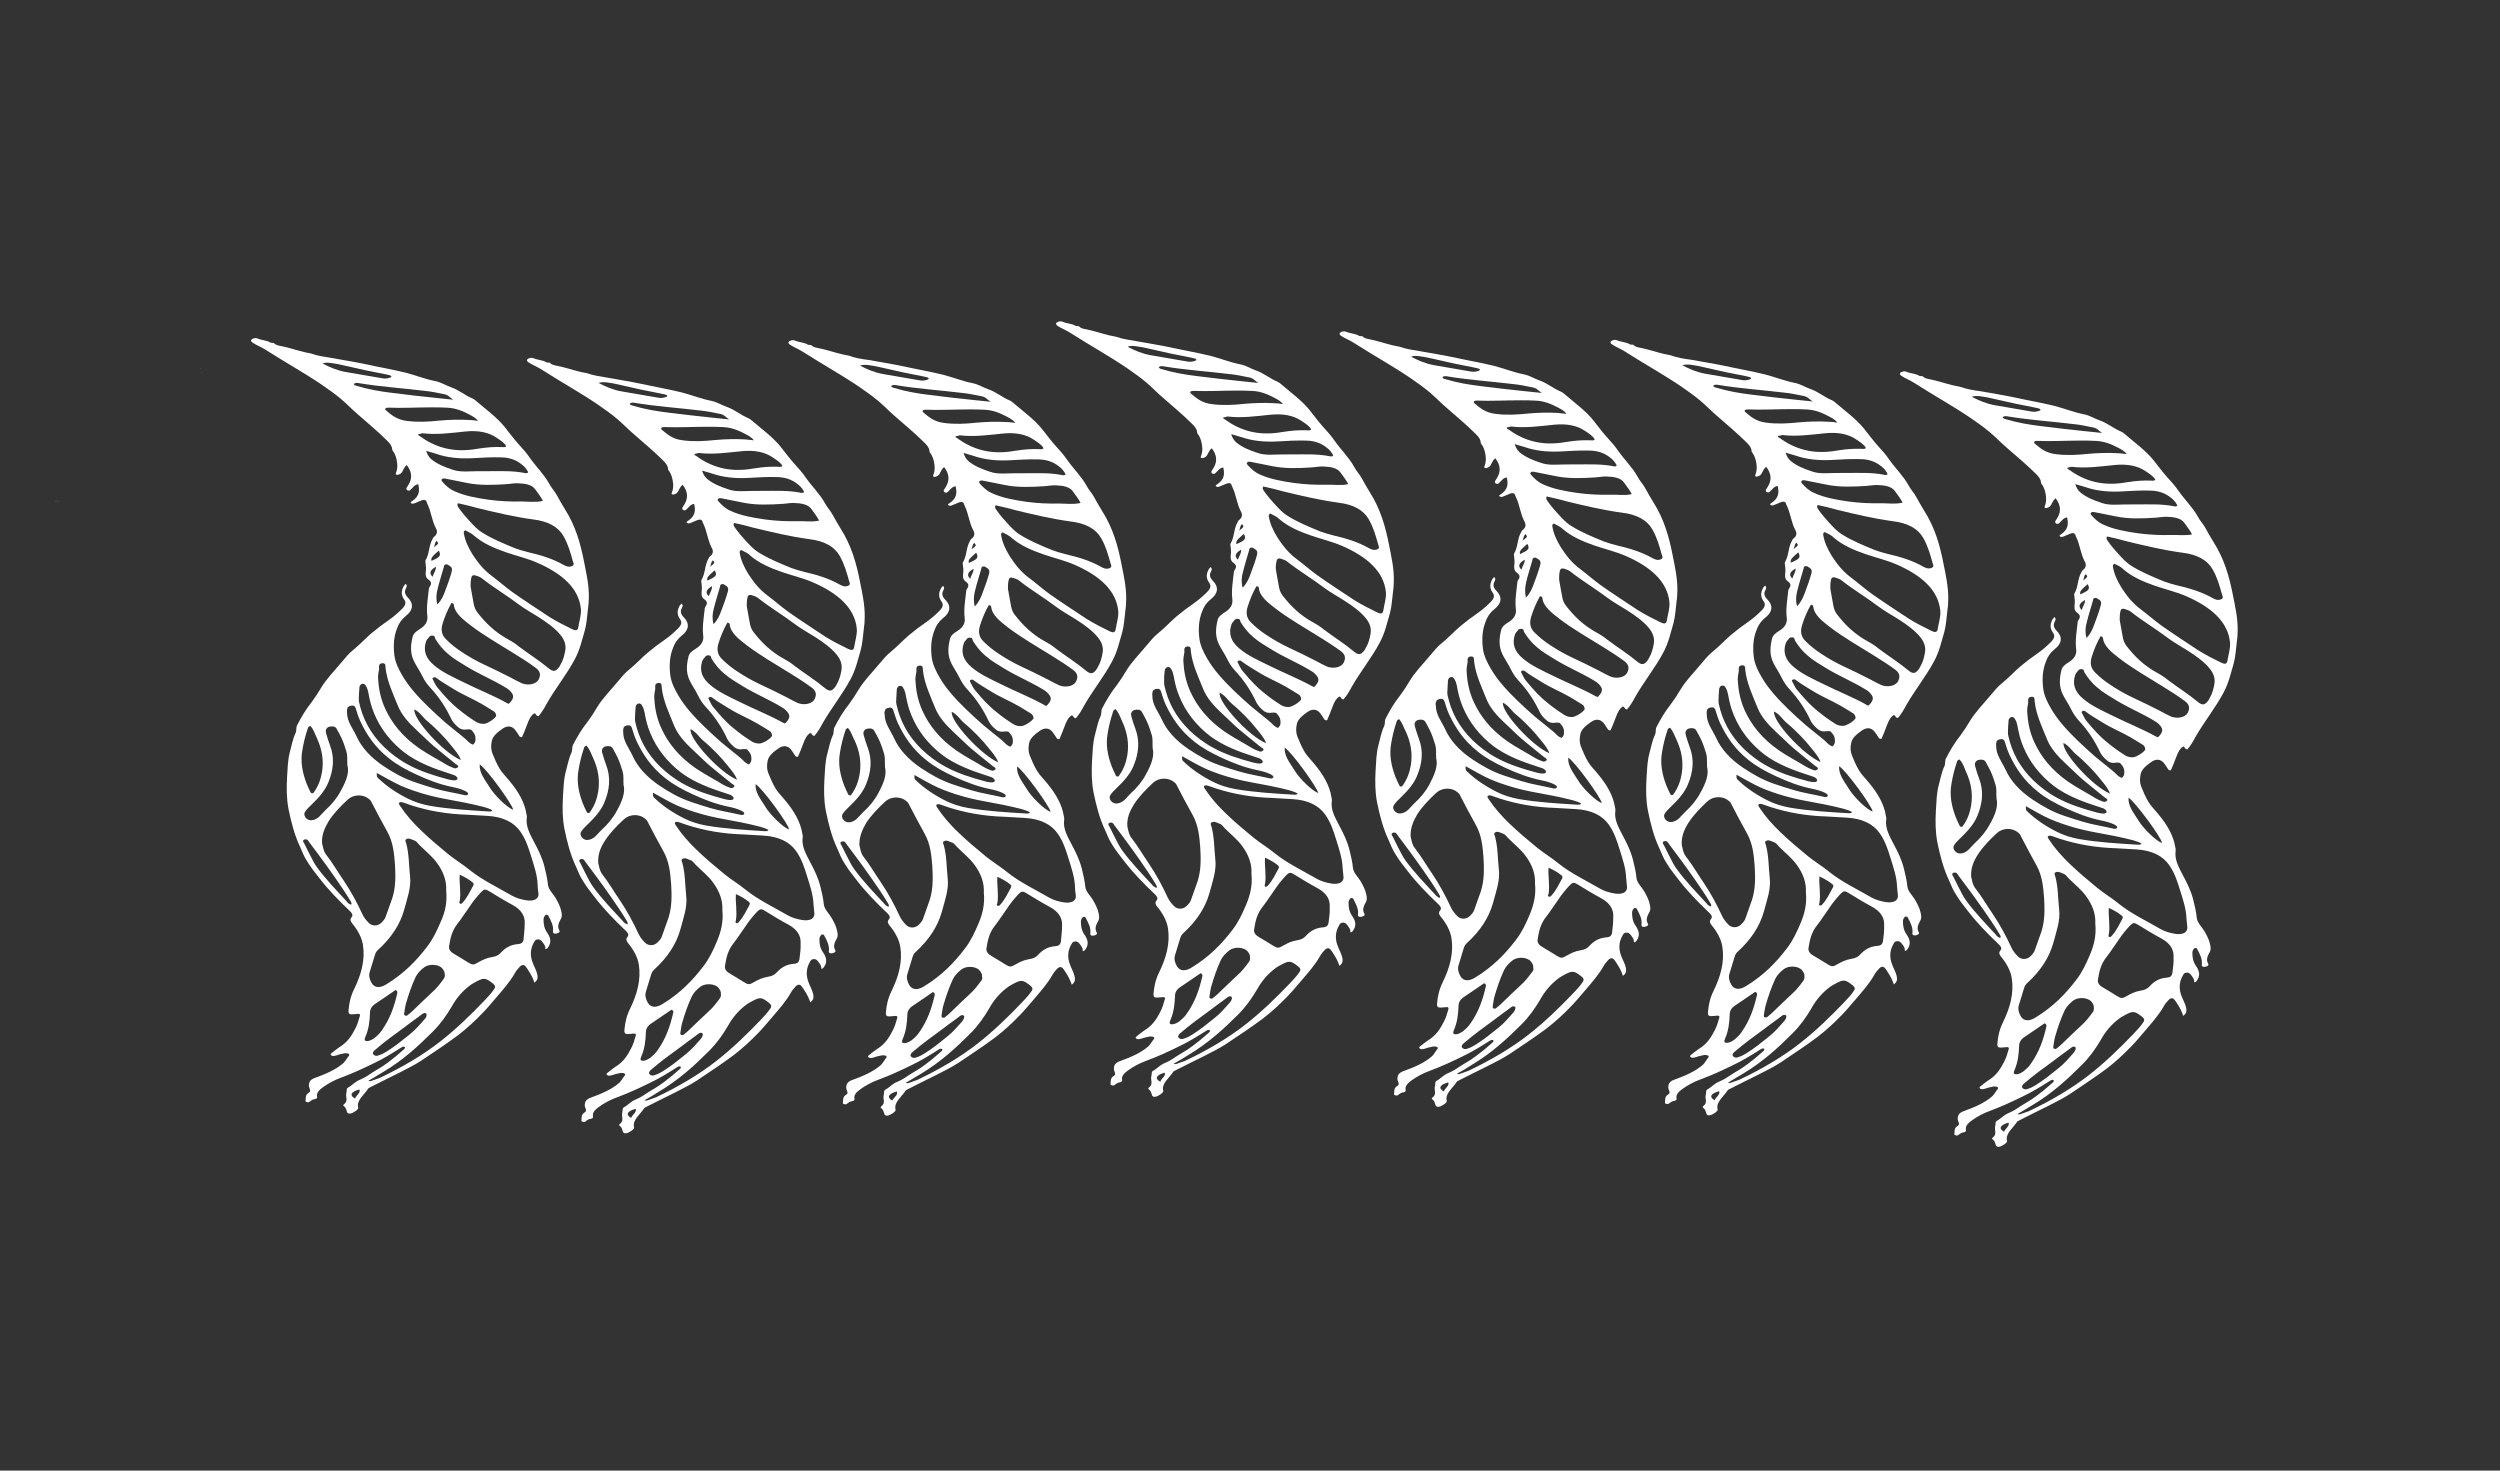 <?xml version="1.0" encoding="utf-8"?>
<!-- Generator: Adobe Illustrator 22.0.1, SVG Export Plug-In . SVG Version: 6.00 Build 0)  -->
<svg version="1.1" id="Layer_1" xmlns="http://www.w3.org/2000/svg" xmlns:xlink="http://www.w3.org/1999/xlink" x="0px" y="0px"
	 viewBox="0 0 850 500" style="enable-background:new 0 0 850 500;" xml:space="preserve">
<rect x="0" y="0" width="850" height="500" fill="#333333" stroke="none"/>
<style type="text/css">
	.st0{fill:#FFFFFF;}
</style>
<path class="st0" d="M206.5,128.4c3.8,0.7,7.7,1.3,11.5,2.1c4.5,1,9.2,1.8,13.7,2.9c3.5,0.9,6.6,2.2,10.2,2.9c1.9,0.4,3.4,1.4,5.1,2
	c2.9,1,4.8,2.8,7.5,3.9c0.4,0.2,0.7,0.4,0.9,0.6c3.5,3,7.4,5.8,10.1,9.2c1.5,1.9,2.9,3.8,4.6,5.7c1.4,1.5,2.7,3,3.8,4.6
	c2.1,3,4.9,5.7,6.6,8.8c0.7,1.4,2,2.7,2.7,4.1c0.8,1.5,1.7,3,2.6,4.5c3.7,5.8,5.4,11.9,6.6,18.1c0.8,4,1.7,8,1.6,12.1
	c0,1.3-0.1,2.6-0.3,3.9c-0.3,2.3-0.4,4.7-1,7c-1,3.4-1.7,6.8-3.5,10.1c-2.7,5.1-6.6,9.9-9.5,15c-0.8,1.5-1.6,2.9-2.8,4.3
	c-1-0.1-0.7-0.8-1.4-1c-1.1,0.7-1.7,1.7-2.5,3.9c-0.5,1.4-1.1,2.8-1.7,4.2c-0.8,0.1-0.9-0.3-1.1-0.6c-0.4-0.6-0.8-1.3-1.3-1.9
	c-1.1-1.3-2.6-1.5-4.3-0.3c-1.7,1.2-3.3,2.5-3.6,4.2c-0.3,1.4-0.3,2.8,0.2,4.1c0.7,1.8,1.5,3.6,2.5,5.3c0.9,1.5,2.3,2.8,3.4,4.2
	c2.9,3.5,5.1,7.2,5.7,11.2c0.1,0.4,0.2,0.9,0.1,1.3c-0.4,3,1.2,5.7,2.6,8.4c1.4,2.6,2.7,5.3,3.4,8.1c0.5,2,1,4.1,1.2,6.2
	c0.2,1.7,1.7,3,2.6,4.5c0.8,1.4,1.6,2.9,1.9,4.4c0.2,0.9,0.4,1.8-0.1,2.7c-0.8,1.4-1.3,2.7-0.5,4c0.2,0.3,0,0.6-0.4,0.8
	c-0.4,0.2-0.8,0.3-1.3,0.2c-0.5-0.1-0.5-0.4-0.5-0.7c0.3-1.9-0.7-3.7-1.6-5.4c-0.1-0.2-0.3-0.3-0.8-0.3c-0.6,0.5-0.8,1.1-0.8,1.6
	c0,1.6,0.2,3.1,1.3,4.6c1,1.5,1.5,3.1,0.3,4.8c-0.2,0.3-0.3,0.6-1,0.7c0.2-1-0.6-1.9-1.2-2.7c-0.3-0.3-0.7-0.7-1.4-0.6
	c-0.7,0-1,0.5-1.2,0.9c-1.3,2.2-1.4,4.5-0.6,6.7c0.5,1.5,1.4,2.9,1.7,4.4c0.1,0.9,0.3,1.7-1,2.7c-0.5-1.5-1.1-2.7-1.9-3.9
	c-0.3-0.5-0.6-1-1-1.5c-0.6-0.8-1.3-0.8-2.1,0c-0.6,0.7-1.2,1.3-1.6,2.1c-1.7,3-4.1,5.7-6.5,8.5c-1.5,1.7-2.9,3.5-4.6,5.2
	c-2.5,2.6-5.2,5.1-8.3,7.5c-4,3-8.3,5.8-12.6,8.7c-2.3,1.5-4.8,2.7-7.3,4c-3.3,1.6-6.6,3.3-9.8,4.9c-0.3,0.2-0.7,0.3-0.8,0.5
	c-1.3,2.1-4.1,4-3.4,6.5c0.2,0.6-1.8,1.9-2.7,2c-0.7,0.1-1-0.2-1.1-0.5c-0.3-0.7-0.3-1.5-1.1-2c-0.3-0.2-0.2-0.5,0.1-0.7
	c1.1-0.9,0.8-1.8,0.7-2.7c-0.1-0.8,0.2-1.5,0.2-2.2c0-0.3,0.1-0.5,0.4-0.7c1.5-0.8,2.3-2,4.1-2.7c2-0.8,3.4-2,5.1-3
	c2.1-1.2,3.9-2.4,5.6-3.8c1.5-1.1,2.8-2.3,4.2-3.5c0.3-0.3,0.7-0.7,0.1-0.9c-0.4-0.2-0.8,0.2-1.2,0.4c-3,1.9-5.9,3.7-9.3,5.3
	c-3.5,1.7-6.9,3.3-10.7,4.7c-2.5,0.9-4.7,2.1-6.6,3.5c-1.2,0.9-2,1.8-1.8,3c0.1,0.4,0,0.8-0.8,0.9c-0.7,0.1-1.1,0.4-1.5,0.7
	c-0.3,0.3-0.6,0.5-1.2,0.3c-0.6-0.1-0.4-0.5-0.4-0.7c0.1-0.9-0.1-1.8,1.1-2.5c0.6-0.4,0.5-0.8,0.3-1.3c-0.2-0.4-0.3-0.8-0.3-1.3
	c0.1-1.1,0.5-1.9,2.3-2.5c3.6-1.3,7-2.8,9.5-5c0.8-0.8,1.1-1.6,1.8-2.4c0.5-0.6-0.3-1-1.4-0.9c-0.6,0.1-1.2,0.3-1.8,0.4
	c-0.6,0.2-1.1,0.4-1.7,0.5c-0.5,0.1-0.9,0-1.2-0.3c-0.2-0.2,0-0.5,0.3-0.7c0.8-0.6,1.6-1.3,2.5-1.9c3-1.8,4.3-4.1,5.5-6.4
	c0.7-1.3,1.1-2.7,1.5-4.1c0.3-0.9-0.1-1-1.5-0.8c-1.9,0.2-2.4,0.1-2.3-1.3c0.2-2.4,0.7-4.8,1.9-7.2c2.4-4.9,3.8-9.9,3-15
	c-0.4-2.6-1.8-5.1-3.7-7.4c-0.5-0.6-0.8-1.3-0.2-2c0.7-0.8,0.1-1.5-0.5-2.1c-3.8-3.6-7.4-7.3-10.4-11.2c-1.5-1.9-3-3.8-4.2-5.8
	c-1-1.5-1.6-3.1-2.3-4.7c-2-4.2-3.1-8.6-4-13c-0.7-3.6-0.7-7.2-0.5-10.9c0.2-2.9,0.2-5.8,1-8.7c0.6-2.1,0.9-4.2,1.9-6.3
	c0.4-0.9,0.1-1.8,0.5-2.6c1.4-2.7,2.9-5.3,4.9-7.8c1.2-1.6,2.3-3.3,3.3-5c1.8-3,4.5-5.7,6.9-8.6c1.3-1.5,2.5-3.1,4.2-4.4
	c2.2-1.8,3.9-3.7,6-5.5c1.9-1.6,4-3.2,6.2-4.7c1.7-1.2,3.1-2.5,4.4-3.8c0.9-1,1.3-1.9,0.5-3c-1.1-1.5-1-3-0.1-4.6
	c0.1-0.2,0.4-0.4,0.6-0.7c0.7,0.6,0.3,1.1,0.1,1.6c-0.6,1.1-0.3,2.1,0.7,3.1c2,2,1.8,4.3-0.7,6.2c-1.5,1.2-2.4,2.6-2.9,4
	c-1.3,3.1-1.4,6.4-1,9.5c0.3,2.3,1.4,4.6,2.7,6.8c2.2,3.8,5.4,7.3,8.9,10.7c2,1.9,3.9,3.7,6,5.5c2.1,1.8,4.4,3.5,6.5,5.3
	c0.8,0.7,1.3,1.5,2.6,2c1.1-0.9,0.9-1.9,0.8-2.8c-0.1-0.8-0.7-1.5-1.3-2.2c-0.3-0.3-1-0.2-1.5-0.2c-1.6,0.3-2.6-0.3-3.3-1
	c-0.8-0.7-1.5-1.5-2-2.4c-1.8-3.9-4.2-7.6-7.4-11c-1.1-1.2-1.9-2.5-2.6-3.9c-0.8-1.7-2-3.3-2.8-5c-1.3-2.7-1.1-5.4-0.4-8.2
	c0.2-1,1.2-1.9,2.4-2.6c2-1.2,2.8-2.7,2.6-4.4c-0.4-3.1,0.2-6.2,0.5-9.2c0-0.3,0.2-0.7,0.4-1c0.6-0.9,0.4-1.6-0.6-2.3
	c-1.1-0.8-0.9-2-0.8-3c0.1-0.8,0-1.7-0.1-2.5c0-0.3-0.2-0.7,0-1c1.4-2.4,1-4.9,2.4-7.3c0.1-0.2,0.2-0.5,0.5-0.7
	c1.3-1,1.1-2.1,0.5-3.1c-1.3-2.6-1.5-5.3-2.7-7.9c-0.2-0.3-0.3-0.7-0.4-1c-0.2-0.5-0.7-0.7-1.6-0.4c-0.8,0.3-1.6,0.7-2.4,1
	c-0.4,0.2-0.9,0.2-1.2,0c-0.4-0.3,0-0.5,0.3-0.7c2.6-1.7,2.6-3.7,2.1-5.8c-1.4,0.3-1.7,1.1-2.4,1.7c-0.3,0.3-0.5,0.6-1,0.5
	c-0.6-0.1-0.7-0.5-0.6-0.9c0.2-0.4,0.5-0.7,0.7-1.1c1.4-2.3,1.1-4.5-0.6-6.7c-0.7,0.6-1,1.2-1.3,1.8c-0.2,0.5-0.5,1.1-1.3,1.4
	c-0.3,0.1-0.6,0.2-0.9,0.1c-0.3-0.1-0.3-0.3-0.2-0.5c0.5-1.2,0.6-2.5,0.4-3.7c-0.2-1.4-0.5-2.7-1.5-4c-0.2-0.2-0.1-0.5-0.2-0.7
	c-0.1-1-0.8-1.8-1.7-2.7c-3-3-6.5-5.9-9.8-8.8c-2-1.7-3.8-3.6-5.8-5.3c-2-1.7-4.3-3.3-6.6-4.9c-5.9-4-12.4-7.6-18.5-11.5
	c-1.2-0.8-2.6-1.5-4-2.2c-0.3-0.2-0.7-0.4-1-0.6c-0.5-0.3-0.8-0.8-0.2-1.2c0.5-0.3,1.2-0.5,1.9-0.2c1.3,0.6,3.2,0.6,4.4,1.4
	c0.2,0.1,0.7,0.1,1.1,0.1c0.8,1,2.6,1,4,1.4c2.9,0.7,5.6,1.7,8.7,2.2C201.8,127.7,204.2,128,206.5,128.4z M236.2,154.3
	c-0.2,0.3,0,0.5,0.3,0.6c5.1,3.7,11.2,5.9,19.6,4.4c0.2,0,0.5-0.1,0.7-0.1c2.5-0.4,5.1-0.6,7.7-0.5c0.5,0,1.1,0.2,1.5-0.3
	c-0.6-1.2-2-2-3.3-2.9c-2.8-1.9-6.3-2.5-10.5-2.1c-4.9,0.5-9.8,1.2-14.7,0.6C237.1,154.1,236.6,154.3,236.2,154.3
	c-0.2,0-0.2,0-0.1,0.1C236.1,154.3,236.1,154.3,236.2,154.3z M276.6,307.6c-0.1-3.3-1.2-6.5-2.2-9.7c-0.9-2.9-1.8-5.8-3.7-8.5
	c-2.1-3-5.7-5-11.2-5.3c-2.3-0.1-4.6-0.3-6.9-0.4c-6.8-0.2-13.1-1.3-19-3.2c-0.9-0.3-1.7-0.6-2.6-0.9c-0.4-0.1-0.8-0.3-1.3-0.1
	c-0.4,0.2-0.3,0.6-0.1,0.8c0.1,0.2,0.2,0.4,0.3,0.5c1.9,2.9,4.3,5.6,7,8.2c2.9,2.8,6.1,5.5,9.4,8.2c2.2,1.8,4.9,3.4,7.2,5.3
	c4.2,3.4,9.5,5.9,14.5,8.8c1.3,0.7,2.9,1.2,4.7,1.5c2.6,0.4,4.2-0.4,4.2-2.1C276.8,309.7,276.7,308.6,276.6,307.6z M203.4,293.4
	c0.3,1.1,0.4,2.6,1.4,3.9c2.2,2.8,3.9,5.8,5.9,8.7c2.5,3.7,4.6,7.6,6.4,11.5c0.5,1.1,1.3,2.1,2.2,3c1.2,1.2,3.1,1.1,4.3-0.1
	c0.7-0.7,1.3-1.4,1.5-2.2c0.7-2.1,1.5-4.1,2.2-6.2c1.2-3.8,1.1-7.6,0.9-11.3c-0.3-3.8-0.6-7.6-2.6-11.2c-1.9-3.4-3.7-6.8-5.5-10.3
	c-0.1-0.3-0.4-0.5-0.7-0.8c-1.9-1.7-5.2-1.7-7.2,0.1c-2.5,2.3-4.8,4.7-6.5,7.3C204.2,288.1,203.2,290.5,203.4,293.4z M245.6,309.5
	c0.2-3.2-0.9-6.4-3.2-9.5c-1.6-2.2-3.9-4-5.9-6c-0.6-0.6-0.9-1.3-1.9-1.6c-0.7-0.2-1.4-0.8-2.3-0.5c-1,0.4-0.4,1-0.3,1.5
	c1,3.7,0.9,7.4,1.3,11.1c0.5,3.9-1,7.8-2,11.6c-1.4,4.9-4.3,9.4-8.8,13.5c-0.6,0.5-0.9,1.1-1.1,1.7c-0.6,2-1.2,3.9-1.8,5.9
	c-0.4,1.3,0,2.6,0.7,3.8c1,1.6,2.8,1.7,4.9,0.4c6.1-3.7,10.3-8.1,13.9-12.8c2.1-2.7,3.4-5.6,4.6-8.4
	C245.2,316.7,246,313.2,245.6,309.5z M252,187c-0.7,0.4-0.5,0.7-0.5,1c0.4,2.5,1.5,4.8,2.9,7.1c1.7,2.6,3.6,5.2,6.6,7.4
	c2.4,1.8,4.5,3.7,7,5.5c4.1,2.9,8.3,5.6,12.5,8.4c2.4,1.5,5.1,2.9,7.8,4.2c1.2,0.6,1.9,0.5,2.1-0.5c0.3-2.1,1.1-4.3,0.9-6.4
	c-0.7-7-6.4-12-14.9-15.7c-3.2-1.4-7-2.3-10.5-3.5c-4.1-1.4-7.9-3.1-10.7-5.5C254.4,188.1,253.2,187.6,252,187z M253.9,206.1
	c0.4,2.1,0.7,4.1,1.1,6.1c0.2,0.9,0.5,1.8,1.2,2.7c2.7,3.5,5.9,6.7,10.5,9.2c1.3,0.7,2.5,1.5,3.6,2.4c3.3,2.5,7,4.8,10.1,7.4
	c1.6,1.3,2.4,1.2,3.6-0.4c0.2-0.2,0.3-0.5,0.4-0.7c1-1.6,1.4-3.3,1.7-5c0.3-1.9-0.3-3.6-1.7-5.3c-1.9-2.3-4.6-4.2-7.4-6
	c-2.2-1.4-4.6-2.7-6.6-4.2c-4.1-3.1-8.8-5.9-12.7-9c-0.5-0.4-1.3-0.7-2-0.9c-0.8-0.3-1.3-0.1-1.5,0.5
	C253.9,204,253.9,205.1,253.9,206.1z M272.2,320.9c0.2-2.6-1-4.8-4.1-6.5c-2.8-1.5-5.4-3.1-8-4.7c-1.3-0.8-1.7-0.7-2.7,0.3
	c-1.5,1.6-2.8,3.2-3.9,4.9c-1.4,1.9-2.6,3.9-4.1,5.8c-2,2.5-2.5,5.1-2.9,7.7c-0.2,1.1,0.5,2,1.8,2.7c1.6,0.9,3.1,1.9,4.6,2.8
	c1.5,0.9,1.8,1,3.5,0c1.4-0.8,2.8-1.5,4.7-1.8c1.4-0.2,2.3-0.7,3-1.5c1.3-1.4,3-2.7,5.8-2.9c1.4-0.1,1.7-0.7,1.9-1.5
	C272,324.5,272.3,322.7,272.2,320.9z M249.6,177.8c-0.5,0.8,0.2,1.4,0.5,1.9c1,1.4,2.2,2.8,3.4,4.1c1.3,1.4,2.6,2.9,4.4,4
	c3.3,2.1,7.2,3.7,11.1,5.3c1.3,0.5,2.8,0.9,4.3,1.3c4.4,1,8.6,2.3,12.1,4.3c0.9,0.5,1.8,0.9,2.9,0.5c1-0.4,0.6-1.1,0.4-1.6
	c-0.8-2.9-1.6-5.8-3.2-8.6c-1.8-3.2-5.3-5.1-10.4-5.7c-6.6-0.9-12.8-2.4-19-3.9C254.1,178.8,251.9,178.3,249.6,177.8z M247.3,211.7
	c-1.3,2.3-2.3,4.7-3,7c-0.6,1.9-0.5,3.8,1.2,5.4c1.5,1.5,3.2,2.9,5.2,4.2c2.4,1.6,5,3.1,7.8,4.4c3,1.4,5.9,2.8,8.8,4.3
	c1.3,0.7,2.6,1.4,3.9,2c2.2,0.9,4.9,0.3,5.7-1.2c0.8-1.5,0.7-2.8-0.9-4c-2.3-1.7-4.8-3.3-7.4-4.9c-5-3.1-10.2-6.1-14.7-9.5
	c-2.7-2.1-5.5-4.2-5.8-7.1C248.2,212.1,248,211.8,247.3,211.7z M219.1,374.1c0.5,0.1,0.7,0.1,0.8,0.1c1-0.4,2.1-0.7,3.1-1.1
	c7.6-3.6,14.6-7.7,20.6-12.4c5.6-4.4,10.4-9.1,15-13.9c1.2-1.3,2.4-2.5,3.3-3.9c0.6-0.8,0.3-1.3-0.4-1.9c-2.7-2.1-3.1-2.1-6.5-0.2
	c-0.4,0.2-0.7,0.4-1,0.6c-3,2.2-5,4.7-6.5,7.4c-1.7,2.9-3.7,5.8-6.4,8.5c-4.9,4.9-10.1,9.7-16.8,13.7
	C222.6,372.1,220.9,373.1,219.1,374.1z M266.9,246c1.9-1.9,1.9-2.9,0.3-4.5c-0.4-0.4-0.9-0.8-1.5-1.1c-4.1-2.5-8.9-4.5-13-7
	c-2.3-1.4-4.7-2.8-6.5-4.4c-1.8-1.5-3.2-3.3-4.3-5.1c-0.2-0.4,0-1.1-1.1-1.1c-1,0-1.1,0.8-1.6,1.2c-0.2,0.2-0.3,0.5-0.4,0.7
	c-1.1,3.1-0.2,5.8,2.7,8.2c2.8,2.4,6.6,4.1,10.3,5.9c4.6,2.3,9.7,4.3,14.2,6.8C266.1,245.7,266.5,245.8,266.9,246z M212,266.8
	c-0.1-1.8,0.1-3.2-0.3-4.5c-0.5-1.6-1-3.2-1.7-4.7c-0.5-1.1-1.1-2.1-1.7-3.2c-0.3-0.6-1-0.8-2-0.7c-1,0.1-1.4,0.6-1.6,1.2
	c-0.1,0.4,0,0.8,0.1,1.2c0.4,1.4,0.8,2.7,1.3,4c1.6,4.2,1.2,8.4-0.6,12.7c-1.1,2.7-3.2,5.1-5.6,7.4c-0.8,0.8-1.6,1.5-2.2,2.4
	c-0.8,1,0,2.5,1.3,2.9c1,0.3,2.5-0.2,3.5-1.2c0.7-0.7,1.3-1.4,2-2.1c2.2-2,4-4.2,5.2-6.5C211.5,272.5,212.7,269.4,212,266.8z
	 M222.5,237.9c0.2,3.3,0.9,6.5,2.3,9.6c2.3,5.1,6,9.7,11.6,13.6c2.9,2,6.2,3.7,9.3,5.6c0.7,0.4,1.5,0.8,2.4,1.1
	c0.4,0.2,0.9,0.2,1.3-0.1c0.4-0.3,0.4-0.5,0.1-0.8c-0.2-0.2-0.4-0.3-0.6-0.4c-2.5-2-5.1-4.1-7.5-6.1c-2.1-1.8-3.9-3.7-5.9-5.5
	c-2.7-2.5-5.1-5.2-6.3-8.2c-1.7-4.2-3.7-8.4-4.2-12.8c-0.1-0.6,0.2-1.8-1.1-1.7c-1.4,0.1-1.1,1.2-1.1,1.9
	C222.6,235.2,222.3,236.6,222.5,237.9z M278.5,177c-0.7-1.4-1.7-2.6-2.6-3.9c-1.2-1.7-3.5-2-6.1-2.1c-1.2,0-2.3,0.2-3.5,0.3
	c-4.6,0.3-9.2,0.5-13.6-0.4c-2.3-0.5-4.7-0.9-7-1.4c-0.5-0.1-1.1-0.3-1.5,0.1c-0.4,0.3-0.1,0.7,0.2,1c1.1,1.2,2.2,2.3,4,3.1
	c3.5,1.6,7.5,2.3,11.6,2.9c3.7,0.5,7.5,0.7,11.3,0.6C273.6,177.1,275.9,177.6,278.5,177z M211.9,249.1c0,2.9,2,5.3,3.2,7.9
	c1.7,3.8,4.8,7.2,9.1,10.1c3.3,2.2,6.7,4.2,10.9,5.6c2.1,0.7,4.2,1.4,6.3,2c3.3,1,6.8,1.5,10.2,2.3c0.4,0.1,0.9,0.2,1.3-0.1
	c0.3-0.3,0.1-0.6-0.1-0.8c-0.2-0.2-0.5-0.3-0.8-0.5c-1.3-0.6-2.7-1-4.2-1.3c-4.5-0.9-8.5-2.5-12.2-4.2c-3.5-1.6-6.8-3.4-9.5-5.6
	c-4.7-3.7-7.6-8.1-9.7-12.6c-0.7-1.5-1.1-3-1.6-4.5c-0.2-0.5-0.5-0.9-1.3-0.8c-0.9,0.1-1.5,0.5-1.5,1
	C211.8,248.1,211.9,248.6,211.9,249.1z M215.9,244.2C215.9,244.2,215.9,244.2,215.9,244.2c0,0.2,0,0.5,0,0.7c0,0.2,0.1,0.4,0.1,0.6
	c1.2,5.5,3.8,10.6,8.5,15.2c2.3,2.2,5,4.3,8.2,6c4,2.2,8.7,3.7,13.6,5c0.6,0.1,1.2,0.3,1.8,0.3c1.1,0.1,1.6-0.4,1.2-1
	c-0.3-0.4-0.7-0.7-1.4-0.9c-0.9-0.3-1.8-0.6-2.7-0.9c-5.9-1.9-11.2-4.3-15.1-7.7c-4.9-4.2-7.9-8.9-9.7-14.1c-0.3-1-0.6-1.9-0.8-2.9
	c-0.4-1.5-0.4-3.2-1.3-4.6c-0.2-0.4-0.5-0.8-1.2-0.7c-0.6,0.1-0.7,0.5-0.9,0.8c-0.1,0.2-0.1,0.4-0.1,0.6
	C216,241.8,215.9,243,215.9,244.2z M238.7,160c0.4,1.2,0.8,2,1.7,2.8c1.9,1.6,4.5,2.7,7.3,3.6c1.4,0.5,2.8,0.6,4.4,0.6
	c2.5-0.1,5-0.1,7.5-0.1c4.2,0,8.4-0.2,12.5,0.6c0.4,0.1,0.9,0.2,1.3-0.2c-0.3-0.7-0.8-1.4-1.5-2.1c-1.9-1.7-4.1-2.9-7.6-3
	c-3.4-0.1-6.7,0.1-10.1,0.3c-4.3,0.2-8.4-0.2-12.1-1.5C241.1,160.7,240.1,160.4,238.7,160z M256.3,149.7c-0.8-1.1-1.9-1.6-2.8-2.1
	c-2.3-1.2-4.7-2.3-7.9-2.4c-1.7-0.1-3.4-0.1-5.1-0.1c-4.9,0-9.8,0.3-14.7,0.1c-0.9,0-1.3,0.4-0.8,0.9c1.9,1.6,3.7,3.2,7.1,3.6
	c3.7,0.5,7.4,0.3,11.1-0.1c3.4-0.3,6.8-0.4,10.2-0.2C254.3,149.5,255.1,149.6,256.3,149.7z M245.1,337.9c0.1-0.7-0.3-1.4-0.8-2
	c-1.2-1.5-4.5-1.7-6.2-0.4c-1.3,1-2.3,2.1-2.9,3.3c-1.4,3-2.4,6-3.3,9.1c-0.3,1.1-0.4,2.3-0.6,3.4c0,0.2,0,0.5,0.4,0.6
	c0.6,0.2,0.8-0.2,1.1-0.4c0.5-0.4,1.1-0.9,1.6-1.4c2.1-2,4.2-4.1,6.4-6.1c1.6-1.4,2.8-3,3.9-4.5C245,339.1,245.2,338.6,245.1,337.9z
	 M199.4,253.5c-0.8,0.3-0.8,0.7-0.9,1c-0.8,2.4-1.4,4.8-1.8,7.3c-0.7,3.8,0,7.5,1.4,11.2c0.4,1,0.9,2.1,1.4,3.1
	c0.1,0.2,0.3,0.4,0.7,0.3c0.2,0,0.4-0.2,0.4-0.3c1.6-2.2,2.4-4.6,2.8-7c0.6-3.9,0-7.6-1.7-11.3C201,256.3,200.6,254.9,199.4,253.5z
	 M262.5,250c-0.1-0.6-0.3-1.2-0.9-1.5c-1.3-0.8-2.7-1.7-4.1-2.5c-3.1-1.8-6.6-3.2-9.6-5.1c-1.9-1.2-3.9-2.3-5.6-3.6
	c-0.2-0.2-0.5-0.4-1-0.3c-0.6,0.2-0.5,0.5-0.3,0.8c0.6,1.1,1,2.2,1.9,3.1c2.1,2.5,4.2,4.9,7,7.1c1.7,1.4,3.5,2.7,5.4,3.9
	c0.7,0.5,1.6,0.9,2.8,0.9C259.4,252.9,262.6,250.8,262.5,250z M222,269.5c0,1.3,0,1.3,0.5,1.8c2.8,2.7,6.2,5,10.2,7
	c2.2,1.1,4.7,1.9,7.5,2.4c6.5,1.1,13.2,1.5,19.9,1.9c0.4,0,0.9,0.1,1.2-0.4c-0.8-0.5-1.8-0.8-2.8-1.1c-4.2-1.1-8.5-1.9-12.9-2.7
	c-5.5-1-10.6-2.5-15.3-4.5C227.4,272.6,224.9,271.1,222,269.5z M228.3,343.3c-2.2,1.5-4.4,3-6.6,4.5c-1.5,0.9-2.1,2-2.1,3.2
	c-0.1,2.8-0.4,5.6-1.6,8.3c-0.1,0.2-0.1,0.4-0.2,0.6c-0.1,0.7,0.4,0.9,1.4,0.7c0.7-0.2,1.2-0.5,1.7-0.8c1-0.8,1.9-1.6,2.6-2.6
	c3-4.2,4.4-8.5,5.4-12.9C229,343.9,229,343.6,228.3,343.3z M247.9,142.6c-1.1-0.7-1.7-1.7-3.2-1.9c-2.1-0.4-4.2-0.9-6.4-1.1
	c-7.4-0.9-15-1.4-22.3-2.6c-0.6-0.1-1.4-0.3-1.9,0.3c0.1,0.3,0.5,0.5,1,0.6c3.9,1.2,8,1.9,12.2,2.4c4.9,0.6,9.8,1.2,14.8,1.7
	C244,142.2,246,142.4,247.9,142.6z M238.9,352c0.1-0.4,0.1-0.6-0.3-0.8c-0.5-0.2-0.9,0.1-1.2,0.3c-0.3,0.2-0.6,0.5-0.9,0.7
	c-1.7,1.2-3.4,2.5-5,3.7c-3.4,2.5-6.9,5-10,7.7c-0.3,0.2-0.6,0.5-0.7,0.8c-0.3,0.4-0.1,0.8,0.4,1.1c0.5,0.3,1,0.2,1.5,0
	c1-0.3,1.9-0.8,2.7-1.3c2.9-1.8,5.3-3.8,7.8-5.8c2-1.6,3.5-3.4,5.1-5.2C238.6,352.8,238.9,352.4,238.9,352z M213.3,314.3
	c0.3-0.5,0-0.8-0.2-1.2c-0.8-1.4-1.7-2.7-2.6-4.1c-3.6-5.4-7.5-10.7-11.5-16c-0.3-0.4-0.5-1.1-1.5-0.9c-0.9,0.3-0.5,0.9-0.2,1.3
	c1,2.1,2.1,4.2,3.2,6.3c0.3,0.6,0.8,1.3,1.2,1.9c2.9,4,6.6,7.8,10.1,11.6C212.1,313.7,212.6,314,213.3,314.3z M250.6,265.1
	c-0.7-1.9-2-3.3-3.2-4.8c-1.2-1.5-2.4-2.9-3.8-4.3c-1.4-1.4-2.8-2.8-4.4-4.1c-1.5-1.2-2.3-2.9-4.4-4
	C234.1,251.1,244.8,262.8,250.6,265.1z M203.5,130.2c2.5,1.3,5,2.4,8,2.9c4,0.7,8.1,1.4,12.2,2.1c0.9,0.2,1.8,0.1,2.7-0.2
	c0.7-0.3,0.6-0.5,0-0.8c-0.4-0.1-0.9-0.2-1.3-0.3c-4.8-0.9-9.5-1.9-14.1-3c-1.6-0.4-3.2-0.7-4.8-0.9
	C205.5,130,204.8,129.8,203.5,130.2z M256.9,266.6c-0.2,2.9,1.8,5.2,3.2,7.5c1.8,3.1,6.5,7.5,8.2,7.9
	C268.1,280.2,259.3,268.1,256.9,266.6z M242.6,212.2c1.5-1.5,2.1-3.1,2.7-4.7c0.8-2.1,1.6-4.3,2.2-6.5c0.2-0.8,0.1-1.5-0.9-2
	c-0.3-0.2-0.6-0.5-1.1-0.4c-0.7,0.1-0.6,0.5-0.7,0.9c-0.7,2.5-1.5,4.9-2.1,7.4C242.2,208.6,242.1,210.4,242.6,212.2z M250.4,313.9
	c0.3,0,0.5-0.1,0.6-0.2c1.8-1.9,2.7-4,3.8-6c0.2-0.3,0.2-0.7-0.1-1c-1.2-1-2.7-1.9-4.5-2.7c-0.2,3.1,0.5,6,0,9
	C250.1,313.3,249.9,313.7,250.4,313.9z M243,193.9c-2.5,2.2-2.7,2.5-2.5,3.5C243.6,196,243.9,195.6,243,193.9z M216.1,377
	c-2.9,0.8-3.5,2-1.5,3.1C214.9,379,216.6,378.2,216.1,377z M242.1,199.3c-2,1.1-2.4,2.2-1.1,3.4
	C241.3,201.6,242.2,200.5,242.1,199.3z M241.4,192.7c1.7-1.3,1.7-1.3,1-2.2C241.6,191.2,241.9,191.9,241.4,192.7z"/>
<path class="st0" d="M832.2,237.1c0,0.3,0,0.7,0,1C832.2,237.8,832.2,237.5,832.2,237.1z"/>
<path class="st0" d="M826.7,241.2c0,0.2,0,0.4-0.1,0.6C826.7,241.6,826.7,241.4,826.7,241.2z"/>
<path class="st0" d="M18.7,170.4c0.2,0,0.5,0,0.7-0.1C19.2,170.3,19,170.3,18.7,170.4z"/>
<path class="st0" d="M826.5,242.6c0,0.2,0,0.4,0,0.6C826.5,243,826.5,242.8,826.5,242.6z"/>
<path class="st0" d="M826.5,244.1c0,0.2,0,0.4,0.1,0.5C826.5,244.5,826.5,244.3,826.5,244.1z"/>
<path class="st0" d="M17.9,170C17.9,170,17.9,170,17.9,170C17.9,170,17.9,170,17.9,170z"/>
<path class="st0" d="M19.6,170.4c0.2,0.1,0.4,0.2,0.5,0.2C20,170.5,19.8,170.4,19.6,170.4z"/>
<path class="st0" d="M826.5,243.7C826.5,243.7,826.5,243.8,826.5,243.7C826.5,243.8,826.5,243.7,826.5,243.7z"/>
<path class="st0" d="M826.6,242.1c0,0.2-0.1,0.3-0.1,0.5C826.5,242.4,826.6,242.3,826.6,242.1z"/>
<path class="st0" d="M76.1,125.5c0.2,0,0.4,0,0.6,0C76.5,125.5,76.3,125.5,76.1,125.5z"/>
<path class="st0" d="M67.9,125.2c0.2,0,0.3,0,0.5-0.1C68.2,125.1,68,125.2,67.9,125.2z"/>
<path class="st0" d="M386.4,116c3.8,0.7,7.7,1.3,11.5,2.1c4.5,1,9.2,1.8,13.7,2.9c3.5,0.9,6.6,2.2,10.2,2.9c1.9,0.4,3.4,1.4,5.1,2
	c2.9,1,4.8,2.8,7.5,3.9c0.4,0.2,0.7,0.4,0.9,0.6c3.5,3,7.4,5.8,10.1,9.2c1.5,1.9,2.9,3.8,4.6,5.7c1.4,1.5,2.7,3,3.8,4.6
	c2.1,3,4.9,5.7,6.6,8.8c0.7,1.4,2,2.7,2.7,4.1c0.8,1.5,1.7,3,2.6,4.5c3.7,5.8,5.4,11.9,6.6,18.1c0.8,4,1.7,8,1.6,12.1
	c0,1.3-0.1,2.6-0.3,3.9c-0.3,2.3-0.4,4.7-1,7c-1,3.4-1.7,6.8-3.5,10.1c-2.7,5.1-6.6,9.9-9.5,15c-0.8,1.5-1.6,2.9-2.8,4.3
	c-1-0.1-0.7-0.8-1.4-1c-1.1,0.7-1.7,1.7-2.5,3.9c-0.5,1.4-1.1,2.8-1.7,4.2c-0.8,0.1-0.9-0.3-1.1-0.6c-0.4-0.6-0.8-1.3-1.3-1.9
	c-1.1-1.3-2.6-1.5-4.3-0.3c-1.7,1.2-3.3,2.5-3.6,4.2c-0.3,1.4-0.3,2.8,0.2,4.1c0.7,1.8,1.5,3.6,2.5,5.3c0.9,1.5,2.3,2.8,3.4,4.2
	c2.9,3.5,5.1,7.2,5.7,11.2c0.1,0.4,0.2,0.9,0.1,1.3c-0.4,3,1.2,5.7,2.6,8.4c1.4,2.6,2.7,5.3,3.4,8.1c0.5,2,1,4.1,1.2,6.2
	c0.2,1.7,1.7,3,2.6,4.5c0.8,1.4,1.6,2.9,1.9,4.4c0.2,0.9,0.4,1.8-0.1,2.7c-0.8,1.4-1.3,2.7-0.5,4c0.2,0.3,0,0.6-0.4,0.8
	c-0.4,0.2-0.8,0.3-1.3,0.2c-0.5-0.1-0.5-0.4-0.5-0.7c0.3-1.9-0.7-3.7-1.6-5.4c-0.1-0.2-0.3-0.3-0.8-0.3c-0.6,0.5-0.8,1.1-0.8,1.6
	c0,1.6,0.2,3.1,1.3,4.6c1,1.5,1.5,3.1,0.3,4.8c-0.2,0.3-0.3,0.6-1,0.7c0.2-1-0.6-1.9-1.2-2.7c-0.3-0.3-0.7-0.7-1.4-0.6
	c-0.7,0-1,0.5-1.2,0.9c-1.3,2.2-1.4,4.5-0.6,6.7c0.5,1.5,1.4,2.9,1.7,4.4c0.1,0.9,0.3,1.7-1,2.7c-0.5-1.5-1.1-2.7-1.9-3.9
	c-0.3-0.5-0.6-1-1-1.5c-0.6-0.8-1.3-0.8-2.1,0c-0.6,0.7-1.2,1.3-1.6,2.1c-1.7,3-4.1,5.7-6.5,8.5c-1.5,1.7-2.9,3.5-4.6,5.2
	c-2.5,2.6-5.2,5.1-8.3,7.5c-4,3-8.3,5.8-12.6,8.7c-2.3,1.5-4.8,2.7-7.3,4c-3.3,1.6-6.6,3.3-9.8,4.9c-0.3,0.2-0.7,0.3-0.8,0.5
	c-1.3,2.1-4.1,4-3.4,6.5c0.2,0.6-1.8,1.9-2.7,2c-0.7,0.1-1-0.2-1.1-0.5c-0.3-0.7-0.3-1.5-1.1-2c-0.3-0.2-0.2-0.5,0.1-0.7
	c1.1-0.9,0.8-1.8,0.7-2.7c-0.1-0.8,0.2-1.5,0.2-2.2c0-0.3,0.1-0.5,0.4-0.7c1.5-0.8,2.3-2,4.1-2.7c2-0.8,3.4-2,5.1-3
	c2.1-1.2,3.9-2.4,5.6-3.8c1.5-1.1,2.8-2.3,4.2-3.5c0.3-0.3,0.7-0.7,0.1-0.9c-0.4-0.2-0.8,0.2-1.2,0.4c-3,1.9-5.9,3.7-9.3,5.3
	c-3.5,1.7-6.9,3.3-10.7,4.7c-2.5,0.9-4.7,2.1-6.6,3.5c-1.2,0.9-2,1.8-1.8,3c0.1,0.4,0,0.8-0.8,0.9c-0.7,0.1-1.1,0.4-1.5,0.7
	c-0.3,0.3-0.6,0.5-1.2,0.3c-0.6-0.1-0.4-0.5-0.4-0.7c0.1-0.9-0.1-1.8,1.1-2.5c0.6-0.4,0.5-0.8,0.3-1.3c-0.2-0.4-0.3-0.8-0.3-1.3
	c0.1-1.1,0.5-1.9,2.3-2.5c3.6-1.3,7-2.8,9.5-5c0.8-0.8,1.1-1.6,1.8-2.4c0.5-0.6-0.3-1-1.4-0.9c-0.6,0.1-1.2,0.3-1.8,0.4
	c-0.6,0.2-1.1,0.4-1.7,0.5c-0.5,0.1-0.9,0-1.2-0.3c-0.2-0.2,0-0.5,0.3-0.7c0.8-0.6,1.6-1.3,2.5-1.9c3-1.8,4.3-4.1,5.5-6.4
	c0.7-1.3,1.1-2.7,1.5-4.1c0.3-0.9-0.1-1-1.5-0.8c-1.9,0.2-2.4,0.1-2.3-1.3c0.2-2.4,0.7-4.8,1.9-7.2c2.4-4.9,3.8-9.9,3-15
	c-0.4-2.6-1.8-5.1-3.7-7.4c-0.5-0.6-0.8-1.3-0.2-2c0.7-0.8,0.1-1.5-0.5-2.1c-3.8-3.6-7.4-7.3-10.4-11.2c-1.5-1.9-3-3.8-4.2-5.8
	c-1-1.5-1.6-3.1-2.3-4.7c-2-4.2-3.1-8.6-4-13c-0.7-3.6-0.7-7.2-0.5-10.9c0.2-2.9,0.2-5.8,1-8.7c0.6-2.1,0.9-4.2,1.9-6.3
	c0.4-0.9,0.1-1.8,0.5-2.6c1.4-2.7,2.9-5.3,4.9-7.8c1.2-1.6,2.3-3.3,3.3-5c1.8-3,4.5-5.7,6.9-8.6c1.3-1.5,2.5-3.1,4.2-4.4
	c2.2-1.8,3.9-3.7,6-5.5c1.9-1.6,4-3.2,6.2-4.7c1.7-1.2,3.1-2.5,4.4-3.8c0.9-1,1.3-1.9,0.5-3c-1.1-1.5-1-3-0.1-4.6
	c0.1-0.2,0.4-0.4,0.6-0.7c0.7,0.6,0.3,1.1,0.1,1.6c-0.6,1.1-0.3,2.1,0.7,3.1c2,2,1.8,4.3-0.7,6.2c-1.5,1.2-2.4,2.6-2.9,4
	c-1.3,3.1-1.4,6.4-1,9.5c0.3,2.3,1.4,4.6,2.7,6.8c2.2,3.8,5.4,7.3,8.9,10.7c2,1.9,3.9,3.7,6,5.5c2.1,1.8,4.4,3.5,6.5,5.3
	c0.8,0.7,1.3,1.5,2.6,2c1.1-0.9,0.9-1.9,0.8-2.8c-0.1-0.8-0.7-1.5-1.3-2.2c-0.3-0.3-1-0.2-1.5-0.2c-1.6,0.3-2.6-0.3-3.3-1
	c-0.8-0.7-1.5-1.5-2-2.4c-1.8-3.9-4.2-7.6-7.4-11c-1.1-1.2-1.9-2.5-2.6-3.9c-0.8-1.7-2-3.3-2.8-5c-1.3-2.7-1.1-5.4-0.4-8.2
	c0.2-1,1.2-1.9,2.4-2.6c2-1.2,2.8-2.7,2.6-4.4c-0.4-3.1,0.2-6.2,0.5-9.2c0-0.3,0.2-0.7,0.4-1c0.6-0.9,0.4-1.6-0.6-2.3
	c-1.1-0.8-0.9-2-0.8-3c0.1-0.8,0-1.7-0.1-2.5c0-0.3-0.2-0.7,0-1c1.4-2.4,1-4.9,2.4-7.3c0.1-0.2,0.2-0.5,0.5-0.7
	c1.3-1,1.1-2.1,0.5-3.1c-1.3-2.6-1.5-5.3-2.7-7.9c-0.2-0.3-0.3-0.7-0.4-1c-0.2-0.5-0.7-0.7-1.6-0.4c-0.8,0.3-1.6,0.7-2.4,1
	c-0.4,0.2-0.9,0.2-1.2,0c-0.4-0.3,0-0.5,0.3-0.7c2.6-1.7,2.6-3.7,2.1-5.8c-1.4,0.3-1.7,1.1-2.4,1.7c-0.3,0.3-0.5,0.6-1,0.5
	c-0.6-0.1-0.7-0.5-0.6-0.9c0.2-0.4,0.5-0.7,0.7-1.1c1.4-2.3,1.1-4.5-0.6-6.7c-0.7,0.6-1,1.2-1.3,1.8c-0.2,0.5-0.5,1.1-1.3,1.4
	c-0.3,0.1-0.6,0.2-0.9,0.1c-0.3-0.1-0.3-0.3-0.2-0.5c0.5-1.2,0.6-2.5,0.4-3.7c-0.2-1.4-0.5-2.7-1.5-4c-0.2-0.2-0.1-0.5-0.2-0.7
	c-0.1-1-0.8-1.8-1.7-2.7c-3-3-6.5-5.9-9.8-8.8c-2-1.7-3.8-3.6-5.8-5.3c-2-1.7-4.3-3.3-6.6-4.9c-5.9-4-12.4-7.6-18.5-11.5
	c-1.2-0.8-2.6-1.5-4-2.2c-0.3-0.2-0.7-0.4-1-0.6c-0.5-0.3-0.8-0.8-0.2-1.2c0.5-0.3,1.2-0.5,1.9-0.2c1.3,0.6,3.2,0.6,4.4,1.4
	c0.2,0.1,0.7,0.1,1.1,0.1c0.8,1,2.6,1,4,1.4c2.9,0.7,5.6,1.7,8.7,2.2C381.7,115.3,384.1,115.6,386.4,116z M416,141.9
	c-0.2,0.3,0,0.5,0.3,0.6c5.1,3.7,11.2,5.9,19.6,4.4c0.2,0,0.5-0.1,0.7-0.1c2.5-0.4,5.1-0.6,7.7-0.5c0.5,0,1.1,0.2,1.5-0.3
	c-0.6-1.2-2-2-3.3-2.9c-2.8-1.9-6.3-2.5-10.5-2.1c-4.9,0.5-9.8,1.2-14.7,0.6C417,141.7,416.5,141.9,416,141.9c-0.2,0-0.2,0-0.1,0.1
	C415.9,141.9,416,141.9,416,141.9z M456.5,295.2c-0.1-3.3-1.2-6.5-2.2-9.7c-0.9-2.9-1.8-5.8-3.7-8.5c-2.1-3-5.7-5-11.2-5.3
	c-2.3-0.1-4.6-0.3-6.9-0.4c-6.8-0.2-13.1-1.3-19-3.2c-0.9-0.3-1.7-0.6-2.6-0.9c-0.4-0.1-0.8-0.3-1.3-0.1c-0.4,0.2-0.3,0.6-0.1,0.8
	c0.1,0.2,0.2,0.4,0.3,0.5c1.9,2.9,4.3,5.6,7,8.2c2.9,2.8,6.1,5.5,9.4,8.2c2.2,1.8,4.9,3.4,7.2,5.3c4.2,3.4,9.5,5.9,14.5,8.8
	c1.3,0.7,2.9,1.2,4.7,1.5c2.6,0.4,4.2-0.4,4.2-2.1C456.7,297.3,456.6,296.3,456.5,295.2z M383.3,281c0.3,1.1,0.4,2.6,1.4,3.9
	c2.2,2.8,3.9,5.8,5.9,8.7c2.5,3.7,4.6,7.6,6.4,11.5c0.5,1.1,1.3,2.1,2.2,3c1.2,1.2,3.1,1.1,4.3-0.1c0.7-0.7,1.3-1.4,1.5-2.2
	c0.7-2.1,1.5-4.1,2.2-6.2c1.2-3.8,1.1-7.6,0.9-11.3c-0.3-3.8-0.6-7.6-2.6-11.2c-1.9-3.4-3.7-6.8-5.5-10.3c-0.1-0.3-0.4-0.5-0.7-0.8
	c-1.9-1.7-5.2-1.7-7.2,0.1c-2.5,2.3-4.8,4.7-6.5,7.3C384.1,275.8,383.1,278.1,383.3,281z M425.5,297.1c0.2-3.2-0.9-6.4-3.2-9.5
	c-1.6-2.2-3.9-4-5.9-6c-0.6-0.6-0.9-1.3-1.9-1.6c-0.7-0.2-1.4-0.8-2.3-0.5c-1,0.4-0.4,1-0.3,1.5c1,3.7,0.9,7.4,1.3,11.1
	c0.5,3.9-1,7.8-2,11.6c-1.4,4.9-4.3,9.4-8.8,13.5c-0.6,0.5-0.9,1.1-1.1,1.7c-0.6,2-1.2,3.9-1.8,5.9c-0.4,1.3,0,2.6,0.7,3.8
	c1,1.6,2.8,1.7,4.9,0.4c6.1-3.7,10.3-8.1,13.9-12.8c2.1-2.7,3.4-5.6,4.6-8.4C425.1,304.3,425.9,300.9,425.5,297.1z M431.9,174.6
	c-0.7,0.4-0.5,0.7-0.5,1c0.4,2.5,1.5,4.8,2.9,7.1c1.7,2.6,3.6,5.2,6.6,7.4c2.4,1.8,4.5,3.7,7,5.5c4.1,2.9,8.3,5.6,12.5,8.4
	c2.4,1.5,5.1,2.9,7.8,4.2c1.2,0.6,1.9,0.5,2.1-0.5c0.3-2.1,1.1-4.3,0.9-6.4c-0.7-7-6.4-12-14.9-15.7c-3.2-1.4-7-2.3-10.5-3.5
	c-4.1-1.4-7.9-3.1-10.7-5.5C434.2,175.7,433.1,175.2,431.9,174.6z M433.8,193.7c0.4,2.1,0.7,4.1,1.1,6.1c0.2,0.9,0.5,1.8,1.2,2.7
	c2.7,3.5,5.9,6.7,10.5,9.2c1.3,0.7,2.5,1.5,3.6,2.4c3.3,2.5,7,4.8,10.1,7.4c1.6,1.3,2.4,1.2,3.6-0.4c0.2-0.2,0.3-0.5,0.4-0.7
	c1-1.6,1.4-3.3,1.7-5c0.3-1.9-0.3-3.6-1.7-5.3c-1.9-2.3-4.6-4.2-7.4-6c-2.2-1.4-4.6-2.7-6.6-4.2c-4.1-3.1-8.8-5.9-12.7-9
	c-0.5-0.4-1.3-0.7-2-0.9c-0.8-0.3-1.3-0.1-1.5,0.5C433.8,191.6,433.7,192.7,433.8,193.7z M452.1,308.5c0.2-2.6-1-4.8-4.1-6.5
	c-2.8-1.5-5.4-3.1-8-4.7c-1.3-0.8-1.7-0.7-2.7,0.3c-1.5,1.6-2.8,3.2-3.9,4.9c-1.4,1.9-2.6,3.9-4.1,5.8c-2,2.5-2.5,5.1-2.9,7.7
	c-0.2,1.1,0.5,2,1.8,2.7c1.6,0.9,3.1,1.9,4.6,2.8c1.5,0.9,1.8,1,3.5,0c1.4-0.8,2.8-1.5,4.7-1.8c1.4-0.2,2.3-0.7,3-1.5
	c1.3-1.4,3-2.7,5.8-2.9c1.4-0.1,1.7-0.7,1.9-1.5C451.9,312.1,452.2,310.4,452.1,308.5z M429.5,165.4c-0.5,0.8,0.2,1.4,0.5,1.9
	c1,1.4,2.2,2.8,3.4,4.1c1.3,1.4,2.6,2.9,4.4,4c3.3,2.1,7.2,3.7,11.1,5.3c1.3,0.5,2.8,0.9,4.3,1.3c4.4,1,8.6,2.3,12.1,4.3
	c0.9,0.5,1.8,0.9,2.9,0.5c1-0.4,0.6-1.1,0.4-1.6c-0.8-2.9-1.6-5.8-3.2-8.6c-1.8-3.2-5.3-5.1-10.4-5.7c-6.6-0.9-12.8-2.4-19-3.9
	C434,166.4,431.8,165.9,429.5,165.4z M427.2,199.3c-1.3,2.3-2.3,4.7-3,7c-0.6,1.9-0.5,3.8,1.2,5.4c1.5,1.5,3.2,2.9,5.2,4.2
	c2.4,1.6,5,3.1,7.8,4.4c3,1.4,5.9,2.8,8.8,4.3c1.3,0.7,2.6,1.4,3.9,2c2.2,0.9,4.9,0.3,5.7-1.2c0.8-1.5,0.7-2.8-0.9-4
	c-2.3-1.7-4.8-3.3-7.4-4.9c-5-3.1-10.2-6.1-14.7-9.5c-2.7-2.1-5.5-4.2-5.8-7.1C428,199.7,427.9,199.4,427.2,199.3z M399,361.7
	c0.5,0.1,0.7,0.1,0.8,0.1c1-0.4,2.1-0.7,3.1-1.1c7.6-3.6,14.6-7.7,20.6-12.4c5.6-4.4,10.4-9.1,15-13.9c1.2-1.3,2.4-2.5,3.3-3.9
	c0.6-0.8,0.3-1.3-0.4-1.9c-2.7-2.1-3.1-2.1-6.5-0.2c-0.4,0.2-0.7,0.4-1,0.6c-3,2.2-5,4.7-6.5,7.4c-1.7,2.9-3.7,5.8-6.4,8.5
	c-4.9,4.9-10.1,9.7-16.8,13.7C402.5,359.7,400.8,360.7,399,361.7z M446.8,233.6c1.9-1.9,1.9-2.9,0.3-4.5c-0.4-0.4-0.9-0.8-1.5-1.1
	c-4.1-2.5-8.9-4.5-13-7c-2.3-1.4-4.7-2.8-6.5-4.4c-1.8-1.5-3.2-3.3-4.3-5.1c-0.2-0.4,0-1.1-1.1-1.1c-1,0-1.1,0.8-1.6,1.2
	c-0.2,0.2-0.3,0.5-0.4,0.7c-1.1,3.1-0.2,5.8,2.7,8.2c2.8,2.4,6.6,4.1,10.3,5.9c4.6,2.3,9.7,4.3,14.2,6.8
	C446,233.3,446.4,233.4,446.8,233.6z M391.9,254.4c-0.1-1.8,0.1-3.2-0.3-4.5c-0.5-1.6-1-3.2-1.7-4.7c-0.5-1.1-1.1-2.1-1.7-3.2
	c-0.3-0.6-1-0.8-2-0.7c-1,0.1-1.4,0.6-1.6,1.2c-0.1,0.4,0,0.8,0.1,1.2c0.4,1.4,0.8,2.7,1.3,4c1.6,4.2,1.2,8.4-0.6,12.7
	c-1.1,2.7-3.2,5.1-5.6,7.4c-0.8,0.8-1.6,1.5-2.2,2.4c-0.8,1,0,2.5,1.3,2.9c1,0.3,2.5-0.2,3.5-1.2c0.7-0.7,1.3-1.4,2-2.1
	c2.2-2,4-4.2,5.2-6.5C391.4,260.1,392.6,257,391.9,254.4z M402.4,225.5c0.2,3.3,0.9,6.5,2.3,9.6c2.3,5.1,6,9.7,11.6,13.6
	c2.9,2,6.2,3.7,9.3,5.6c0.7,0.4,1.5,0.8,2.4,1.1c0.4,0.2,0.9,0.2,1.3-0.1c0.4-0.3,0.4-0.5,0.1-0.8c-0.2-0.2-0.4-0.3-0.6-0.4
	c-2.5-2-5.1-4.1-7.5-6.1c-2.1-1.8-3.9-3.7-5.9-5.5c-2.7-2.5-5.1-5.2-6.3-8.2c-1.7-4.2-3.7-8.4-4.2-12.8c-0.1-0.6,0.2-1.8-1.1-1.7
	c-1.4,0.1-1.1,1.2-1.1,1.9C402.5,222.8,402.2,224.2,402.4,225.5z M458.4,164.6c-0.7-1.4-1.7-2.6-2.6-3.9c-1.2-1.7-3.5-2-6.1-2.1
	c-1.2,0-2.3,0.2-3.5,0.3c-4.6,0.3-9.2,0.5-13.6-0.4c-2.3-0.5-4.7-0.9-7-1.4c-0.5-0.1-1.1-0.3-1.5,0.1c-0.4,0.3-0.1,0.7,0.2,1
	c1.1,1.2,2.2,2.3,4,3.1c3.5,1.6,7.5,2.3,11.6,2.9c3.7,0.5,7.5,0.7,11.3,0.6C453.5,164.7,455.8,165.2,458.4,164.6z M391.8,236.7
	c0,2.9,2,5.3,3.2,7.9c1.7,3.8,4.8,7.2,9.1,10.1c3.3,2.2,6.7,4.2,10.9,5.6c2.1,0.7,4.2,1.4,6.3,2c3.3,1,6.8,1.5,10.2,2.3
	c0.4,0.1,0.9,0.2,1.3-0.1c0.3-0.3,0.1-0.6-0.1-0.8c-0.2-0.2-0.5-0.3-0.8-0.5c-1.3-0.6-2.7-1-4.2-1.3c-4.5-0.9-8.5-2.5-12.2-4.2
	c-3.5-1.6-6.8-3.4-9.5-5.6c-4.7-3.7-7.6-8.1-9.7-12.6c-0.7-1.5-1.1-3-1.6-4.5c-0.2-0.5-0.5-0.9-1.3-0.8c-0.9,0.1-1.5,0.5-1.5,1
	C391.7,235.7,391.8,236.2,391.8,236.7z M395.8,231.8C395.8,231.8,395.8,231.8,395.8,231.8c0,0.2,0,0.5,0,0.7c0,0.2,0.1,0.4,0.1,0.6
	c1.2,5.5,3.8,10.6,8.5,15.2c2.3,2.2,5,4.3,8.2,6c4,2.2,8.7,3.7,13.6,5c0.6,0.1,1.2,0.3,1.8,0.3c1.1,0.1,1.6-0.4,1.2-1
	c-0.3-0.4-0.7-0.7-1.4-0.9c-0.9-0.3-1.8-0.6-2.7-0.9c-5.9-1.9-11.2-4.3-15.1-7.7c-4.9-4.2-7.9-8.9-9.7-14.1c-0.3-1-0.6-1.9-0.8-2.9
	c-0.4-1.5-0.4-3.2-1.3-4.6c-0.2-0.4-0.5-0.8-1.2-0.7c-0.6,0.1-0.7,0.5-0.9,0.8c-0.1,0.2-0.1,0.4-0.1,0.6
	C395.8,229.4,395.8,230.6,395.8,231.8z M418.6,147.6c0.4,1.2,0.8,2,1.7,2.8c1.9,1.6,4.5,2.7,7.3,3.6c1.4,0.5,2.8,0.6,4.4,0.6
	c2.5-0.1,5-0.1,7.5-0.1c4.2,0,8.4-0.2,12.5,0.6c0.4,0.1,0.9,0.2,1.3-0.2c-0.3-0.7-0.8-1.4-1.5-2.1c-1.9-1.7-4.1-2.9-7.6-3
	c-3.4-0.1-6.7,0.1-10.1,0.3c-4.3,0.2-8.4-0.2-12.1-1.5C421,148.3,420,148,418.6,147.6z M436.2,137.4c-0.8-1.1-1.9-1.6-2.8-2.1
	c-2.3-1.2-4.7-2.3-7.9-2.4c-1.7-0.1-3.4-0.1-5.1-0.1c-4.9,0-9.8,0.3-14.7,0.1c-0.9,0-1.3,0.4-0.8,0.9c1.9,1.6,3.7,3.2,7.1,3.6
	c3.7,0.5,7.4,0.3,11.1-0.1c3.4-0.3,6.8-0.4,10.2-0.2C434.2,137.1,435,137.2,436.2,137.4z M425,325.5c0.1-0.7-0.3-1.4-0.8-2
	c-1.2-1.5-4.5-1.7-6.2-0.4c-1.3,1-2.3,2.1-2.9,3.3c-1.4,3-2.4,6-3.3,9.1c-0.3,1.1-0.4,2.3-0.6,3.4c0,0.2,0,0.5,0.4,0.6
	c0.6,0.2,0.8-0.2,1.1-0.4c0.5-0.4,1.1-0.9,1.6-1.4c2.1-2,4.2-4.1,6.4-6.1c1.6-1.4,2.8-3,3.9-4.5C424.9,326.7,425.1,326.2,425,325.5z
	 M379.3,241.1c-0.8,0.3-0.8,0.7-0.9,1c-0.8,2.4-1.4,4.8-1.8,7.3c-0.7,3.8,0,7.5,1.4,11.2c0.4,1,0.9,2.1,1.4,3.1
	c0.1,0.2,0.3,0.4,0.7,0.3c0.2,0,0.4-0.2,0.4-0.3c1.6-2.2,2.4-4.6,2.8-7c0.6-3.9,0-7.6-1.7-11.3C380.9,243.9,380.5,242.5,379.3,241.1
	z M442.4,237.6c-0.1-0.6-0.3-1.2-0.9-1.5c-1.3-0.8-2.7-1.7-4.1-2.5c-3.1-1.8-6.6-3.2-9.6-5.1c-1.9-1.2-3.9-2.3-5.6-3.6
	c-0.2-0.2-0.5-0.4-1-0.3c-0.6,0.2-0.5,0.5-0.3,0.8c0.6,1.1,1,2.2,1.9,3.1c2.1,2.5,4.2,4.9,7,7.1c1.7,1.4,3.5,2.7,5.4,3.9
	c0.7,0.5,1.6,0.9,2.8,0.9C439.2,240.5,442.5,238.4,442.4,237.6z M401.9,257.1c0,1.3,0,1.3,0.5,1.8c2.8,2.7,6.2,5,10.2,7
	c2.2,1.1,4.7,1.9,7.5,2.4c6.5,1.1,13.2,1.5,19.9,1.9c0.4,0,0.9,0.1,1.2-0.4c-0.8-0.5-1.8-0.8-2.8-1.1c-4.2-1.1-8.5-1.9-12.9-2.7
	c-5.5-1-10.6-2.5-15.3-4.5C407.3,260.2,404.8,258.7,401.9,257.1z M408.2,330.9c-2.2,1.5-4.4,3-6.6,4.5c-1.5,0.9-2.1,2-2.1,3.2
	c-0.1,2.8-0.4,5.6-1.6,8.3c-0.1,0.2-0.1,0.4-0.2,0.6c-0.1,0.7,0.4,0.9,1.4,0.7c0.7-0.2,1.2-0.5,1.7-0.8c1-0.8,1.9-1.6,2.6-2.6
	c3-4.2,4.4-8.5,5.4-12.9C408.8,331.5,408.9,331.2,408.2,330.9z M427.8,130.2c-1.1-0.7-1.7-1.7-3.2-1.9c-2.1-0.4-4.2-0.9-6.4-1.1
	c-7.4-0.9-15-1.4-22.3-2.6c-0.6-0.1-1.4-0.3-1.9,0.3c0.1,0.3,0.5,0.5,1,0.6c3.9,1.2,8,1.9,12.2,2.4c4.9,0.6,9.8,1.2,14.8,1.7
	C423.9,129.8,425.9,130,427.8,130.2z M418.8,339.6c0.1-0.4,0.1-0.6-0.3-0.8c-0.5-0.2-0.9,0.1-1.2,0.3c-0.3,0.2-0.6,0.5-0.9,0.7
	c-1.7,1.2-3.4,2.5-5,3.7c-3.4,2.5-6.9,5-10,7.7c-0.3,0.2-0.6,0.5-0.7,0.8c-0.3,0.4-0.1,0.8,0.4,1.1c0.5,0.3,1,0.2,1.5,0
	c1-0.3,1.9-0.8,2.7-1.3c2.9-1.8,5.3-3.8,7.8-5.8c2-1.6,3.5-3.4,5.1-5.2C418.5,340.4,418.8,340,418.8,339.6z M393.2,301.9
	c0.3-0.5,0-0.8-0.2-1.2c-0.8-1.4-1.7-2.7-2.6-4.1c-3.6-5.4-7.5-10.7-11.5-16c-0.3-0.4-0.5-1.1-1.5-0.9c-0.9,0.3-0.5,0.9-0.2,1.3
	c1,2.1,2.1,4.2,3.2,6.3c0.3,0.6,0.8,1.3,1.2,1.9c2.9,4,6.6,7.8,10.1,11.6C392,301.3,392.5,301.6,393.2,301.9z M430.5,252.7
	c-0.7-1.9-2-3.3-3.2-4.8c-1.2-1.5-2.4-2.9-3.8-4.3c-1.4-1.4-2.8-2.8-4.4-4.1c-1.5-1.2-2.3-2.9-4.4-4
	C414,238.7,424.7,250.4,430.5,252.7z M383.4,117.9c2.5,1.3,5,2.4,8,2.9c4,0.7,8.1,1.4,12.2,2.1c0.9,0.2,1.8,0.1,2.7-0.2
	c0.7-0.3,0.6-0.5,0-0.8c-0.4-0.1-0.9-0.2-1.3-0.3c-4.8-0.9-9.5-1.9-14.1-3c-1.6-0.4-3.2-0.7-4.8-0.9
	C385.4,117.7,384.6,117.4,383.4,117.9z M436.8,254.2c-0.2,2.9,1.8,5.2,3.2,7.5c1.8,3.1,6.5,7.5,8.2,7.9
	C447.9,267.8,439.2,255.7,436.8,254.2z M422.5,199.8c1.5-1.5,2.1-3.1,2.7-4.7c0.8-2.1,1.6-4.3,2.2-6.5c0.2-0.8,0.1-1.5-0.9-2
	c-0.3-0.2-0.6-0.5-1.1-0.4c-0.7,0.1-0.6,0.5-0.7,0.9c-0.7,2.5-1.5,4.9-2.1,7.4C422.1,196.2,422,198,422.5,199.8z M430.3,301.5
	c0.3,0,0.5-0.1,0.6-0.2c1.8-1.9,2.7-4,3.8-6c0.2-0.3,0.2-0.7-0.1-1c-1.2-1-2.7-1.9-4.5-2.7c-0.2,3.1,0.5,6,0,9
	C430,300.9,429.8,301.3,430.3,301.5z M422.9,181.5c-2.5,2.2-2.7,2.5-2.5,3.5C423.4,183.7,423.8,183.2,422.9,181.5z M396,364.7
	c-2.9,0.8-3.5,2-1.5,3.1C394.8,366.6,396.5,365.9,396,364.7z M422,186.9c-2,1.1-2.4,2.2-1.1,3.4C421.2,189.2,422.1,188.1,422,186.9z
	 M421.3,180.4c1.7-1.3,1.7-1.3,1-2.2C421.5,178.8,421.8,179.5,421.3,180.4z"/>
<path class="st0" d="M295.4,122.4c3.8,0.7,7.7,1.3,11.5,2.1c4.5,1,9.2,1.8,13.7,2.9c3.5,0.9,6.6,2.2,10.2,2.9c1.9,0.4,3.4,1.4,5.1,2
	c2.9,1,4.8,2.8,7.5,3.9c0.4,0.2,0.7,0.4,0.9,0.6c3.5,3,7.4,5.8,10.1,9.2c1.5,1.9,2.9,3.8,4.6,5.7c1.4,1.5,2.7,3,3.8,4.6
	c2.1,3,4.9,5.7,6.6,8.8c0.7,1.4,2,2.7,2.7,4.1c0.8,1.5,1.7,3,2.6,4.5c3.7,5.8,5.4,11.9,6.6,18.1c0.8,4,1.7,8,1.6,12.1
	c0,1.3-0.1,2.6-0.3,3.9c-0.3,2.3-0.4,4.7-1,7c-1,3.4-1.7,6.8-3.5,10.1c-2.7,5.1-6.6,9.9-9.5,15c-0.8,1.5-1.6,2.9-2.8,4.3
	c-1-0.1-0.7-0.8-1.4-1c-1.1,0.7-1.7,1.7-2.5,3.9c-0.5,1.4-1.1,2.8-1.7,4.2c-0.8,0.1-0.9-0.3-1.1-0.6c-0.4-0.6-0.8-1.3-1.3-1.9
	c-1.1-1.3-2.6-1.5-4.3-0.3c-1.7,1.2-3.3,2.5-3.6,4.2c-0.3,1.4-0.3,2.8,0.2,4.1c0.7,1.8,1.5,3.6,2.5,5.3c0.9,1.5,2.3,2.8,3.4,4.2
	c2.9,3.5,5.1,7.2,5.7,11.2c0.1,0.4,0.2,0.9,0.1,1.3c-0.4,3,1.2,5.7,2.6,8.4c1.4,2.6,2.7,5.3,3.4,8.1c0.5,2,1,4.1,1.2,6.2
	c0.2,1.7,1.7,3,2.6,4.5c0.8,1.4,1.6,2.9,1.9,4.4c0.2,0.9,0.4,1.8-0.1,2.7c-0.8,1.4-1.3,2.7-0.5,4c0.2,0.3,0,0.6-0.4,0.8
	c-0.4,0.2-0.8,0.3-1.3,0.2c-0.5-0.1-0.5-0.4-0.5-0.7c0.3-1.9-0.7-3.7-1.6-5.4c-0.1-0.2-0.3-0.3-0.8-0.3c-0.6,0.5-0.8,1.1-0.8,1.6
	c0,1.6,0.2,3.1,1.3,4.6c1,1.5,1.5,3.1,0.3,4.8c-0.2,0.3-0.3,0.6-1,0.7c0.2-1-0.6-1.9-1.2-2.7c-0.3-0.3-0.7-0.7-1.4-0.6
	c-0.7,0-1,0.5-1.2,0.9c-1.3,2.2-1.4,4.5-0.6,6.7c0.5,1.5,1.4,2.9,1.7,4.4c0.1,0.9,0.3,1.7-1,2.7c-0.5-1.5-1.1-2.7-1.9-3.9
	c-0.3-0.5-0.6-1-1-1.5c-0.6-0.8-1.3-0.8-2.1,0c-0.6,0.7-1.2,1.3-1.6,2.1c-1.7,3-4.1,5.7-6.5,8.5c-1.5,1.7-2.9,3.5-4.6,5.2
	c-2.5,2.6-5.2,5.1-8.3,7.5c-4,3-8.3,5.8-12.6,8.7c-2.3,1.5-4.8,2.7-7.3,4c-3.3,1.6-6.6,3.3-9.8,4.9c-0.3,0.2-0.7,0.3-0.8,0.5
	c-1.3,2.1-4.1,4-3.4,6.5c0.2,0.6-1.8,1.9-2.7,2c-0.7,0.1-1-0.2-1.1-0.5c-0.3-0.7-0.3-1.5-1.1-2c-0.3-0.2-0.2-0.5,0.1-0.7
	c1.1-0.9,0.8-1.8,0.7-2.7c-0.1-0.8,0.2-1.5,0.2-2.2c0-0.3,0.1-0.5,0.4-0.7c1.5-0.8,2.3-2,4.1-2.7c2-0.8,3.4-2,5.1-3
	c2.1-1.2,3.9-2.4,5.6-3.8c1.5-1.1,2.8-2.3,4.2-3.5c0.3-0.3,0.7-0.7,0.1-0.9c-0.4-0.2-0.8,0.2-1.2,0.4c-3,1.9-5.9,3.7-9.3,5.3
	c-3.5,1.7-6.9,3.3-10.7,4.7c-2.5,0.9-4.7,2.1-6.6,3.5c-1.2,0.9-2,1.8-1.8,3c0.1,0.4,0,0.8-0.8,0.9c-0.7,0.1-1.1,0.4-1.5,0.7
	c-0.3,0.3-0.6,0.5-1.2,0.3c-0.6-0.1-0.4-0.5-0.4-0.7c0.1-0.9-0.1-1.8,1.1-2.5c0.6-0.4,0.5-0.8,0.3-1.3c-0.2-0.4-0.3-0.8-0.3-1.3
	c0.1-1.1,0.5-1.9,2.3-2.5c3.6-1.3,7-2.8,9.5-5c0.8-0.8,1.1-1.6,1.8-2.4c0.5-0.6-0.3-1-1.4-0.9c-0.6,0.1-1.2,0.3-1.8,0.4
	c-0.6,0.2-1.1,0.4-1.7,0.5c-0.5,0.1-0.9,0-1.2-0.3c-0.2-0.2,0-0.5,0.3-0.7c0.8-0.6,1.6-1.3,2.5-1.9c3-1.8,4.3-4.1,5.5-6.4
	c0.7-1.3,1.1-2.7,1.5-4.1c0.3-0.9-0.1-1-1.5-0.8c-1.9,0.2-2.4,0.1-2.3-1.3c0.2-2.4,0.7-4.8,1.9-7.2c2.4-4.9,3.8-9.9,3-15
	c-0.4-2.6-1.8-5.1-3.7-7.4c-0.5-0.6-0.8-1.3-0.2-2c0.7-0.8,0.1-1.5-0.5-2.1c-3.8-3.6-7.4-7.3-10.4-11.2c-1.5-1.9-3-3.8-4.2-5.8
	c-1-1.5-1.6-3.1-2.3-4.7c-2-4.2-3.1-8.6-4-13c-0.7-3.6-0.7-7.2-0.5-10.9c0.2-2.9,0.2-5.8,1-8.7c0.6-2.1,0.9-4.2,1.9-6.3
	c0.4-0.9,0.1-1.8,0.5-2.6c1.4-2.7,2.9-5.3,4.9-7.8c1.2-1.6,2.3-3.3,3.3-5c1.8-3,4.5-5.7,6.9-8.6c1.3-1.5,2.5-3.1,4.2-4.4
	c2.2-1.8,3.9-3.7,6-5.5c1.9-1.6,4-3.2,6.2-4.7c1.7-1.2,3.1-2.5,4.4-3.8c0.9-1,1.3-1.9,0.5-3c-1.1-1.5-1-3-0.1-4.6
	c0.1-0.2,0.4-0.4,0.6-0.7c0.7,0.6,0.3,1.1,0.1,1.6c-0.6,1.1-0.3,2.1,0.7,3.1c2,2,1.8,4.3-0.7,6.2c-1.5,1.2-2.4,2.6-2.9,4
	c-1.3,3.1-1.4,6.4-1,9.5c0.3,2.3,1.4,4.6,2.7,6.8c2.2,3.8,5.4,7.3,8.9,10.7c2,1.9,3.9,3.7,6,5.5c2.1,1.8,4.4,3.5,6.5,5.3
	c0.8,0.7,1.3,1.5,2.6,2c1.1-0.9,0.9-1.9,0.8-2.8c-0.1-0.8-0.7-1.5-1.3-2.2c-0.3-0.3-1-0.2-1.5-0.2c-1.6,0.3-2.6-0.3-3.3-1
	c-0.8-0.7-1.5-1.5-2-2.4c-1.8-3.9-4.2-7.6-7.4-11c-1.1-1.2-1.9-2.5-2.6-3.9c-0.8-1.7-2-3.3-2.8-5c-1.3-2.7-1.1-5.4-0.4-8.2
	c0.2-1,1.2-1.9,2.4-2.6c2-1.2,2.8-2.7,2.6-4.4c-0.4-3.1,0.2-6.2,0.5-9.2c0-0.3,0.2-0.7,0.4-1c0.6-0.9,0.4-1.6-0.6-2.3
	c-1.1-0.8-0.9-2-0.8-3c0.1-0.8,0-1.7-0.1-2.5c0-0.3-0.2-0.7,0-1c1.4-2.4,1-4.9,2.4-7.3c0.1-0.2,0.2-0.5,0.5-0.7
	c1.3-1,1.1-2.1,0.5-3.1c-1.3-2.6-1.5-5.3-2.7-7.9c-0.2-0.3-0.3-0.7-0.4-1c-0.2-0.5-0.7-0.7-1.6-0.4c-0.8,0.3-1.6,0.7-2.4,1
	c-0.4,0.2-0.9,0.2-1.2,0c-0.4-0.3,0-0.5,0.3-0.7c2.6-1.7,2.6-3.7,2.1-5.8c-1.4,0.3-1.7,1.1-2.4,1.7c-0.3,0.3-0.5,0.6-1,0.5
	c-0.6-0.1-0.7-0.5-0.6-0.9c0.2-0.4,0.5-0.7,0.7-1.1c1.4-2.3,1.1-4.5-0.6-6.7c-0.7,0.6-1,1.2-1.3,1.8c-0.2,0.5-0.5,1.1-1.3,1.4
	c-0.3,0.1-0.6,0.2-0.9,0.1c-0.3-0.1-0.3-0.3-0.2-0.5c0.5-1.2,0.6-2.5,0.4-3.7c-0.2-1.4-0.5-2.7-1.5-4c-0.2-0.2-0.1-0.5-0.2-0.7
	c-0.1-1-0.8-1.8-1.7-2.7c-3-3-6.5-5.9-9.8-8.8c-2-1.7-3.8-3.6-5.8-5.3c-2-1.7-4.3-3.3-6.6-4.9c-5.9-4-12.4-7.6-18.5-11.5
	c-1.2-0.8-2.6-1.5-4-2.2c-0.3-0.2-0.7-0.4-1-0.6c-0.5-0.3-0.8-0.8-0.2-1.2c0.5-0.3,1.2-0.5,1.9-0.2c1.3,0.6,3.2,0.6,4.4,1.4
	c0.2,0.1,0.7,0.1,1.1,0.1c0.8,1,2.6,1,4,1.4c2.9,0.7,5.6,1.7,8.7,2.2C290.7,121.7,293,122.1,295.4,122.4z M325,148.3
	c-0.2,0.3,0,0.5,0.3,0.6c5.1,3.7,11.2,5.9,19.6,4.4c0.2,0,0.5-0.1,0.7-0.1c2.5-0.4,5.1-0.6,7.7-0.5c0.5,0,1.1,0.2,1.5-0.3
	c-0.6-1.2-2-2-3.3-2.9c-2.8-1.9-6.3-2.5-10.5-2.1c-4.9,0.5-9.8,1.2-14.7,0.6C325.9,148.2,325.4,148.3,325,148.3
	c-0.2,0-0.2,0-0.1,0.1C324.9,148.4,325,148.4,325,148.3z M365.5,301.6c-0.1-3.3-1.2-6.5-2.2-9.7c-0.9-2.9-1.8-5.8-3.7-8.5
	c-2.1-3-5.7-5-11.2-5.3c-2.3-0.1-4.6-0.3-6.9-0.4c-6.8-0.2-13.1-1.3-19-3.2c-0.9-0.3-1.7-0.6-2.6-0.9c-0.4-0.1-0.8-0.3-1.3-0.1
	c-0.4,0.2-0.3,0.6-0.1,0.8c0.1,0.2,0.2,0.4,0.3,0.5c1.9,2.9,4.3,5.6,7,8.2c2.9,2.8,6.1,5.5,9.4,8.2c2.2,1.8,4.9,3.4,7.2,5.3
	c4.2,3.4,9.5,5.9,14.5,8.8c1.3,0.7,2.9,1.2,4.7,1.5c2.6,0.4,4.2-0.4,4.2-2.1C365.7,303.7,365.5,302.7,365.5,301.6z M292.2,287.4
	c0.3,1.1,0.4,2.6,1.4,3.9c2.2,2.8,3.9,5.8,5.9,8.7c2.5,3.7,4.6,7.6,6.4,11.5c0.5,1.1,1.3,2.1,2.2,3c1.2,1.2,3.1,1.1,4.3-0.1
	c0.7-0.7,1.3-1.4,1.5-2.2c0.7-2.1,1.5-4.1,2.2-6.2c1.2-3.8,1.1-7.6,0.9-11.3c-0.3-3.8-0.6-7.6-2.6-11.2c-1.9-3.4-3.7-6.8-5.5-10.3
	c-0.1-0.3-0.4-0.5-0.7-0.8c-1.9-1.7-5.2-1.7-7.2,0.1c-2.5,2.3-4.8,4.7-6.5,7.3C293.1,282.2,292.1,284.6,292.2,287.4z M334.5,303.5
	c0.2-3.2-0.9-6.4-3.2-9.5c-1.6-2.2-3.9-4-5.9-6c-0.6-0.6-0.9-1.3-1.9-1.6c-0.7-0.2-1.4-0.8-2.3-0.5c-1,0.4-0.4,1-0.3,1.5
	c1,3.7,0.9,7.4,1.3,11.1c0.5,3.9-1,7.8-2,11.6c-1.4,4.9-4.3,9.4-8.8,13.5c-0.6,0.5-0.9,1.1-1.1,1.7c-0.6,2-1.2,3.9-1.8,5.9
	c-0.4,1.3,0,2.6,0.7,3.8c1,1.6,2.8,1.7,4.9,0.4c6.1-3.7,10.3-8.1,13.9-12.8c2.1-2.7,3.4-5.6,4.6-8.4
	C334.1,310.8,334.9,307.3,334.5,303.5z M340.9,181c-0.7,0.4-0.5,0.7-0.5,1c0.4,2.5,1.5,4.8,2.9,7.1c1.7,2.6,3.6,5.2,6.6,7.4
	c2.4,1.8,4.5,3.7,7,5.5c4.1,2.9,8.3,5.6,12.5,8.4c2.4,1.5,5.1,2.9,7.8,4.2c1.2,0.6,1.9,0.5,2.1-0.5c0.3-2.1,1.1-4.3,0.9-6.4
	c-0.7-7-6.4-12-14.9-15.7c-3.2-1.4-7-2.3-10.5-3.5c-4.1-1.4-7.9-3.1-10.7-5.5C343.2,182.1,342,181.6,340.9,181z M342.7,200.2
	c0.4,2.1,0.7,4.1,1.1,6.1c0.2,0.9,0.5,1.8,1.2,2.7c2.7,3.5,5.9,6.7,10.5,9.2c1.3,0.7,2.5,1.5,3.6,2.4c3.3,2.5,7,4.8,10.1,7.4
	c1.6,1.3,2.4,1.2,3.6-0.4c0.2-0.2,0.3-0.5,0.4-0.7c1-1.6,1.4-3.3,1.7-5c0.3-1.9-0.3-3.6-1.7-5.3c-1.9-2.3-4.6-4.2-7.4-6
	c-2.2-1.4-4.6-2.7-6.6-4.2c-4.1-3.1-8.8-5.9-12.7-9c-0.5-0.4-1.3-0.7-2-0.9c-0.8-0.3-1.3-0.1-1.5,0.5
	C342.7,198.1,342.7,199.2,342.7,200.2z M361.1,314.9c0.2-2.6-1-4.8-4.1-6.5c-2.8-1.5-5.4-3.1-8-4.7c-1.3-0.8-1.7-0.7-2.7,0.3
	c-1.5,1.6-2.8,3.2-3.9,4.9c-1.4,1.9-2.6,3.9-4.1,5.8c-2,2.5-2.5,5.1-2.9,7.7c-0.2,1.1,0.5,2,1.8,2.7c1.6,0.9,3.1,1.9,4.6,2.8
	c1.5,0.9,1.8,1,3.5,0c1.4-0.8,2.8-1.5,4.7-1.8c1.4-0.2,2.3-0.7,3-1.5c1.3-1.4,3-2.7,5.8-2.9c1.4-0.1,1.7-0.7,1.9-1.5
	C360.8,318.6,361.1,316.8,361.1,314.9z M338.5,171.8c-0.5,0.8,0.2,1.4,0.5,1.9c1,1.4,2.2,2.8,3.4,4.1c1.3,1.4,2.6,2.9,4.4,4
	c3.3,2.1,7.2,3.7,11.1,5.3c1.3,0.5,2.8,0.9,4.3,1.3c4.4,1,8.6,2.3,12.1,4.3c0.9,0.5,1.8,0.9,2.9,0.5c1-0.4,0.6-1.1,0.4-1.6
	c-0.8-2.9-1.6-5.8-3.2-8.6c-1.8-3.2-5.3-5.1-10.4-5.7c-6.6-0.9-12.8-2.4-19-3.9C343,172.8,340.7,172.3,338.5,171.8z M336.2,205.7
	c-1.3,2.3-2.3,4.7-3,7c-0.6,1.9-0.5,3.8,1.2,5.4c1.5,1.5,3.2,2.9,5.2,4.2c2.4,1.6,5,3.1,7.8,4.4c3,1.4,5.9,2.8,8.8,4.3
	c1.3,0.7,2.6,1.4,3.9,2c2.2,0.9,4.9,0.3,5.7-1.2c0.8-1.5,0.7-2.8-0.9-4c-2.3-1.7-4.8-3.3-7.4-4.9c-5-3.1-10.2-6.1-14.7-9.5
	c-2.7-2.1-5.5-4.2-5.8-7.1C337,206.1,336.9,205.9,336.2,205.7z M307.9,368.2c0.5,0.1,0.7,0.1,0.8,0.1c1-0.4,2.1-0.7,3.1-1.1
	c7.6-3.6,14.6-7.7,20.6-12.4c5.6-4.4,10.4-9.1,15-13.9c1.2-1.3,2.4-2.5,3.3-3.9c0.6-0.8,0.3-1.3-0.4-1.9c-2.7-2.1-3.1-2.1-6.5-0.2
	c-0.4,0.2-0.7,0.4-1,0.6c-3,2.2-5,4.7-6.5,7.4c-1.7,2.9-3.7,5.8-6.4,8.5c-4.9,4.9-10.1,9.7-16.8,13.7
	C311.4,366.1,309.8,367.1,307.9,368.2z M355.8,240c1.9-1.9,1.9-2.9,0.3-4.5c-0.4-0.4-0.9-0.8-1.5-1.1c-4.1-2.5-8.9-4.5-13-7
	c-2.3-1.4-4.7-2.8-6.5-4.4c-1.8-1.5-3.2-3.3-4.3-5.1c-0.2-0.4,0-1.1-1.1-1.1c-1,0-1.1,0.8-1.6,1.2c-0.2,0.2-0.3,0.5-0.4,0.7
	c-1.1,3.1-0.2,5.8,2.7,8.2c2.8,2.4,6.6,4.1,10.3,5.9c4.6,2.3,9.7,4.3,14.2,6.8C355,239.8,355.4,239.9,355.8,240z M300.9,260.8
	c-0.1-1.8,0.1-3.2-0.3-4.5c-0.5-1.6-1-3.2-1.7-4.7c-0.5-1.1-1.1-2.1-1.7-3.2c-0.3-0.6-1-0.8-2-0.7c-1,0.1-1.4,0.6-1.6,1.2
	c-0.1,0.4,0,0.8,0.1,1.2c0.4,1.4,0.8,2.7,1.3,4c1.6,4.2,1.2,8.4-0.6,12.7c-1.1,2.7-3.2,5.1-5.6,7.4c-0.8,0.8-1.6,1.5-2.2,2.4
	c-0.8,1,0,2.5,1.3,2.9c1,0.3,2.5-0.2,3.5-1.2c0.7-0.7,1.3-1.4,2-2.1c2.2-2,4-4.2,5.2-6.5C300.3,266.6,301.6,263.5,300.9,260.8z
	 M311.3,232c0.2,3.3,0.9,6.5,2.3,9.6c2.3,5.1,6,9.7,11.6,13.6c2.9,2,6.2,3.7,9.3,5.6c0.7,0.4,1.5,0.8,2.4,1.1
	c0.4,0.2,0.9,0.2,1.3-0.1c0.4-0.3,0.4-0.5,0.1-0.8c-0.2-0.2-0.4-0.3-0.6-0.4c-2.5-2-5.1-4.1-7.5-6.1c-2.1-1.8-3.9-3.7-5.9-5.5
	c-2.7-2.5-5.1-5.2-6.3-8.2c-1.7-4.2-3.7-8.4-4.2-12.8c-0.1-0.6,0.2-1.8-1.1-1.7c-1.4,0.1-1.1,1.2-1.1,1.9
	C311.4,229.3,311.1,230.6,311.3,232z M367.4,171c-0.7-1.4-1.7-2.6-2.6-3.9c-1.2-1.7-3.5-2-6.1-2.1c-1.2,0-2.3,0.2-3.5,0.3
	c-4.6,0.3-9.2,0.5-13.6-0.4c-2.3-0.5-4.7-0.9-7-1.4c-0.5-0.1-1.1-0.3-1.5,0.1c-0.4,0.3-0.1,0.7,0.2,1c1.1,1.2,2.2,2.3,4,3.1
	c3.5,1.6,7.5,2.3,11.6,2.9c3.7,0.5,7.5,0.7,11.3,0.6C362.5,171.2,364.8,171.6,367.4,171z M300.8,243.1c0,2.9,2,5.3,3.2,7.9
	c1.7,3.8,4.8,7.2,9.1,10.1c3.3,2.2,6.7,4.2,10.9,5.6c2.1,0.7,4.2,1.4,6.3,2c3.3,1,6.8,1.5,10.2,2.3c0.4,0.1,0.9,0.2,1.3-0.1
	c0.3-0.3,0.1-0.6-0.1-0.8c-0.2-0.2-0.5-0.3-0.8-0.5c-1.3-0.6-2.7-1-4.2-1.3c-4.5-0.9-8.5-2.5-12.2-4.2c-3.5-1.6-6.8-3.4-9.5-5.6
	c-4.7-3.7-7.6-8.1-9.7-12.6c-0.7-1.5-1.1-3-1.6-4.5c-0.2-0.5-0.5-0.9-1.3-0.8c-0.9,0.1-1.5,0.5-1.5,1
	C300.6,242.1,300.7,242.6,300.8,243.1z M304.7,238.2C304.7,238.2,304.7,238.2,304.7,238.2c0,0.2,0,0.5,0,0.7c0,0.2,0.1,0.4,0.1,0.6
	c1.2,5.5,3.8,10.6,8.5,15.2c2.3,2.2,5,4.3,8.2,6c4,2.2,8.7,3.7,13.6,5c0.6,0.1,1.2,0.3,1.8,0.3c1.1,0.1,1.6-0.4,1.2-1
	c-0.3-0.4-0.7-0.7-1.4-0.9c-0.9-0.3-1.8-0.6-2.7-0.9c-5.9-1.9-11.2-4.3-15.1-7.7c-4.9-4.2-7.9-8.9-9.7-14.1c-0.3-1-0.6-1.9-0.8-2.9
	c-0.4-1.5-0.4-3.2-1.3-4.6c-0.2-0.4-0.5-0.8-1.2-0.7c-0.6,0.1-0.7,0.5-0.9,0.8c-0.1,0.2-0.1,0.4-0.1,0.6
	C304.8,235.8,304.8,237,304.7,238.2z M327.6,154c0.4,1.2,0.8,2,1.7,2.8c1.9,1.6,4.5,2.7,7.3,3.6c1.4,0.5,2.8,0.6,4.4,0.6
	c2.5-0.1,5-0.1,7.5-0.1c4.2,0,8.4-0.2,12.5,0.6c0.4,0.1,0.9,0.2,1.3-0.2c-0.3-0.7-0.8-1.4-1.5-2.1c-1.9-1.7-4.1-2.9-7.6-3
	c-3.4-0.1-6.7,0.1-10.1,0.3c-4.3,0.2-8.4-0.2-12.1-1.5C330,154.7,329,154.4,327.6,154z M345.2,143.8c-0.8-1.1-1.9-1.6-2.8-2.1
	c-2.3-1.2-4.7-2.3-7.9-2.4c-1.7-0.1-3.4-0.1-5.1-0.1c-4.9,0-9.8,0.3-14.7,0.1c-0.9,0-1.3,0.4-0.8,0.9c1.9,1.6,3.7,3.2,7.1,3.6
	c3.7,0.5,7.4,0.3,11.1-0.1c3.4-0.3,6.8-0.4,10.2-0.2C343.1,143.5,343.9,143.6,345.2,143.8z M333.9,332c0.1-0.7-0.3-1.4-0.8-2
	c-1.2-1.5-4.5-1.7-6.2-0.4c-1.3,1-2.3,2.1-2.9,3.3c-1.4,3-2.4,6-3.3,9.1c-0.3,1.1-0.4,2.3-0.6,3.4c0,0.2,0,0.5,0.4,0.6
	c0.6,0.2,0.8-0.2,1.1-0.4c0.5-0.4,1.1-0.9,1.6-1.4c2.1-2,4.2-4.1,6.4-6.1c1.6-1.4,2.8-3,3.9-4.5C333.9,333.2,334.1,332.6,333.9,332z
	 M288.3,247.5c-0.8,0.3-0.8,0.7-0.9,1c-0.8,2.4-1.4,4.8-1.8,7.3c-0.7,3.8,0,7.5,1.4,11.2c0.4,1,0.9,2.1,1.4,3.1
	c0.1,0.2,0.3,0.4,0.7,0.3c0.2,0,0.4-0.2,0.4-0.3c1.6-2.2,2.4-4.6,2.8-7c0.6-3.9,0-7.6-1.7-11.3C289.8,250.4,289.5,248.9,288.3,247.5
	z M351.4,244.1c-0.1-0.6-0.3-1.2-0.9-1.5c-1.3-0.8-2.7-1.7-4.1-2.5c-3.1-1.8-6.6-3.2-9.6-5.1c-1.9-1.2-3.9-2.3-5.6-3.6
	c-0.2-0.2-0.5-0.4-1-0.3c-0.6,0.2-0.5,0.5-0.3,0.8c0.6,1.1,1,2.2,1.9,3.1c2.1,2.5,4.2,4.9,7,7.1c1.7,1.4,3.5,2.7,5.4,3.9
	c0.7,0.5,1.6,0.9,2.8,0.9C348.2,247,351.4,244.9,351.4,244.1z M310.9,263.5c0,1.3,0,1.3,0.5,1.8c2.8,2.7,6.2,5,10.2,7
	c2.2,1.1,4.7,1.9,7.5,2.4c6.5,1.1,13.2,1.5,19.9,1.9c0.4,0,0.9,0.1,1.2-0.4c-0.8-0.5-1.8-0.8-2.8-1.1c-4.2-1.1-8.5-1.9-12.9-2.7
	c-5.5-1-10.6-2.5-15.3-4.5C316.3,266.6,313.8,265.1,310.9,263.5z M317.2,337.3c-2.2,1.5-4.4,3-6.6,4.5c-1.5,0.9-2.1,2-2.1,3.2
	c-0.1,2.8-0.4,5.6-1.6,8.3c-0.1,0.2-0.1,0.4-0.2,0.6c-0.1,0.7,0.4,0.9,1.4,0.7c0.7-0.2,1.2-0.5,1.7-0.8c1-0.8,1.9-1.6,2.6-2.6
	c3-4.2,4.4-8.5,5.4-12.9C317.8,338,317.9,337.6,317.2,337.3z M336.8,136.6c-1.1-0.7-1.7-1.7-3.2-1.9c-2.1-0.4-4.2-0.9-6.4-1.1
	c-7.4-0.9-15-1.4-22.3-2.6c-0.6-0.1-1.4-0.3-1.9,0.3c0.1,0.3,0.5,0.5,1,0.6c3.9,1.2,8,1.9,12.2,2.4c4.9,0.6,9.8,1.2,14.8,1.7
	C332.9,136.2,334.8,136.4,336.8,136.6z M327.8,346c0.1-0.4,0.1-0.6-0.3-0.8c-0.5-0.2-0.9,0.1-1.2,0.3c-0.3,0.2-0.6,0.5-0.9,0.7
	c-1.7,1.2-3.4,2.5-5,3.7c-3.4,2.5-6.9,5-10,7.7c-0.3,0.2-0.6,0.5-0.7,0.8c-0.3,0.4-0.1,0.8,0.4,1.1c0.5,0.3,1,0.2,1.5,0
	c1-0.3,1.9-0.8,2.7-1.3c2.9-1.8,5.3-3.8,7.8-5.8c2-1.6,3.5-3.4,5.1-5.2C327.5,346.8,327.7,346.4,327.8,346z M302.1,308.3
	c0.3-0.5,0-0.8-0.2-1.2c-0.8-1.4-1.7-2.7-2.6-4.1c-3.6-5.4-7.5-10.7-11.5-16c-0.3-0.4-0.5-1.1-1.5-0.9c-0.9,0.3-0.5,0.9-0.2,1.3
	c1,2.1,2.1,4.2,3.2,6.3c0.3,0.6,0.8,1.3,1.2,1.9c2.9,4,6.6,7.8,10.1,11.6C301,307.7,301.4,308.1,302.1,308.3z M339.4,259.2
	c-0.7-1.9-2-3.3-3.2-4.8c-1.2-1.5-2.4-2.9-3.8-4.3c-1.4-1.4-2.8-2.8-4.4-4.1c-1.5-1.2-2.3-2.9-4.4-4
	C323,245.2,333.7,256.8,339.4,259.2z M292.4,124.3c2.5,1.3,5,2.4,8,2.9c4,0.7,8.1,1.4,12.2,2.1c0.9,0.2,1.8,0.1,2.7-0.2
	c0.7-0.3,0.6-0.5,0-0.8c-0.4-0.1-0.9-0.2-1.3-0.3c-4.8-0.9-9.5-1.9-14.1-3c-1.6-0.4-3.2-0.7-4.8-0.9
	C294.4,124.1,293.6,123.9,292.4,124.3z M345.8,260.6c-0.2,2.9,1.8,5.2,3.2,7.5c1.8,3.1,6.5,7.5,8.2,7.9
	C356.9,274.2,348.2,262.1,345.8,260.6z M331.4,206.2c1.5-1.5,2.1-3.1,2.7-4.7c0.8-2.1,1.6-4.3,2.2-6.5c0.2-0.8,0.1-1.5-0.9-2
	c-0.3-0.2-0.6-0.5-1.1-0.4c-0.7,0.1-0.6,0.5-0.7,0.9c-0.7,2.5-1.5,4.9-2.1,7.4C331,202.7,331,204.5,331.4,206.2z M339.3,308
	c0.3,0,0.5-0.1,0.6-0.2c1.8-1.9,2.7-4,3.8-6c0.2-0.3,0.2-0.7-0.1-1c-1.2-1-2.7-1.9-4.5-2.7c-0.2,3.1,0.5,6,0,9
	C338.9,307.4,338.7,307.8,339.3,308z M331.9,187.9c-2.5,2.2-2.7,2.5-2.5,3.5C332.4,190.1,332.8,189.6,331.9,187.9z M304.9,371.1
	c-2.9,0.8-3.5,2-1.5,3.1C303.8,373.1,305.5,372.3,304.9,371.1z M331,193.4c-2,1.1-2.4,2.2-1.1,3.4
	C330.1,195.6,331.1,194.6,331,193.4z M330.3,186.8c1.7-1.3,1.7-1.3,1-2.2C330.5,185.2,330.7,185.9,330.3,186.8z"/>
<path class="st0" d="M482.8,119.4c3.8,0.7,7.7,1.3,11.5,2.1c4.5,1,9.2,1.8,13.7,2.9c3.5,0.9,6.6,2.2,10.2,2.9c1.9,0.4,3.4,1.4,5.1,2
	c2.9,1,4.8,2.8,7.5,3.9c0.4,0.2,0.7,0.4,0.9,0.6c3.5,3,7.4,5.8,10.1,9.2c1.5,1.9,2.9,3.8,4.6,5.7c1.4,1.5,2.7,3,3.8,4.6
	c2.1,3,4.9,5.7,6.6,8.8c0.7,1.4,2,2.7,2.7,4.1c0.8,1.5,1.7,3,2.6,4.5c3.7,5.8,5.4,11.9,6.6,18.1c0.8,4,1.7,8,1.6,12.1
	c0,1.3-0.1,2.6-0.3,3.9c-0.3,2.3-0.4,4.7-1,7c-1,3.4-1.7,6.8-3.5,10.1c-2.7,5.1-6.6,9.9-9.5,15c-0.8,1.5-1.6,2.9-2.8,4.3
	c-1-0.1-0.7-0.8-1.4-1c-1.1,0.7-1.7,1.7-2.5,3.9c-0.5,1.4-1.1,2.8-1.7,4.2c-0.8,0.1-0.9-0.3-1.1-0.6c-0.4-0.6-0.8-1.3-1.3-1.9
	c-1.1-1.3-2.6-1.5-4.3-0.3c-1.7,1.2-3.3,2.5-3.6,4.2c-0.3,1.4-0.3,2.8,0.2,4.1c0.7,1.8,1.5,3.6,2.5,5.3c0.9,1.5,2.3,2.8,3.4,4.2
	c2.9,3.5,5.1,7.2,5.7,11.2c0.1,0.4,0.2,0.9,0.1,1.3c-0.4,3,1.2,5.7,2.6,8.4c1.4,2.6,2.7,5.3,3.4,8.1c0.5,2,1,4.1,1.2,6.2
	c0.2,1.7,1.7,3,2.6,4.5c0.8,1.4,1.6,2.9,1.9,4.4c0.2,0.9,0.4,1.8-0.1,2.7c-0.8,1.4-1.3,2.7-0.5,4c0.2,0.3,0,0.6-0.4,0.8
	c-0.4,0.2-0.8,0.3-1.3,0.2c-0.5-0.1-0.5-0.4-0.5-0.7c0.3-1.9-0.7-3.7-1.6-5.4c-0.1-0.2-0.3-0.3-0.8-0.3c-0.6,0.5-0.8,1.1-0.8,1.6
	c0,1.6,0.2,3.1,1.3,4.6c1,1.5,1.5,3.1,0.3,4.8c-0.2,0.3-0.3,0.6-1,0.7c0.2-1-0.6-1.9-1.2-2.7c-0.3-0.3-0.7-0.7-1.4-0.6
	c-0.7,0-1,0.5-1.2,0.9c-1.3,2.2-1.4,4.5-0.6,6.7c0.5,1.5,1.4,2.9,1.7,4.4c0.1,0.9,0.3,1.7-1,2.7c-0.5-1.5-1.1-2.7-1.9-3.9
	c-0.3-0.5-0.6-1-1-1.5c-0.6-0.8-1.3-0.8-2.1,0c-0.6,0.7-1.2,1.3-1.6,2.1c-1.7,3-4.1,5.7-6.5,8.5c-1.5,1.7-2.9,3.5-4.6,5.2
	c-2.5,2.6-5.2,5.1-8.3,7.5c-4,3-8.3,5.8-12.6,8.7c-2.3,1.5-4.8,2.7-7.3,4c-3.3,1.6-6.6,3.3-9.8,4.9c-0.3,0.2-0.7,0.3-0.8,0.5
	c-1.3,2.1-4.1,4-3.4,6.5c0.2,0.6-1.8,1.9-2.7,2c-0.7,0.1-1-0.2-1.1-0.5c-0.3-0.7-0.3-1.5-1.1-2c-0.3-0.2-0.2-0.5,0.1-0.7
	c1.1-0.9,0.8-1.8,0.7-2.7c-0.1-0.8,0.2-1.5,0.2-2.2c0-0.3,0.1-0.5,0.4-0.7c1.5-0.8,2.3-2,4.1-2.7c2-0.8,3.4-2,5.1-3
	c2.1-1.2,3.9-2.4,5.6-3.8c1.5-1.1,2.8-2.3,4.2-3.5c0.3-0.3,0.7-0.7,0.1-0.9c-0.4-0.2-0.8,0.2-1.2,0.4c-3,1.9-5.9,3.7-9.3,5.3
	c-3.5,1.7-6.9,3.3-10.7,4.7c-2.5,0.9-4.7,2.1-6.6,3.5c-1.2,0.9-2,1.8-1.8,3c0.1,0.4,0,0.8-0.8,0.9c-0.7,0.1-1.1,0.4-1.5,0.7
	c-0.3,0.3-0.6,0.5-1.2,0.3c-0.6-0.1-0.4-0.5-0.4-0.7c0.1-0.9-0.1-1.8,1.1-2.5c0.6-0.4,0.5-0.8,0.3-1.3c-0.2-0.4-0.3-0.8-0.3-1.3
	c0.1-1.1,0.5-1.9,2.3-2.5c3.6-1.3,7-2.8,9.5-5c0.8-0.8,1.1-1.6,1.8-2.4c0.5-0.6-0.3-1-1.4-0.9c-0.6,0.1-1.2,0.3-1.8,0.4
	c-0.6,0.2-1.1,0.4-1.7,0.5c-0.5,0.1-0.9,0-1.2-0.3c-0.2-0.2,0-0.5,0.3-0.7c0.8-0.6,1.6-1.3,2.5-1.9c3-1.8,4.3-4.1,5.5-6.4
	c0.7-1.3,1.1-2.7,1.5-4.1c0.3-0.9-0.1-1-1.5-0.8c-1.9,0.2-2.4,0.1-2.3-1.3c0.2-2.4,0.7-4.8,1.9-7.2c2.4-4.9,3.8-9.9,3-15
	c-0.4-2.6-1.8-5.1-3.7-7.4c-0.5-0.6-0.8-1.3-0.2-2c0.7-0.8,0.1-1.5-0.5-2.1c-3.8-3.6-7.4-7.3-10.4-11.2c-1.5-1.9-3-3.8-4.2-5.8
	c-1-1.5-1.6-3.1-2.3-4.7c-2-4.2-3.1-8.6-4-13c-0.7-3.6-0.7-7.2-0.5-10.9c0.2-2.9,0.2-5.8,1-8.7c0.6-2.1,0.9-4.2,1.9-6.3
	c0.4-0.9,0.1-1.8,0.5-2.6c1.4-2.7,2.9-5.3,4.9-7.8c1.2-1.6,2.3-3.3,3.3-5c1.8-3,4.5-5.7,6.9-8.6c1.3-1.5,2.5-3.1,4.2-4.4
	c2.2-1.8,3.9-3.7,6-5.5c1.9-1.6,4-3.2,6.2-4.7c1.7-1.2,3.1-2.5,4.4-3.8c0.9-1,1.3-1.9,0.5-3c-1.1-1.5-1-3-0.1-4.6
	c0.1-0.2,0.4-0.4,0.6-0.7c0.7,0.6,0.3,1.1,0.1,1.6c-0.6,1.1-0.3,2.1,0.7,3.1c2,2,1.8,4.3-0.7,6.2c-1.5,1.2-2.4,2.6-2.9,4
	c-1.3,3.1-1.4,6.4-1,9.5c0.3,2.3,1.4,4.6,2.7,6.8c2.2,3.8,5.4,7.3,8.9,10.7c2,1.9,3.9,3.7,6,5.5c2.1,1.8,4.4,3.5,6.5,5.3
	c0.8,0.7,1.3,1.5,2.6,2c1.1-0.9,0.9-1.9,0.8-2.8c-0.1-0.8-0.7-1.5-1.3-2.2c-0.3-0.3-1-0.2-1.5-0.2c-1.6,0.3-2.6-0.3-3.3-1
	c-0.8-0.7-1.5-1.5-2-2.4c-1.8-3.9-4.2-7.6-7.4-11c-1.1-1.2-1.9-2.5-2.6-3.9c-0.8-1.7-2-3.3-2.8-5c-1.3-2.7-1.1-5.4-0.4-8.2
	c0.2-1,1.2-1.9,2.4-2.6c2-1.2,2.8-2.7,2.6-4.4c-0.4-3.1,0.2-6.2,0.5-9.2c0-0.3,0.2-0.7,0.4-1c0.6-0.9,0.4-1.6-0.6-2.3
	c-1.1-0.8-0.9-2-0.8-3c0.1-0.8,0-1.7-0.1-2.5c0-0.3-0.2-0.7,0-1c1.4-2.4,1-4.9,2.4-7.3c0.1-0.2,0.2-0.5,0.5-0.7
	c1.3-1,1.1-2.1,0.5-3.1c-1.3-2.6-1.5-5.3-2.7-7.9c-0.2-0.3-0.3-0.7-0.4-1c-0.2-0.5-0.7-0.7-1.6-0.4c-0.8,0.3-1.6,0.7-2.4,1
	c-0.4,0.2-0.9,0.2-1.2,0c-0.4-0.3,0-0.5,0.3-0.7c2.6-1.7,2.6-3.7,2.1-5.8c-1.4,0.3-1.7,1.1-2.4,1.7c-0.3,0.3-0.5,0.6-1,0.5
	c-0.6-0.1-0.7-0.5-0.6-0.9c0.2-0.4,0.5-0.7,0.7-1.1c1.4-2.3,1.1-4.5-0.6-6.7c-0.7,0.6-1,1.2-1.3,1.8c-0.2,0.5-0.5,1.1-1.3,1.4
	c-0.3,0.1-0.6,0.2-0.9,0.1c-0.3-0.1-0.3-0.3-0.2-0.5c0.5-1.2,0.6-2.5,0.4-3.7c-0.2-1.4-0.5-2.7-1.5-4c-0.2-0.2-0.1-0.5-0.2-0.7
	c-0.1-1-0.8-1.8-1.7-2.7c-3-3-6.5-5.9-9.8-8.8c-2-1.7-3.8-3.6-5.8-5.3c-2-1.7-4.3-3.3-6.6-4.9c-5.9-4-12.4-7.6-18.5-11.5
	c-1.2-0.8-2.6-1.5-4-2.2c-0.3-0.2-0.7-0.4-1-0.6c-0.5-0.3-0.8-0.8-0.2-1.2c0.5-0.3,1.2-0.5,1.9-0.2c1.3,0.6,3.2,0.6,4.4,1.4
	c0.2,0.1,0.7,0.1,1.1,0.1c0.8,1,2.6,1,4,1.4c2.9,0.7,5.6,1.7,8.7,2.2C478.1,118.7,480.4,119,482.8,119.4z M512.4,145.3
	c-0.2,0.3,0,0.5,0.3,0.6c5.1,3.7,11.2,5.9,19.6,4.4c0.2,0,0.5-0.1,0.7-0.1c2.5-0.4,5.1-0.6,7.7-0.5c0.5,0,1.1,0.2,1.5-0.3
	c-0.6-1.2-2-2-3.3-2.9c-2.8-1.9-6.3-2.5-10.5-2.1c-4.9,0.5-9.8,1.2-14.7,0.6C513.3,145.1,512.8,145.3,512.4,145.3
	c-0.2,0-0.2,0-0.1,0.1C512.3,145.3,512.4,145.3,512.4,145.3z M552.9,298.6c-0.1-3.3-1.2-6.5-2.2-9.7c-0.9-2.9-1.8-5.8-3.7-8.5
	c-2.1-3-5.7-5-11.2-5.3c-2.3-0.1-4.6-0.3-6.9-0.4c-6.8-0.2-13.1-1.3-19-3.2c-0.9-0.3-1.7-0.6-2.6-0.9c-0.4-0.1-0.8-0.3-1.3-0.1
	c-0.4,0.2-0.3,0.6-0.1,0.8c0.1,0.2,0.2,0.4,0.3,0.5c1.9,2.9,4.3,5.6,7,8.2c2.9,2.8,6.1,5.5,9.4,8.2c2.2,1.8,4.9,3.4,7.2,5.3
	c4.2,3.4,9.5,5.9,14.5,8.8c1.3,0.7,2.9,1.2,4.7,1.5c2.6,0.4,4.2-0.4,4.2-2.1C553.1,300.7,553,299.6,552.9,298.6z M479.6,284.4
	c0.3,1.1,0.4,2.6,1.4,3.9c2.2,2.8,3.9,5.8,5.9,8.7c2.5,3.7,4.6,7.6,6.4,11.5c0.5,1.1,1.3,2.1,2.2,3c1.2,1.2,3.1,1.1,4.3-0.1
	c0.7-0.7,1.3-1.4,1.5-2.2c0.7-2.1,1.5-4.1,2.2-6.2c1.2-3.8,1.1-7.6,0.9-11.3c-0.3-3.8-0.6-7.6-2.6-11.2c-1.9-3.4-3.7-6.8-5.5-10.3
	c-0.1-0.3-0.4-0.5-0.7-0.8c-1.9-1.7-5.2-1.7-7.2,0.1c-2.5,2.3-4.8,4.7-6.5,7.3C480.5,279.2,479.5,281.5,479.6,284.4z M521.9,300.5
	c0.2-3.2-0.9-6.4-3.2-9.5c-1.6-2.2-3.9-4-5.9-6c-0.6-0.6-0.9-1.3-1.9-1.6c-0.7-0.2-1.4-0.8-2.3-0.5c-1,0.4-0.4,1-0.3,1.5
	c1,3.7,0.9,7.4,1.3,11.1c0.5,3.9-1,7.8-2,11.6c-1.4,4.9-4.3,9.4-8.8,13.5c-0.6,0.5-0.9,1.1-1.1,1.7c-0.6,2-1.2,3.9-1.8,5.9
	c-0.4,1.3,0,2.6,0.7,3.8c1,1.6,2.8,1.7,4.9,0.4c6.1-3.7,10.3-8.1,13.9-12.8c2.1-2.7,3.4-5.6,4.6-8.4
	C521.5,307.7,522.3,304.2,521.9,300.5z M528.3,178c-0.7,0.4-0.5,0.7-0.5,1c0.4,2.5,1.5,4.8,2.9,7.1c1.7,2.6,3.6,5.2,6.6,7.4
	c2.4,1.8,4.5,3.7,7,5.5c4.1,2.9,8.3,5.6,12.5,8.4c2.4,1.5,5.1,2.9,7.8,4.2c1.2,0.6,1.9,0.5,2.1-0.5c0.3-2.1,1.1-4.3,0.9-6.4
	c-0.7-7-6.4-12-14.9-15.7c-3.2-1.4-7-2.3-10.5-3.5c-4.1-1.4-7.9-3.1-10.7-5.5C530.6,179.1,529.4,178.6,528.3,178z M530.1,197.1
	c0.4,2.1,0.7,4.1,1.1,6.1c0.2,0.9,0.5,1.8,1.2,2.7c2.7,3.5,5.9,6.7,10.5,9.2c1.3,0.7,2.5,1.5,3.6,2.4c3.3,2.5,7,4.8,10.1,7.4
	c1.6,1.3,2.4,1.2,3.6-0.4c0.2-0.2,0.3-0.5,0.4-0.7c1-1.6,1.4-3.3,1.7-5c0.3-1.9-0.3-3.6-1.7-5.3c-1.9-2.3-4.6-4.2-7.4-6
	c-2.2-1.4-4.6-2.7-6.6-4.2c-4.1-3.1-8.8-5.9-12.7-9c-0.5-0.4-1.3-0.7-2-0.9c-0.8-0.3-1.3-0.1-1.5,0.5
	C530.1,195,530.1,196.1,530.1,197.1z M548.5,311.9c0.2-2.6-1-4.8-4.1-6.5c-2.8-1.5-5.4-3.1-8-4.7c-1.3-0.8-1.7-0.7-2.7,0.3
	c-1.5,1.6-2.8,3.2-3.9,4.9c-1.4,1.9-2.6,3.9-4.1,5.8c-2,2.5-2.5,5.1-2.9,7.7c-0.2,1.1,0.5,2,1.8,2.7c1.6,0.9,3.1,1.9,4.6,2.8
	c1.5,0.9,1.8,1,3.5,0c1.4-0.8,2.8-1.5,4.7-1.8c1.4-0.2,2.3-0.7,3-1.5c1.3-1.4,3-2.7,5.8-2.9c1.4-0.1,1.7-0.7,1.9-1.5
	C548.3,315.5,548.5,313.8,548.5,311.9z M525.9,168.8c-0.5,0.8,0.2,1.4,0.5,1.9c1,1.4,2.2,2.8,3.4,4.1c1.3,1.4,2.6,2.9,4.4,4
	c3.3,2.1,7.2,3.7,11.1,5.3c1.3,0.5,2.8,0.9,4.3,1.3c4.4,1,8.6,2.3,12.1,4.3c0.9,0.5,1.8,0.9,2.9,0.5c1-0.4,0.6-1.1,0.4-1.6
	c-0.8-2.9-1.6-5.8-3.2-8.6c-1.8-3.2-5.3-5.1-10.4-5.7c-6.6-0.9-12.8-2.4-19-3.9C530.4,169.8,528.1,169.3,525.9,168.8z M523.6,202.7
	c-1.3,2.3-2.3,4.7-3,7c-0.6,1.9-0.5,3.8,1.2,5.4c1.5,1.5,3.2,2.9,5.2,4.2c2.4,1.6,5,3.1,7.8,4.4c3,1.4,5.9,2.8,8.8,4.3
	c1.3,0.7,2.6,1.4,3.9,2c2.2,0.9,4.9,0.3,5.7-1.2c0.8-1.5,0.7-2.8-0.9-4c-2.3-1.7-4.8-3.3-7.4-4.9c-5-3.1-10.2-6.1-14.7-9.5
	c-2.7-2.1-5.5-4.2-5.8-7.1C524.4,203.1,524.3,202.8,523.6,202.7z M495.3,365.1c0.5,0.1,0.7,0.1,0.8,0.1c1-0.4,2.1-0.7,3.1-1.1
	c7.6-3.6,14.6-7.7,20.6-12.4c5.6-4.4,10.4-9.1,15-13.9c1.2-1.3,2.4-2.5,3.3-3.9c0.6-0.8,0.3-1.3-0.4-1.9c-2.7-2.1-3.1-2.1-6.5-0.2
	c-0.4,0.2-0.7,0.4-1,0.6c-3,2.2-5,4.7-6.5,7.4c-1.7,2.9-3.7,5.8-6.4,8.5c-4.9,4.9-10.1,9.7-16.8,13.7
	C498.8,363.1,497.2,364.1,495.3,365.1z M543.2,237c1.9-1.9,1.9-2.9,0.3-4.5c-0.4-0.4-0.9-0.8-1.5-1.1c-4.1-2.5-8.9-4.5-13-7
	c-2.3-1.4-4.7-2.8-6.5-4.4c-1.8-1.5-3.2-3.3-4.3-5.1c-0.2-0.4,0-1.1-1.1-1.1c-1,0-1.1,0.8-1.6,1.2c-0.2,0.2-0.3,0.5-0.4,0.7
	c-1.1,3.1-0.2,5.8,2.7,8.2c2.8,2.4,6.6,4.1,10.3,5.9c4.6,2.3,9.7,4.3,14.2,6.8C542.4,236.7,542.8,236.8,543.2,237z M488.3,257.8
	c-0.1-1.8,0.1-3.2-0.3-4.5c-0.5-1.6-1-3.2-1.7-4.7c-0.5-1.1-1.1-2.1-1.7-3.2c-0.3-0.6-1-0.8-2-0.7c-1,0.1-1.4,0.6-1.6,1.2
	c-0.1,0.4,0,0.8,0.1,1.2c0.4,1.4,0.8,2.7,1.3,4c1.6,4.2,1.2,8.4-0.6,12.7c-1.1,2.7-3.2,5.1-5.6,7.4c-0.8,0.8-1.6,1.5-2.2,2.4
	c-0.8,1,0,2.5,1.3,2.9c1,0.3,2.5-0.2,3.5-1.2c0.7-0.7,1.3-1.4,2-2.1c2.2-2,4-4.2,5.2-6.5C487.7,263.5,489,260.4,488.3,257.8z
	 M498.7,228.9c0.2,3.3,0.9,6.5,2.3,9.6c2.3,5.1,6,9.7,11.6,13.6c2.9,2,6.2,3.7,9.3,5.6c0.7,0.4,1.5,0.8,2.4,1.1
	c0.4,0.2,0.9,0.2,1.3-0.1c0.4-0.3,0.4-0.5,0.1-0.8c-0.2-0.2-0.4-0.3-0.6-0.4c-2.5-2-5.1-4.1-7.5-6.1c-2.1-1.8-3.9-3.7-5.9-5.5
	c-2.7-2.5-5.1-5.2-6.3-8.2c-1.7-4.2-3.7-8.4-4.2-12.8c-0.1-0.6,0.2-1.8-1.1-1.7c-1.4,0.1-1.1,1.2-1.1,1.9
	C498.8,226.2,498.5,227.6,498.7,228.9z M554.8,168c-0.7-1.4-1.7-2.6-2.6-3.9c-1.2-1.7-3.5-2-6.1-2.1c-1.2,0-2.3,0.2-3.5,0.3
	c-4.6,0.3-9.2,0.5-13.6-0.4c-2.3-0.5-4.7-0.9-7-1.4c-0.5-0.1-1.1-0.3-1.5,0.1c-0.4,0.3-0.1,0.7,0.2,1c1.1,1.2,2.2,2.3,4,3.1
	c3.5,1.6,7.5,2.3,11.6,2.9c3.7,0.5,7.5,0.7,11.3,0.6C549.9,168.1,552.2,168.6,554.8,168z M488.2,240.1c0,2.9,2,5.3,3.2,7.9
	c1.7,3.8,4.8,7.2,9.1,10.1c3.3,2.2,6.7,4.2,10.9,5.6c2.1,0.7,4.2,1.4,6.3,2c3.3,1,6.8,1.5,10.2,2.3c0.4,0.1,0.9,0.2,1.3-0.1
	c0.3-0.3,0.1-0.6-0.1-0.8c-0.2-0.2-0.5-0.3-0.8-0.5c-1.3-0.6-2.7-1-4.2-1.3c-4.5-0.9-8.5-2.5-12.2-4.2c-3.5-1.6-6.8-3.4-9.5-5.6
	c-4.7-3.7-7.6-8.1-9.7-12.6c-0.7-1.5-1.1-3-1.6-4.5c-0.2-0.5-0.5-0.9-1.3-0.8c-0.9,0.1-1.5,0.5-1.5,1
	C488,239.1,488.1,239.6,488.2,240.1z M492.1,235.2C492.1,235.2,492.1,235.2,492.1,235.2c0,0.2,0,0.5,0,0.7c0,0.2,0.1,0.4,0.1,0.6
	c1.2,5.5,3.8,10.6,8.5,15.2c2.3,2.2,5,4.3,8.2,6c4,2.2,8.7,3.7,13.6,5c0.6,0.1,1.2,0.3,1.8,0.3c1.1,0.1,1.6-0.4,1.2-1
	c-0.3-0.4-0.7-0.7-1.4-0.9c-0.9-0.3-1.8-0.6-2.7-0.9c-5.9-1.9-11.2-4.3-15.1-7.7c-4.9-4.2-7.9-8.9-9.7-14.1c-0.3-1-0.6-1.9-0.8-2.9
	c-0.4-1.5-0.4-3.2-1.3-4.6c-0.2-0.4-0.5-0.8-1.2-0.7c-0.6,0.1-0.7,0.5-0.9,0.8c-0.1,0.2-0.1,0.4-0.1,0.6
	C492.2,232.8,492.2,234,492.1,235.2z M515,151c0.4,1.2,0.8,2,1.7,2.8c1.9,1.6,4.5,2.7,7.3,3.6c1.4,0.5,2.8,0.6,4.4,0.6
	c2.5-0.1,5-0.1,7.5-0.1c4.2,0,8.4-0.2,12.5,0.6c0.4,0.1,0.9,0.2,1.3-0.2c-0.3-0.7-0.8-1.4-1.5-2.1c-1.9-1.7-4.1-2.9-7.6-3
	c-3.4-0.1-6.7,0.1-10.1,0.3c-4.3,0.2-8.4-0.2-12.1-1.5C517.4,151.7,516.4,151.4,515,151z M532.6,140.7c-0.8-1.1-1.9-1.6-2.8-2.1
	c-2.3-1.2-4.7-2.3-7.9-2.4c-1.7-0.1-3.4-0.1-5.1-0.1c-4.9,0-9.8,0.3-14.7,0.1c-0.9,0-1.3,0.4-0.8,0.9c1.9,1.6,3.7,3.2,7.1,3.6
	c3.7,0.5,7.4,0.3,11.1-0.1c3.4-0.3,6.8-0.4,10.2-0.2C530.5,140.5,531.3,140.6,532.6,140.7z M521.3,328.9c0.1-0.7-0.3-1.4-0.8-2
	c-1.2-1.5-4.5-1.7-6.2-0.4c-1.3,1-2.3,2.1-2.9,3.3c-1.4,3-2.4,6-3.3,9.1c-0.3,1.1-0.4,2.3-0.6,3.4c0,0.2,0,0.5,0.4,0.6
	c0.6,0.2,0.8-0.2,1.1-0.4c0.5-0.4,1.1-0.9,1.6-1.4c2.1-2,4.2-4.1,6.4-6.1c1.6-1.4,2.8-3,3.9-4.5
	C521.3,330.1,521.5,329.6,521.3,328.9z M475.7,244.5c-0.8,0.3-0.8,0.7-0.9,1c-0.8,2.4-1.4,4.8-1.8,7.3c-0.7,3.8,0,7.5,1.4,11.2
	c0.4,1,0.9,2.1,1.4,3.1c0.1,0.2,0.3,0.4,0.7,0.3c0.2,0,0.4-0.2,0.4-0.3c1.6-2.2,2.4-4.6,2.8-7c0.6-3.9,0-7.6-1.7-11.3
	C477.2,247.3,476.9,245.9,475.7,244.5z M538.8,241c-0.1-0.6-0.3-1.2-0.9-1.5c-1.3-0.8-2.7-1.7-4.1-2.5c-3.1-1.8-6.6-3.2-9.6-5.1
	c-1.9-1.2-3.9-2.3-5.6-3.6c-0.2-0.2-0.5-0.4-1-0.3c-0.6,0.2-0.5,0.5-0.3,0.8c0.6,1.1,1,2.2,1.9,3.1c2.1,2.5,4.2,4.9,7,7.1
	c1.7,1.4,3.5,2.7,5.4,3.9c0.7,0.5,1.6,0.9,2.8,0.9C535.6,243.9,538.8,241.8,538.8,241z M498.3,260.5c0,1.3,0,1.3,0.5,1.8
	c2.8,2.7,6.2,5,10.2,7c2.2,1.1,4.7,1.9,7.5,2.4c6.5,1.1,13.2,1.5,19.9,1.9c0.4,0,0.9,0.1,1.2-0.4c-0.8-0.5-1.8-0.8-2.8-1.1
	c-4.2-1.1-8.5-1.9-12.9-2.7c-5.5-1-10.6-2.5-15.3-4.5C503.7,263.6,501.2,262.1,498.3,260.5z M504.6,334.3c-2.2,1.5-4.4,3-6.6,4.5
	c-1.5,0.9-2.1,2-2.1,3.2c-0.1,2.8-0.4,5.6-1.6,8.3c-0.1,0.2-0.1,0.4-0.2,0.6c-0.1,0.7,0.4,0.9,1.4,0.7c0.7-0.2,1.2-0.5,1.7-0.8
	c1-0.8,1.9-1.6,2.6-2.6c3-4.2,4.4-8.5,5.4-12.9C505.2,334.9,505.3,334.6,504.6,334.3z M524.2,133.6c-1.1-0.7-1.7-1.7-3.2-1.9
	c-2.1-0.4-4.2-0.9-6.4-1.1c-7.4-0.9-15-1.4-22.3-2.6c-0.6-0.1-1.4-0.3-1.9,0.3c0.1,0.3,0.5,0.5,1,0.6c3.9,1.2,8,1.9,12.2,2.4
	c4.9,0.6,9.8,1.2,14.8,1.7C520.3,133.2,522.2,133.4,524.2,133.6z M515.2,343c0.1-0.4,0.1-0.6-0.3-0.8c-0.5-0.2-0.9,0.1-1.2,0.3
	c-0.3,0.2-0.6,0.5-0.9,0.7c-1.7,1.2-3.4,2.5-5,3.7c-3.4,2.5-6.9,5-10,7.7c-0.3,0.2-0.6,0.5-0.7,0.8c-0.3,0.4-0.1,0.8,0.4,1.1
	c0.5,0.3,1,0.2,1.5,0c1-0.3,1.9-0.8,2.7-1.3c2.9-1.8,5.3-3.8,7.8-5.8c2-1.6,3.5-3.4,5.1-5.2C514.9,343.8,515.1,343.4,515.2,343z
	 M489.5,305.3c0.3-0.5,0-0.8-0.2-1.2c-0.8-1.4-1.7-2.7-2.6-4.1c-3.6-5.4-7.5-10.7-11.5-16c-0.3-0.4-0.5-1.1-1.5-0.9
	c-0.9,0.3-0.5,0.9-0.2,1.3c1,2.1,2.1,4.2,3.2,6.3c0.3,0.6,0.8,1.3,1.2,1.9c2.9,4,6.6,7.8,10.1,11.6
	C488.4,304.7,488.8,305,489.5,305.3z M526.8,256.1c-0.7-1.9-2-3.3-3.2-4.8c-1.2-1.5-2.4-2.9-3.8-4.3c-1.4-1.4-2.8-2.8-4.4-4.1
	c-1.5-1.2-2.3-2.9-4.4-4C510.4,242.1,521.1,253.8,526.8,256.1z M479.8,121.3c2.5,1.3,5,2.4,8,2.9c4,0.7,8.1,1.4,12.2,2.1
	c0.9,0.2,1.8,0.1,2.7-0.2c0.7-0.3,0.6-0.5,0-0.8c-0.4-0.1-0.9-0.2-1.3-0.3c-4.8-0.9-9.5-1.9-14.1-3c-1.6-0.4-3.2-0.7-4.8-0.9
	C481.8,121.1,481,120.8,479.8,121.3z M533.2,257.6c-0.2,2.9,1.8,5.2,3.2,7.5c1.8,3.1,6.5,7.5,8.2,7.9
	C544.3,271.2,535.6,259.1,533.2,257.6z M518.8,203.2c1.5-1.5,2.1-3.1,2.7-4.7c0.8-2.1,1.6-4.3,2.2-6.5c0.2-0.8,0.1-1.5-0.9-2
	c-0.3-0.2-0.6-0.5-1.1-0.4c-0.7,0.1-0.6,0.5-0.7,0.9c-0.7,2.5-1.5,4.9-2.1,7.4C518.5,199.6,518.4,201.4,518.8,203.2z M526.7,304.9
	c0.3,0,0.5-0.1,0.6-0.2c1.8-1.9,2.7-4,3.8-6c0.2-0.3,0.2-0.7-0.1-1c-1.2-1-2.7-1.9-4.5-2.7c-0.2,3.1,0.5,6,0,9
	C526.3,304.3,526.1,304.7,526.7,304.9z M519.3,184.9c-2.5,2.2-2.7,2.5-2.5,3.5C519.8,187,520.2,186.6,519.3,184.9z M492.4,368
	c-2.9,0.8-3.5,2-1.5,3.1C491.2,370,492.9,369.2,492.4,368z M518.4,190.3c-2,1.1-2.4,2.2-1.1,3.4
	C517.5,192.6,518.5,191.5,518.4,190.3z M517.7,183.8c1.7-1.3,1.7-1.3,1-2.2C517.9,182.2,518.1,182.9,517.7,183.8z"/>
<path class="st0" d="M574.9,122.3c3.8,0.7,7.7,1.3,11.5,2.1c4.5,1,9.2,1.8,13.7,2.9c3.5,0.9,6.6,2.2,10.2,2.9c1.9,0.4,3.4,1.4,5.1,2
	c2.9,1,4.8,2.8,7.5,3.9c0.4,0.2,0.7,0.4,0.9,0.6c3.5,3,7.4,5.8,10.1,9.2c1.5,1.9,2.9,3.8,4.6,5.7c1.4,1.5,2.7,3,3.8,4.6
	c2.1,3,4.9,5.7,6.6,8.8c0.7,1.4,2,2.7,2.7,4.1c0.8,1.5,1.7,3,2.6,4.5c3.7,5.8,5.4,11.9,6.6,18.1c0.8,4,1.7,8,1.6,12.1
	c0,1.3-0.1,2.6-0.3,3.9c-0.3,2.3-0.4,4.7-1,7c-1,3.4-1.7,6.8-3.5,10.1c-2.7,5.1-6.6,9.9-9.5,15c-0.8,1.5-1.6,2.9-2.8,4.3
	c-1-0.1-0.7-0.8-1.4-1c-1.1,0.7-1.7,1.7-2.5,3.9c-0.5,1.4-1.1,2.8-1.7,4.2c-0.8,0.1-0.9-0.3-1.1-0.6c-0.4-0.6-0.8-1.3-1.3-1.9
	c-1.1-1.3-2.6-1.5-4.3-0.3c-1.7,1.2-3.3,2.5-3.6,4.2c-0.3,1.4-0.3,2.8,0.2,4.1c0.7,1.8,1.5,3.6,2.5,5.3c0.9,1.5,2.3,2.8,3.4,4.2
	c2.9,3.5,5.1,7.2,5.7,11.2c0.1,0.4,0.2,0.9,0.1,1.3c-0.4,3,1.2,5.7,2.6,8.4c1.4,2.6,2.7,5.3,3.4,8.1c0.5,2,1,4.1,1.2,6.2
	c0.2,1.7,1.7,3,2.6,4.5c0.8,1.4,1.6,2.9,1.9,4.4c0.2,0.9,0.4,1.8-0.1,2.7c-0.8,1.4-1.3,2.7-0.5,4c0.2,0.3,0,0.6-0.4,0.8
	c-0.4,0.2-0.8,0.3-1.3,0.2c-0.5-0.1-0.5-0.4-0.5-0.7c0.3-1.9-0.7-3.7-1.6-5.4c-0.1-0.2-0.3-0.3-0.8-0.3c-0.6,0.5-0.8,1.1-0.8,1.6
	c0,1.6,0.2,3.1,1.3,4.6c1,1.5,1.5,3.1,0.3,4.8c-0.2,0.3-0.3,0.6-1,0.7c0.2-1-0.5-1.9-1.2-2.7c-0.3-0.3-0.7-0.7-1.4-0.6
	c-0.7,0-1,0.5-1.2,0.9c-1.3,2.2-1.4,4.5-0.6,6.7c0.5,1.5,1.4,2.9,1.7,4.4c0.1,0.9,0.3,1.7-1,2.7c-0.5-1.5-1.1-2.7-1.9-3.9
	c-0.3-0.5-0.6-1-1-1.5c-0.6-0.8-1.3-0.8-2.1,0c-0.6,0.7-1.2,1.3-1.6,2.1c-1.7,3-4.1,5.7-6.5,8.5c-1.5,1.7-2.9,3.5-4.6,5.2
	c-2.5,2.6-5.2,5.1-8.3,7.5c-4,3-8.3,5.8-12.6,8.7c-2.3,1.5-4.8,2.7-7.3,4c-3.3,1.6-6.6,3.3-9.8,4.9c-0.3,0.2-0.7,0.3-0.8,0.5
	c-1.3,2.1-4.1,4-3.4,6.5c0.2,0.6-1.8,1.9-2.7,2c-0.7,0.1-1-0.2-1.1-0.5c-0.3-0.7-0.3-1.5-1.1-2c-0.3-0.2-0.2-0.5,0.1-0.7
	c1.1-0.9,0.8-1.8,0.7-2.7c-0.1-0.8,0.2-1.5,0.2-2.2c0-0.3,0.1-0.5,0.4-0.7c1.5-0.8,2.3-2,4.1-2.7c2-0.8,3.4-2,5.1-3
	c2.1-1.2,3.9-2.4,5.6-3.8c1.5-1.1,2.8-2.3,4.2-3.5c0.3-0.3,0.7-0.7,0.1-0.9c-0.4-0.2-0.8,0.2-1.2,0.4c-3,1.9-5.9,3.7-9.3,5.3
	c-3.5,1.7-6.9,3.3-10.7,4.7c-2.5,0.9-4.7,2.1-6.6,3.5c-1.2,0.9-2,1.8-1.8,3c0.1,0.4,0,0.8-0.8,0.9c-0.7,0.1-1.1,0.4-1.5,0.7
	c-0.3,0.3-0.6,0.5-1.2,0.3c-0.6-0.1-0.4-0.5-0.4-0.7c0.1-0.9-0.1-1.8,1.1-2.5c0.6-0.4,0.5-0.8,0.3-1.3c-0.2-0.4-0.3-0.8-0.3-1.3
	c0.1-1.1,0.5-1.9,2.3-2.5c3.6-1.3,7-2.8,9.5-5c0.8-0.8,1.1-1.6,1.8-2.4c0.5-0.6-0.3-1-1.4-0.9c-0.6,0.1-1.2,0.3-1.8,0.4
	c-0.6,0.2-1.1,0.4-1.7,0.5c-0.5,0.1-0.9,0-1.2-0.3c-0.2-0.2,0-0.5,0.3-0.7c0.8-0.6,1.6-1.3,2.5-1.9c3-1.8,4.3-4.1,5.5-6.4
	c0.7-1.3,1.1-2.7,1.5-4.1c0.3-0.9-0.1-1-1.5-0.8c-1.9,0.2-2.4,0.1-2.3-1.3c0.2-2.4,0.7-4.8,1.9-7.2c2.4-4.9,3.8-9.9,3-15
	c-0.4-2.6-1.8-5.1-3.7-7.4c-0.5-0.6-0.8-1.3-0.2-2c0.7-0.8,0.1-1.5-0.5-2.1c-3.8-3.6-7.4-7.3-10.4-11.2c-1.5-1.9-3-3.8-4.2-5.8
	c-1-1.5-1.6-3.1-2.3-4.7c-2-4.2-3.1-8.6-4-13c-0.7-3.6-0.7-7.2-0.5-10.9c0.2-2.9,0.2-5.8,1-8.7c0.6-2.1,0.9-4.2,1.9-6.3
	c0.4-0.9,0.1-1.8,0.5-2.6c1.4-2.7,2.9-5.3,4.9-7.8c1.2-1.6,2.3-3.3,3.3-5c1.8-3,4.5-5.7,6.9-8.6c1.3-1.5,2.5-3.1,4.2-4.4
	c2.2-1.8,3.9-3.7,6-5.5c1.9-1.6,4-3.2,6.2-4.7c1.7-1.2,3.1-2.5,4.4-3.8c0.9-1,1.3-1.9,0.5-3c-1.1-1.5-1-3-0.1-4.6
	c0.1-0.2,0.4-0.4,0.6-0.7c0.7,0.6,0.3,1.1,0.1,1.6c-0.6,1.1-0.3,2.1,0.7,3.1c2,2,1.8,4.3-0.7,6.2c-1.5,1.2-2.4,2.6-2.9,4
	c-1.3,3.1-1.4,6.4-1,9.5c0.3,2.3,1.4,4.6,2.7,6.8c2.2,3.8,5.4,7.3,8.9,10.7c2,1.9,3.9,3.7,6,5.5c2.1,1.8,4.4,3.5,6.5,5.3
	c0.8,0.7,1.3,1.5,2.6,2c1.1-0.9,0.9-1.9,0.8-2.8c-0.1-0.8-0.7-1.5-1.3-2.2c-0.3-0.3-1-0.2-1.5-0.2c-1.6,0.3-2.6-0.3-3.3-1
	c-0.8-0.7-1.5-1.5-2-2.4c-1.8-3.9-4.2-7.6-7.4-11c-1.1-1.2-1.9-2.5-2.6-3.9c-0.8-1.7-2-3.3-2.8-5c-1.3-2.7-1.1-5.4-0.4-8.2
	c0.2-1,1.2-1.9,2.4-2.6c2-1.2,2.8-2.7,2.6-4.4c-0.4-3.1,0.2-6.2,0.5-9.2c0-0.3,0.2-0.7,0.4-1c0.6-0.9,0.4-1.6-0.6-2.3
	c-1.1-0.8-0.9-2-0.8-3c0.1-0.8,0-1.7-0.1-2.5c0-0.3-0.2-0.7,0-1c1.4-2.4,1-4.9,2.4-7.3c0.1-0.2,0.2-0.5,0.5-0.7
	c1.3-1,1.1-2.1,0.5-3.1c-1.3-2.6-1.5-5.3-2.7-7.9c-0.2-0.3-0.3-0.7-0.4-1c-0.2-0.5-0.7-0.7-1.6-0.4c-0.8,0.3-1.6,0.7-2.4,1
	c-0.4,0.2-0.9,0.2-1.2,0c-0.4-0.3,0-0.5,0.3-0.7c2.6-1.7,2.6-3.7,2.1-5.8c-1.4,0.3-1.7,1.1-2.4,1.7c-0.3,0.3-0.5,0.6-1,0.5
	c-0.6-0.1-0.7-0.5-0.6-0.9c0.2-0.4,0.5-0.7,0.7-1.1c1.4-2.3,1.1-4.5-0.6-6.7c-0.7,0.6-1,1.2-1.3,1.8c-0.2,0.5-0.5,1.1-1.3,1.4
	c-0.3,0.1-0.6,0.2-0.9,0.1c-0.3-0.1-0.3-0.3-0.2-0.5c0.5-1.2,0.6-2.5,0.4-3.7c-0.2-1.4-0.5-2.7-1.5-4c-0.2-0.2-0.1-0.5-0.2-0.7
	c-0.1-1-0.8-1.8-1.7-2.7c-3-3-6.5-5.9-9.8-8.8c-2-1.7-3.8-3.6-5.8-5.3c-2-1.7-4.3-3.3-6.6-4.9c-5.9-4-12.4-7.6-18.5-11.5
	c-1.2-0.8-2.6-1.5-4-2.2c-0.3-0.2-0.7-0.4-1-0.6c-0.5-0.3-0.8-0.8-0.2-1.2c0.5-0.3,1.2-0.5,1.9-0.2c1.3,0.6,3.2,0.6,4.4,1.4
	c0.2,0.1,0.7,0.1,1.1,0.1c0.8,1,2.6,1,4,1.4c2.9,0.7,5.6,1.7,8.7,2.2C570.2,121.6,572.6,122,574.9,122.3z M604.6,148.2
	c-0.2,0.3,0,0.5,0.3,0.6c5.1,3.7,11.2,5.9,19.6,4.4c0.2,0,0.5-0.1,0.7-0.1c2.5-0.4,5.1-0.6,7.7-0.5c0.5,0,1.1,0.2,1.5-0.3
	c-0.6-1.2-2-2-3.3-2.9c-2.8-1.9-6.3-2.5-10.5-2.1c-4.9,0.5-9.8,1.2-14.7,0.6C605.5,148.1,605,148.2,604.6,148.2
	c-0.2,0-0.2,0-0.1,0.1C604.5,148.3,604.5,148.3,604.6,148.2z M645,301.5c-0.1-3.3-1.2-6.5-2.2-9.7c-0.9-2.9-1.8-5.8-3.7-8.5
	c-2.1-3-5.7-5-11.2-5.3c-2.3-0.1-4.6-0.3-6.9-0.4c-6.8-0.2-13.1-1.3-19-3.2c-0.9-0.3-1.7-0.6-2.6-0.9c-0.4-0.1-0.8-0.3-1.3-0.1
	c-0.4,0.2-0.3,0.6-0.1,0.8c0.1,0.2,0.2,0.4,0.3,0.5c1.9,2.9,4.3,5.6,7,8.2c2.9,2.8,6.1,5.5,9.4,8.2c2.2,1.8,4.9,3.4,7.2,5.3
	c4.2,3.4,9.5,5.9,14.5,8.8c1.3,0.7,2.9,1.2,4.7,1.5c2.6,0.4,4.2-0.4,4.2-2.1C645.2,303.6,645.1,302.6,645,301.5z M571.8,287.3
	c0.3,1.1,0.4,2.6,1.4,3.9c2.2,2.8,3.9,5.8,5.9,8.7c2.5,3.7,4.6,7.6,6.4,11.5c0.5,1.1,1.3,2.1,2.2,3c1.2,1.2,3.1,1.1,4.3-0.1
	c0.7-0.7,1.3-1.4,1.5-2.2c0.7-2.1,1.5-4.1,2.2-6.2c1.2-3.8,1.1-7.6,0.9-11.3c-0.3-3.8-0.6-7.6-2.6-11.2c-1.9-3.4-3.7-6.8-5.5-10.3
	c-0.1-0.3-0.4-0.5-0.7-0.8c-1.9-1.7-5.2-1.7-7.2,0.1c-2.5,2.3-4.8,4.7-6.5,7.3C572.6,282.1,571.6,284.5,571.8,287.3z M614,303.4
	c0.2-3.2-0.9-6.4-3.2-9.5c-1.6-2.2-3.9-4-5.9-6c-0.6-0.6-0.9-1.3-1.9-1.6c-0.7-0.2-1.4-0.8-2.3-0.5c-1,0.4-0.4,1-0.3,1.5
	c1,3.7,0.9,7.4,1.3,11.1c0.5,3.9-1,7.8-2,11.6c-1.4,4.9-4.3,9.4-8.8,13.5c-0.6,0.5-0.9,1.1-1.1,1.7c-0.6,2-1.2,3.9-1.8,5.9
	c-0.4,1.3,0,2.6,0.7,3.8c1,1.6,2.8,1.7,4.9,0.4c6.1-3.7,10.3-8.1,13.9-12.8c2.1-2.7,3.4-5.6,4.6-8.4
	C613.6,310.7,614.4,307.2,614,303.4z M620.4,180.9c-0.7,0.4-0.5,0.7-0.5,1c0.4,2.5,1.5,4.8,2.9,7.1c1.7,2.6,3.6,5.2,6.6,7.4
	c2.4,1.8,4.5,3.7,7,5.5c4.1,2.9,8.3,5.6,12.5,8.4c2.4,1.5,5.1,2.9,7.8,4.2c1.2,0.6,1.9,0.5,2.1-0.5c0.3-2.1,1.1-4.3,0.9-6.4
	c-0.7-7-6.4-12-14.9-15.7c-3.2-1.4-7-2.3-10.5-3.5c-4.1-1.4-7.9-3.1-10.7-5.5C622.8,182,621.6,181.5,620.4,180.9z M622.3,200.1
	c0.4,2.1,0.7,4.1,1.1,6.1c0.2,0.9,0.5,1.8,1.2,2.7c2.7,3.5,5.9,6.7,10.5,9.2c1.3,0.7,2.5,1.5,3.6,2.4c3.3,2.5,7,4.8,10.1,7.4
	c1.6,1.3,2.4,1.2,3.6-0.4c0.2-0.2,0.3-0.5,0.4-0.7c1-1.6,1.4-3.3,1.7-5c0.3-1.9-0.3-3.6-1.7-5.3c-1.9-2.3-4.6-4.2-7.4-6
	c-2.2-1.4-4.6-2.7-6.6-4.2c-4.1-3.1-8.8-5.9-12.7-9c-0.5-0.4-1.3-0.7-2-0.9c-0.8-0.3-1.3-0.1-1.5,0.5
	C622.3,198,622.3,199.1,622.3,200.1z M640.6,314.8c0.2-2.6-1-4.8-4.1-6.5c-2.8-1.5-5.4-3.1-8-4.7c-1.3-0.8-1.7-0.7-2.7,0.3
	c-1.5,1.6-2.8,3.2-3.9,4.9c-1.4,1.9-2.6,3.9-4.1,5.8c-2,2.5-2.5,5.1-2.9,7.7c-0.2,1.1,0.5,2,1.8,2.7c1.6,0.9,3.1,1.9,4.6,2.8
	c1.5,0.9,1.8,1,3.5,0c1.4-0.8,2.8-1.5,4.7-1.8c1.4-0.2,2.3-0.7,3-1.5c1.3-1.4,3-2.7,5.8-2.9c1.4-0.1,1.7-0.7,1.9-1.5
	C640.4,318.5,640.7,316.7,640.6,314.8z M618,171.7c-0.5,0.8,0.2,1.4,0.5,1.9c1,1.4,2.2,2.8,3.4,4.1c1.3,1.4,2.6,2.9,4.4,4
	c3.3,2.1,7.2,3.7,11.1,5.3c1.3,0.5,2.8,0.9,4.3,1.3c4.4,1,8.6,2.3,12.1,4.3c0.9,0.5,1.8,0.9,2.9,0.5c1-0.4,0.6-1.1,0.4-1.6
	c-0.8-2.9-1.6-5.8-3.2-8.6c-1.8-3.2-5.3-5.1-10.4-5.7c-6.6-0.9-12.8-2.4-19-3.9C622.5,172.7,620.3,172.2,618,171.7z M615.7,205.6
	c-1.3,2.3-2.3,4.7-3,7c-0.6,1.9-0.5,3.8,1.2,5.4c1.5,1.5,3.2,2.9,5.2,4.2c2.4,1.6,5,3.1,7.8,4.4c3,1.4,5.9,2.8,8.8,4.3
	c1.3,0.7,2.6,1.4,3.9,2c2.2,0.9,4.9,0.3,5.7-1.2c0.8-1.5,0.7-2.8-0.9-4c-2.3-1.7-4.8-3.3-7.4-4.9c-5-3.1-10.2-6.1-14.7-9.5
	c-2.7-2.1-5.5-4.2-5.8-7.1C616.6,206,616.4,205.8,615.7,205.6z M587.5,368.1c0.5,0.1,0.7,0.1,0.8,0.1c1-0.4,2.1-0.7,3.1-1.1
	c7.6-3.6,14.6-7.7,20.6-12.4c5.6-4.4,10.4-9.1,15-13.9c1.2-1.3,2.4-2.5,3.3-3.9c0.6-0.8,0.3-1.3-0.4-1.9c-2.7-2.1-3.1-2.1-6.5-0.2
	c-0.4,0.2-0.7,0.4-1,0.6c-3,2.2-5,4.7-6.5,7.4c-1.7,2.9-3.7,5.8-6.4,8.5c-4.9,4.9-10.1,9.7-16.8,13.7C591,366,589.3,367,587.5,368.1
	z M635.3,239.9c1.9-1.9,1.9-2.9,0.3-4.5c-0.4-0.4-0.9-0.8-1.5-1.1c-4.1-2.5-8.9-4.5-13-7c-2.3-1.4-4.7-2.8-6.5-4.4
	c-1.8-1.5-3.2-3.3-4.3-5.1c-0.2-0.4,0-1.1-1.1-1.1c-1,0-1.1,0.8-1.6,1.2c-0.2,0.2-0.3,0.5-0.4,0.7c-1.1,3.1-0.2,5.8,2.7,8.2
	c2.8,2.4,6.6,4.1,10.3,5.9c4.6,2.3,9.7,4.3,14.2,6.8C634.5,239.7,634.9,239.8,635.3,239.9z M580.4,260.7c-0.1-1.8,0.1-3.2-0.3-4.5
	c-0.5-1.6-1-3.2-1.7-4.7c-0.5-1.1-1.1-2.1-1.7-3.2c-0.3-0.6-1-0.8-2-0.7c-1,0.1-1.4,0.6-1.6,1.2c-0.1,0.4,0,0.8,0.1,1.2
	c0.4,1.4,0.8,2.7,1.3,4c1.6,4.2,1.2,8.4-0.6,12.7c-1.1,2.7-3.2,5.1-5.6,7.4c-0.8,0.8-1.6,1.5-2.2,2.4c-0.8,1,0,2.5,1.3,2.9
	c1,0.3,2.5-0.2,3.5-1.2c0.7-0.7,1.3-1.4,2-2.1c2.2-2,4-4.2,5.2-6.5C579.9,266.4,581.1,263.4,580.4,260.7z M590.9,231.9
	c0.2,3.3,0.9,6.5,2.3,9.6c2.3,5.1,6,9.7,11.6,13.6c2.9,2,6.2,3.7,9.3,5.6c0.7,0.4,1.5,0.8,2.4,1.1c0.4,0.2,0.9,0.2,1.3-0.1
	c0.4-0.3,0.4-0.5,0.1-0.8c-0.2-0.2-0.4-0.3-0.6-0.4c-2.5-2-5.1-4.1-7.5-6.1c-2.1-1.8-3.9-3.7-5.9-5.5c-2.7-2.5-5.1-5.2-6.3-8.2
	c-1.7-4.2-3.7-8.4-4.2-12.8c-0.1-0.6,0.2-1.8-1.1-1.7c-1.4,0.1-1.1,1.2-1.1,1.9C591,229.2,590.7,230.5,590.9,231.9z M646.9,170.9
	c-0.7-1.4-1.7-2.6-2.6-3.9c-1.2-1.7-3.5-2-6.1-2.1c-1.2,0-2.3,0.2-3.5,0.3c-4.6,0.3-9.2,0.5-13.6-0.4c-2.3-0.5-4.7-0.9-7-1.4
	c-0.5-0.1-1.1-0.3-1.5,0.1c-0.4,0.3-0.1,0.7,0.2,1c1.1,1.2,2.2,2.3,4,3.1c3.5,1.6,7.5,2.3,11.6,2.9c3.7,0.5,7.5,0.7,11.3,0.6
	C642,171.1,644.3,171.5,646.9,170.9z M580.3,243c0,2.9,2,5.3,3.2,7.9c1.7,3.8,4.8,7.2,9.1,10.1c3.3,2.2,6.7,4.2,10.9,5.6
	c2.1,0.7,4.2,1.4,6.3,2c3.3,1,6.8,1.5,10.2,2.3c0.4,0.1,0.9,0.2,1.3-0.1c0.3-0.3,0.1-0.6-0.1-0.8c-0.2-0.2-0.5-0.3-0.8-0.5
	c-1.3-0.6-2.7-1-4.2-1.3c-4.5-0.9-8.5-2.5-12.2-4.2c-3.5-1.6-6.8-3.4-9.5-5.6c-4.7-3.7-7.6-8.1-9.7-12.6c-0.7-1.5-1.1-3-1.6-4.5
	c-0.2-0.5-0.5-0.9-1.3-0.8c-0.9,0.1-1.5,0.5-1.5,1C580.2,242,580.3,242.5,580.3,243z M584.3,238.1
	C584.3,238.1,584.3,238.1,584.3,238.1c0,0.2,0,0.5,0,0.7c0,0.2,0.1,0.4,0.1,0.6c1.2,5.5,3.8,10.6,8.5,15.2c2.3,2.2,5,4.3,8.2,6
	c4,2.2,8.7,3.7,13.6,5c0.6,0.1,1.2,0.3,1.8,0.3c1.1,0.1,1.6-0.4,1.2-1c-0.3-0.4-0.7-0.7-1.4-0.9c-0.9-0.3-1.8-0.6-2.7-0.9
	c-5.9-1.9-11.2-4.3-15.1-7.7c-4.9-4.2-7.9-8.9-9.7-14.1c-0.3-1-0.6-1.9-0.8-2.9c-0.4-1.5-0.4-3.2-1.3-4.6c-0.2-0.4-0.5-0.8-1.2-0.7
	c-0.6,0.1-0.7,0.5-0.9,0.8c-0.1,0.2-0.1,0.4-0.1,0.6C584.4,235.7,584.3,236.9,584.3,238.1z M607.1,153.9c0.4,1.2,0.8,2,1.7,2.8
	c1.9,1.6,4.5,2.7,7.3,3.6c1.4,0.5,2.8,0.6,4.4,0.6c2.5-0.1,5-0.1,7.5-0.1c4.2,0,8.4-0.2,12.5,0.6c0.4,0.1,0.9,0.2,1.3-0.2
	c-0.3-0.7-0.8-1.4-1.5-2.1c-1.9-1.7-4.1-2.9-7.6-3c-3.4-0.1-6.7,0.1-10.1,0.3c-4.3,0.2-8.4-0.2-12.1-1.5
	C609.5,154.6,608.5,154.3,607.1,153.9z M624.7,143.7c-0.8-1.1-1.9-1.6-2.8-2.1c-2.3-1.2-4.7-2.3-7.9-2.4c-1.7-0.1-3.4-0.1-5.1-0.1
	c-4.9,0-9.8,0.3-14.7,0.1c-0.9,0-1.3,0.4-0.8,0.9c1.9,1.6,3.7,3.2,7.1,3.6c3.7,0.5,7.4,0.3,11.1-0.1c3.4-0.3,6.8-0.4,10.2-0.2
	C622.7,143.4,623.5,143.5,624.7,143.7z M613.5,331.9c0.1-0.7-0.3-1.4-0.8-2c-1.2-1.5-4.5-1.7-6.2-0.4c-1.3,1-2.3,2.1-2.9,3.3
	c-1.4,3-2.4,6-3.3,9.1c-0.3,1.1-0.4,2.3-0.6,3.4c0,0.2,0,0.5,0.4,0.6c0.6,0.2,0.8-0.2,1.1-0.4c0.5-0.4,1.1-0.9,1.6-1.4
	c2.1-2,4.2-4.1,6.4-6.1c1.6-1.4,2.8-3,3.9-4.5C613.4,333.1,613.6,332.5,613.5,331.9z M567.8,247.4c-0.8,0.3-0.8,0.7-0.9,1
	c-0.8,2.4-1.4,4.8-1.8,7.3c-0.7,3.8,0,7.5,1.4,11.2c0.4,1,0.9,2.1,1.4,3.1c0.1,0.2,0.3,0.4,0.7,0.3c0.2,0,0.4-0.2,0.4-0.3
	c1.6-2.2,2.4-4.6,2.8-7c0.6-3.9,0-7.6-1.7-11.3C569.4,250.3,569,248.8,567.8,247.4z M630.9,244c-0.1-0.6-0.3-1.2-0.9-1.5
	c-1.3-0.8-2.7-1.7-4.1-2.5c-3.1-1.8-6.6-3.2-9.6-5.1c-1.9-1.2-3.9-2.3-5.6-3.6c-0.2-0.2-0.5-0.4-1-0.3c-0.6,0.2-0.5,0.5-0.3,0.8
	c0.6,1.1,1,2.2,1.9,3.1c2.1,2.5,4.2,4.9,7,7.1c1.7,1.4,3.5,2.7,5.4,3.9c0.7,0.5,1.6,0.9,2.8,0.9C627.8,246.9,631,244.8,630.9,244z
	 M590.4,263.4c0,1.3,0,1.3,0.5,1.8c2.8,2.7,6.2,5,10.2,7c2.2,1.1,4.7,1.9,7.5,2.4c6.5,1.1,13.2,1.5,19.9,1.9c0.4,0,0.9,0.1,1.2-0.4
	c-0.8-0.5-1.8-0.8-2.8-1.1c-4.2-1.1-8.5-1.9-12.9-2.7c-5.5-1-10.6-2.5-15.3-4.5C595.9,266.5,593.3,265,590.4,263.4z M596.8,337.2
	c-2.2,1.5-4.4,3-6.6,4.5c-1.5,0.9-2.1,2-2.1,3.2c-0.1,2.8-0.4,5.6-1.6,8.3c-0.1,0.2-0.1,0.4-0.2,0.6c-0.1,0.7,0.4,0.9,1.4,0.7
	c0.7-0.2,1.2-0.5,1.7-0.8c1-0.8,1.9-1.6,2.6-2.6c3-4.2,4.4-8.5,5.4-12.9C597.4,337.9,597.4,337.5,596.8,337.2z M616.3,136.5
	c-1.1-0.7-1.7-1.7-3.2-1.9c-2.1-0.4-4.2-0.9-6.4-1.1c-7.4-0.9-15-1.4-22.3-2.6c-0.6-0.1-1.4-0.3-1.9,0.3c0.1,0.3,0.5,0.5,1,0.6
	c3.9,1.2,8,1.9,12.2,2.4c4.9,0.6,9.8,1.2,14.8,1.7C612.4,136.1,614.4,136.3,616.3,136.5z M607.3,345.9c0.1-0.4,0.1-0.6-0.3-0.8
	c-0.5-0.2-0.9,0.1-1.2,0.3c-0.3,0.2-0.6,0.5-0.9,0.7c-1.7,1.2-3.4,2.5-5,3.7c-3.4,2.5-6.9,5-10,7.7c-0.3,0.2-0.6,0.5-0.7,0.8
	c-0.3,0.4-0.1,0.8,0.4,1.1c0.5,0.3,1,0.2,1.5,0c1-0.3,1.9-0.8,2.7-1.3c2.9-1.8,5.3-3.8,7.8-5.8c2-1.6,3.5-3.4,5.1-5.2
	C607,346.7,607.3,346.3,607.3,345.9z M581.7,308.2c0.3-0.5,0-0.8-0.2-1.2c-0.8-1.4-1.7-2.7-2.6-4.1c-3.6-5.4-7.5-10.7-11.5-16
	c-0.3-0.4-0.5-1.1-1.5-0.9c-0.9,0.3-0.5,0.9-0.2,1.3c1,2.1,2.1,4.2,3.2,6.3c0.3,0.6,0.8,1.3,1.2,1.9c2.9,4,6.6,7.8,10.1,11.6
	C580.5,307.6,581,308,581.7,308.2z M619,259.1c-0.7-1.9-2-3.3-3.2-4.8c-1.2-1.5-2.4-2.9-3.8-4.3c-1.4-1.4-2.8-2.8-4.4-4.1
	c-1.5-1.2-2.3-2.9-4.4-4C602.5,245.1,613.2,256.7,619,259.1z M572,124.2c2.5,1.3,5,2.4,8,2.9c4,0.7,8.1,1.4,12.2,2.1
	c0.9,0.2,1.8,0.1,2.7-0.2c0.7-0.3,0.6-0.5,0-0.8c-0.4-0.1-0.9-0.2-1.3-0.3c-4.8-0.9-9.5-1.9-14.1-3c-1.6-0.4-3.2-0.7-4.8-0.9
	C573.9,124,573.2,123.8,572,124.2z M625.3,260.5c-0.2,2.9,1.8,5.2,3.2,7.5c1.8,3.1,6.5,7.5,8.2,7.9
	C636.5,274.1,627.7,262,625.3,260.5z M611,206.1c1.5-1.5,2.1-3.1,2.7-4.7c0.8-2.1,1.6-4.3,2.2-6.5c0.2-0.8,0.1-1.5-0.9-2
	c-0.3-0.2-0.6-0.5-1.1-0.4c-0.7,0.1-0.6,0.5-0.7,0.9c-0.7,2.5-1.5,4.9-2.1,7.4C610.6,202.6,610.5,204.4,611,206.1z M618.8,307.9
	c0.3,0,0.5-0.1,0.6-0.2c1.8-1.9,2.7-4,3.8-6c0.2-0.3,0.2-0.7-0.1-1c-1.2-1-2.7-1.9-4.5-2.7c-0.2,3.1,0.5,6,0,9
	C618.5,307.3,618.3,307.7,618.8,307.9z M611.4,187.8c-2.5,2.2-2.7,2.5-2.5,3.5C612,190,612.3,189.5,611.4,187.8z M584.5,371
	c-2.9,0.8-3.5,2-1.5,3.1C583.3,373,585,372.2,584.5,371z M610.5,193.3c-2,1.1-2.4,2.2-1.1,3.4C609.7,195.5,610.6,194.5,610.5,193.3z
	 M609.8,186.7c1.7-1.3,1.7-1.3,1-2.2C610,185.1,610.3,185.8,609.8,186.7z"/>
<path class="st0" d="M112.7,121.7c3.8,0.7,7.7,1.3,11.5,2.1c4.5,1,9.2,1.8,13.7,2.9c3.5,0.9,6.6,2.2,10.2,2.9c1.9,0.4,3.4,1.4,5.1,2
	c2.9,1,4.8,2.8,7.5,3.9c0.4,0.2,0.7,0.4,0.9,0.6c3.5,3,7.4,5.8,10.1,9.2c1.5,1.9,2.9,3.8,4.6,5.7c1.4,1.5,2.7,3,3.8,4.6
	c2.1,3,4.9,5.7,6.6,8.8c0.7,1.4,2,2.7,2.7,4.1c0.8,1.5,1.7,3,2.6,4.5c3.7,5.8,5.4,11.9,6.6,18.1c0.8,4,1.7,8,1.6,12.1
	c0,1.3-0.1,2.6-0.3,3.9c-0.3,2.3-0.4,4.7-1,7c-1,3.4-1.7,6.8-3.5,10.1c-2.7,5.1-6.6,9.9-9.5,15c-0.8,1.5-1.6,2.9-2.8,4.3
	c-1-0.1-0.7-0.8-1.4-1c-1.1,0.7-1.7,1.7-2.5,3.9c-0.5,1.4-1.1,2.8-1.7,4.2c-0.8,0.1-0.9-0.3-1.1-0.6c-0.4-0.6-0.8-1.3-1.3-1.9
	c-1.1-1.3-2.6-1.5-4.3-0.3c-1.7,1.2-3.3,2.5-3.6,4.2c-0.3,1.4-0.3,2.8,0.2,4.1c0.7,1.8,1.5,3.6,2.5,5.3c0.9,1.5,2.3,2.8,3.4,4.2
	c2.9,3.5,5.1,7.2,5.7,11.2c0.1,0.4,0.2,0.9,0.1,1.3c-0.4,3,1.2,5.7,2.6,8.4c1.4,2.6,2.7,5.3,3.4,8.1c0.5,2,1,4.1,1.2,6.2
	c0.2,1.7,1.7,3,2.6,4.5c0.8,1.4,1.6,2.9,1.9,4.4c0.2,0.9,0.4,1.8-0.1,2.7c-0.8,1.4-1.3,2.7-0.5,4c0.2,0.3,0,0.6-0.4,0.8
	c-0.4,0.2-0.8,0.3-1.3,0.2c-0.5-0.1-0.5-0.4-0.5-0.7c0.3-1.9-0.7-3.7-1.6-5.4c-0.1-0.2-0.3-0.3-0.8-0.3c-0.6,0.5-0.8,1.1-0.8,1.6
	c0,1.6,0.2,3.1,1.3,4.6c1,1.5,1.5,3.1,0.3,4.8c-0.2,0.3-0.3,0.6-1,0.7c0.2-1-0.6-1.9-1.2-2.7c-0.3-0.3-0.7-0.7-1.4-0.6
	c-0.7,0-1,0.5-1.2,0.9c-1.3,2.2-1.4,4.5-0.6,6.7c0.5,1.5,1.4,2.9,1.7,4.4c0.1,0.9,0.3,1.7-1,2.7c-0.5-1.5-1.1-2.7-1.9-3.9
	c-0.3-0.5-0.6-1-1-1.5c-0.6-0.8-1.3-0.8-2.1,0c-0.6,0.7-1.2,1.3-1.6,2.1c-1.7,3-4.1,5.7-6.5,8.5c-1.5,1.7-2.9,3.5-4.6,5.2
	c-2.5,2.6-5.2,5.1-8.3,7.5c-4,3-8.3,5.8-12.6,8.7c-2.3,1.5-4.8,2.7-7.3,4c-3.3,1.6-6.6,3.3-9.8,4.9c-0.3,0.2-0.7,0.3-0.8,0.5
	c-1.3,2.1-4.1,4-3.4,6.5c0.2,0.6-1.8,1.9-2.7,2c-0.7,0.1-1-0.2-1.1-0.5c-0.3-0.7-0.3-1.5-1.1-2c-0.3-0.2-0.2-0.5,0.1-0.7
	c1.1-0.9,0.8-1.8,0.7-2.7c-0.1-0.8,0.2-1.5,0.2-2.2c0-0.3,0.1-0.5,0.4-0.7c1.5-0.8,2.3-2,4.1-2.7c2-0.8,3.4-2,5.1-3
	c2.1-1.2,3.9-2.4,5.6-3.8c1.5-1.1,2.8-2.3,4.2-3.5c0.3-0.3,0.7-0.7,0.1-0.9c-0.4-0.2-0.8,0.2-1.2,0.4c-3,1.9-5.9,3.7-9.3,5.3
	c-3.5,1.7-6.9,3.3-10.7,4.7c-2.5,0.9-4.7,2.1-6.6,3.5c-1.2,0.9-2,1.8-1.8,3c0.1,0.4,0,0.8-0.8,0.9c-0.7,0.1-1.1,0.4-1.5,0.7
	c-0.3,0.3-0.6,0.5-1.2,0.3c-0.6-0.1-0.4-0.5-0.4-0.7c0.1-0.9-0.1-1.8,1.1-2.5c0.6-0.4,0.5-0.8,0.3-1.3c-0.2-0.4-0.3-0.8-0.3-1.3
	c0.1-1.1,0.5-1.9,2.3-2.5c3.6-1.3,7-2.8,9.5-5c0.8-0.8,1.1-1.6,1.8-2.4c0.5-0.6-0.3-1-1.4-0.9c-0.6,0.1-1.2,0.3-1.8,0.4
	c-0.6,0.2-1.1,0.4-1.7,0.5c-0.5,0.1-0.9,0-1.2-0.3c-0.2-0.2,0-0.5,0.3-0.7c0.8-0.6,1.6-1.3,2.5-1.9c3-1.8,4.3-4.1,5.5-6.4
	c0.7-1.3,1.1-2.7,1.5-4.1c0.3-0.9-0.1-1-1.5-0.8c-1.9,0.2-2.4,0.1-2.3-1.3c0.2-2.4,0.7-4.8,1.9-7.2c2.4-4.9,3.8-9.9,3-15
	c-0.4-2.6-1.8-5.1-3.7-7.4c-0.5-0.6-0.8-1.3-0.2-2c0.7-0.8,0.1-1.5-0.5-2.1c-3.8-3.6-7.4-7.3-10.4-11.2c-1.5-1.9-3-3.8-4.2-5.8
	c-1-1.5-1.6-3.1-2.3-4.7c-2-4.2-3.1-8.6-4-13c-0.7-3.6-0.7-7.2-0.5-10.9c0.2-2.9,0.2-5.8,1-8.7c0.6-2.1,0.9-4.2,1.9-6.3
	c0.4-0.9,0.1-1.8,0.5-2.6c1.4-2.7,2.9-5.3,4.9-7.8c1.2-1.6,2.3-3.3,3.3-5c1.8-3,4.5-5.7,6.9-8.6c1.3-1.5,2.5-3.1,4.2-4.4
	c2.2-1.8,3.9-3.7,6-5.5c1.9-1.6,4-3.2,6.2-4.7c1.7-1.2,3.1-2.5,4.4-3.8c0.9-1,1.3-1.9,0.5-3c-1.1-1.5-1-3-0.1-4.6
	c0.1-0.2,0.4-0.4,0.6-0.7c0.7,0.6,0.3,1.1,0.1,1.6c-0.6,1.1-0.3,2.1,0.7,3.1c2,2,1.8,4.3-0.7,6.2c-1.5,1.2-2.4,2.6-2.9,4
	c-1.3,3.1-1.4,6.4-1,9.5c0.3,2.3,1.4,4.6,2.7,6.8c2.2,3.8,5.4,7.3,8.9,10.7c2,1.9,3.9,3.7,6,5.5c2.1,1.8,4.4,3.5,6.5,5.3
	c0.8,0.7,1.3,1.5,2.6,2c1.1-0.9,0.9-1.9,0.8-2.8c-0.1-0.8-0.7-1.5-1.3-2.2c-0.3-0.3-1-0.2-1.5-0.2c-1.6,0.3-2.6-0.3-3.3-1
	c-0.8-0.7-1.5-1.5-2-2.4c-1.8-3.9-4.2-7.6-7.4-11c-1.1-1.2-1.9-2.5-2.6-3.9c-0.8-1.7-2-3.3-2.8-5c-1.3-2.7-1.1-5.4-0.4-8.2
	c0.2-1,1.2-1.9,2.4-2.6c2-1.2,2.8-2.7,2.6-4.4c-0.4-3.1,0.2-6.2,0.5-9.2c0-0.3,0.2-0.7,0.4-1c0.6-0.9,0.4-1.6-0.6-2.3
	c-1.1-0.8-0.9-2-0.8-3c0.1-0.8,0-1.7-0.1-2.5c0-0.3-0.2-0.7,0-1c1.4-2.4,1-4.9,2.4-7.3c0.1-0.2,0.2-0.5,0.5-0.7
	c1.3-1,1.1-2.1,0.5-3.1c-1.3-2.6-1.5-5.3-2.7-7.9c-0.2-0.3-0.3-0.7-0.4-1c-0.2-0.5-0.7-0.7-1.6-0.4c-0.8,0.3-1.6,0.7-2.4,1
	c-0.4,0.2-0.9,0.2-1.2,0c-0.4-0.3,0-0.5,0.3-0.7c2.6-1.7,2.6-3.7,2.1-5.8c-1.4,0.3-1.7,1.1-2.4,1.7c-0.3,0.3-0.5,0.6-1,0.5
	c-0.6-0.1-0.7-0.5-0.6-0.9c0.2-0.4,0.5-0.7,0.7-1.1c1.4-2.3,1.1-4.5-0.6-6.7c-0.7,0.6-1,1.2-1.3,1.8c-0.2,0.5-0.5,1.1-1.3,1.4
	c-0.3,0.1-0.6,0.2-0.9,0.1c-0.3-0.1-0.3-0.3-0.2-0.5c0.5-1.2,0.6-2.5,0.4-3.7c-0.2-1.4-0.5-2.7-1.5-4c-0.2-0.2-0.1-0.5-0.2-0.7
	c-0.1-1-0.8-1.8-1.7-2.7c-3-3-6.5-5.9-9.8-8.8c-2-1.7-3.8-3.6-5.8-5.3c-2-1.7-4.3-3.3-6.6-4.9c-5.9-4-12.4-7.6-18.5-11.5
	c-1.2-0.8-2.6-1.5-4-2.2c-0.3-0.2-0.7-0.4-1-0.6c-0.5-0.3-0.8-0.8-0.2-1.2c0.5-0.3,1.2-0.5,1.9-0.2c1.3,0.6,3.2,0.6,4.4,1.4
	c0.2,0.1,0.7,0.1,1.1,0.1c0.8,1,2.6,1,4,1.4c2.9,0.7,5.6,1.7,8.7,2.2C107.9,121,110.3,121.3,112.7,121.7z M142.3,147.6
	c-0.2,0.3,0,0.5,0.3,0.6c5.1,3.7,11.2,5.9,19.6,4.4c0.2,0,0.5-0.1,0.7-0.1c2.5-0.4,5.1-0.6,7.7-0.5c0.5,0,1.1,0.2,1.5-0.3
	c-0.6-1.2-2-2-3.3-2.9c-2.8-1.9-6.3-2.5-10.5-2.1c-4.9,0.5-9.8,1.2-14.7,0.6C143.2,147.4,142.7,147.6,142.3,147.6
	c-0.2,0-0.2,0-0.1,0.1C142.2,147.7,142.2,147.6,142.3,147.6z M182.8,300.9c-0.1-3.3-1.2-6.5-2.2-9.7c-0.9-2.9-1.8-5.8-3.7-8.5
	c-2.1-3-5.7-5-11.2-5.3c-2.3-0.1-4.6-0.3-6.9-0.4c-6.8-0.2-13.1-1.3-19-3.2c-0.9-0.3-1.7-0.6-2.6-0.9c-0.4-0.1-0.8-0.3-1.3-0.1
	c-0.4,0.2-0.3,0.6-0.1,0.8c0.1,0.2,0.2,0.4,0.3,0.5c1.9,2.9,4.3,5.6,7,8.2c2.9,2.8,6.1,5.5,9.4,8.2c2.2,1.8,4.9,3.4,7.2,5.3
	c4.2,3.4,9.5,5.9,14.5,8.8c1.3,0.7,2.9,1.2,4.7,1.5c2.6,0.4,4.2-0.4,4.2-2.1C183,303,182.8,302,182.8,300.9z M109.5,286.7
	c0.3,1.1,0.4,2.6,1.4,3.9c2.2,2.8,3.9,5.8,5.9,8.7c2.5,3.7,4.6,7.6,6.4,11.5c0.5,1.1,1.3,2.1,2.2,3c1.2,1.2,3.1,1.1,4.3-0.1
	c0.7-0.7,1.3-1.4,1.5-2.2c0.7-2.1,1.5-4.1,2.2-6.2c1.2-3.8,1.1-7.6,0.9-11.3c-0.3-3.8-0.6-7.6-2.6-11.2c-1.9-3.4-3.7-6.8-5.5-10.3
	c-0.1-0.3-0.4-0.5-0.7-0.8c-1.9-1.7-5.2-1.7-7.2,0.1c-2.5,2.3-4.8,4.7-6.5,7.3C110.4,281.5,109.3,283.9,109.5,286.7z M151.7,302.8
	c0.2-3.2-0.9-6.4-3.2-9.5c-1.6-2.2-3.9-4-5.9-6c-0.6-0.6-0.9-1.3-1.9-1.6c-0.7-0.2-1.4-0.8-2.3-0.5c-1,0.4-0.4,1-0.3,1.5
	c1,3.7,0.9,7.4,1.3,11.1c0.5,3.9-1,7.8-2,11.6c-1.4,4.9-4.3,9.4-8.8,13.5c-0.6,0.5-0.9,1.1-1.1,1.7c-0.6,2-1.2,3.9-1.8,5.9
	c-0.4,1.3,0,2.6,0.7,3.8c1,1.6,2.8,1.7,4.9,0.4c6.1-3.7,10.3-8.1,13.9-12.8c2.1-2.7,3.4-5.6,4.6-8.4
	C151.4,310.1,152.1,306.6,151.7,302.8z M158.2,180.3c-0.7,0.4-0.5,0.7-0.5,1c0.4,2.5,1.5,4.8,2.9,7.1c1.7,2.6,3.6,5.2,6.6,7.4
	c2.4,1.8,4.5,3.7,7,5.5c4.1,2.9,8.3,5.6,12.5,8.4c2.4,1.5,5.1,2.9,7.8,4.2c1.2,0.6,1.9,0.5,2.1-0.5c0.3-2.1,1.1-4.3,0.9-6.4
	c-0.7-7-6.4-12-14.9-15.7c-3.2-1.4-7-2.3-10.5-3.5c-4.1-1.4-7.9-3.1-10.7-5.5C160.5,181.4,159.3,180.9,158.2,180.3z M160,199.4
	c0.4,2.1,0.7,4.1,1.1,6.1c0.2,0.9,0.5,1.8,1.2,2.7c2.7,3.5,5.9,6.7,10.5,9.2c1.3,0.7,2.5,1.5,3.6,2.4c3.3,2.5,7,4.8,10.1,7.4
	c1.6,1.3,2.4,1.2,3.6-0.4c0.2-0.2,0.3-0.5,0.4-0.7c1-1.6,1.4-3.3,1.7-5c0.3-1.9-0.3-3.6-1.7-5.3c-1.9-2.3-4.6-4.2-7.4-6
	c-2.2-1.4-4.6-2.7-6.6-4.2c-4.1-3.1-8.8-5.9-12.7-9c-0.5-0.4-1.3-0.7-2-0.9c-0.8-0.3-1.3-0.1-1.5,0.5C160,197.4,160,198.4,160,199.4
	z M178.4,314.2c0.2-2.6-1-4.8-4.1-6.5c-2.8-1.5-5.4-3.1-8-4.7c-1.3-0.8-1.7-0.7-2.7,0.3c-1.5,1.6-2.8,3.2-3.9,4.9
	c-1.4,1.9-2.6,3.9-4.1,5.8c-2,2.5-2.5,5.1-2.9,7.7c-0.2,1.1,0.5,2,1.8,2.7c1.6,0.9,3.1,1.9,4.6,2.8c1.5,0.9,1.8,1,3.5,0
	c1.4-0.8,2.8-1.5,4.7-1.8c1.4-0.2,2.3-0.7,3-1.5c1.3-1.4,3-2.7,5.8-2.9c1.4-0.1,1.7-0.7,1.9-1.5
	C178.1,317.9,178.4,316.1,178.4,314.2z M155.7,171.1c-0.5,0.8,0.2,1.4,0.5,1.9c1,1.4,2.2,2.8,3.4,4.1c1.3,1.4,2.6,2.9,4.4,4
	c3.3,2.1,7.2,3.7,11.1,5.3c1.3,0.5,2.8,0.9,4.3,1.3c4.4,1,8.6,2.3,12.1,4.3c0.9,0.5,1.8,0.9,2.9,0.5c1-0.4,0.6-1.1,0.4-1.6
	c-0.8-2.9-1.6-5.8-3.2-8.6c-1.8-3.2-5.3-5.1-10.4-5.7c-6.6-0.9-12.8-2.4-19-3.9C160.2,172.1,158,171.6,155.7,171.1z M153.5,205
	c-1.3,2.3-2.3,4.7-3,7c-0.6,1.9-0.5,3.8,1.2,5.4c1.5,1.5,3.2,2.9,5.2,4.2c2.4,1.6,5,3.1,7.8,4.4c3,1.4,5.9,2.8,8.8,4.3
	c1.3,0.7,2.6,1.4,3.9,2c2.2,0.9,4.9,0.3,5.7-1.2c0.8-1.5,0.7-2.8-0.9-4c-2.3-1.7-4.8-3.3-7.4-4.9c-5-3.1-10.2-6.1-14.7-9.5
	c-2.7-2.1-5.5-4.2-5.8-7.1C154.3,205.4,154.1,205.1,153.5,205z M125.2,367.5c0.5,0.1,0.7,0.1,0.8,0.1c1-0.4,2.1-0.7,3.1-1.1
	c7.6-3.6,14.6-7.7,20.6-12.4c5.6-4.4,10.4-9.1,15-13.9c1.2-1.3,2.4-2.5,3.3-3.9c0.6-0.8,0.3-1.3-0.4-1.9c-2.7-2.1-3.1-2.1-6.5-0.2
	c-0.4,0.2-0.7,0.4-1,0.6c-3,2.2-5,4.7-6.5,7.4c-1.7,2.9-3.7,5.8-6.4,8.5c-4.9,4.9-10.1,9.7-16.8,13.7
	C128.7,365.4,127.1,366.4,125.2,367.5z M173,239.3c1.9-1.9,1.9-2.9,0.3-4.5c-0.4-0.4-0.9-0.8-1.5-1.1c-4.1-2.5-8.9-4.5-13-7
	c-2.3-1.4-4.7-2.8-6.5-4.4c-1.8-1.5-3.2-3.3-4.3-5.1c-0.2-0.4,0-1.1-1.1-1.1c-1,0-1.1,0.8-1.6,1.2c-0.2,0.2-0.3,0.5-0.4,0.7
	c-1.1,3.1-0.2,5.8,2.7,8.2c2.8,2.4,6.6,4.1,10.3,5.9c4.6,2.3,9.7,4.3,14.2,6.8C172.3,239.1,172.6,239.1,173,239.3z M118.1,260.1
	c-0.1-1.8,0.1-3.2-0.3-4.5c-0.5-1.6-1-3.2-1.7-4.7c-0.5-1.1-1.1-2.1-1.7-3.2c-0.3-0.6-1-0.8-2-0.7c-1,0.1-1.4,0.6-1.6,1.2
	c-0.1,0.4,0,0.8,0.1,1.2c0.4,1.4,0.8,2.7,1.3,4c1.6,4.2,1.2,8.4-0.6,12.7c-1.1,2.7-3.2,5.1-5.6,7.4c-0.8,0.8-1.6,1.5-2.2,2.4
	c-0.8,1,0,2.5,1.3,2.9c1,0.3,2.5-0.2,3.5-1.2c0.7-0.7,1.3-1.4,2-2.1c2.2-2,4-4.2,5.2-6.5C117.6,265.8,118.9,262.7,118.1,260.1z
	 M128.6,231.2c0.2,3.3,0.9,6.5,2.3,9.6c2.3,5.1,6,9.7,11.6,13.6c2.9,2,6.2,3.7,9.3,5.6c0.7,0.4,1.5,0.8,2.4,1.1
	c0.4,0.2,0.9,0.2,1.3-0.1c0.4-0.3,0.4-0.5,0.1-0.8c-0.2-0.2-0.4-0.3-0.6-0.4c-2.5-2-5.1-4.1-7.5-6.1c-2.1-1.8-3.9-3.7-5.9-5.5
	c-2.7-2.5-5.1-5.2-6.3-8.2c-1.7-4.2-3.7-8.4-4.2-12.8c-0.1-0.6,0.2-1.8-1.1-1.7c-1.4,0.1-1.1,1.2-1.1,1.9
	C128.7,228.6,128.4,229.9,128.6,231.2z M184.6,170.3c-0.7-1.4-1.7-2.6-2.6-3.9c-1.2-1.7-3.5-2-6.1-2.1c-1.2,0-2.3,0.2-3.5,0.3
	c-4.6,0.3-9.2,0.5-13.6-0.4c-2.3-0.5-4.7-0.9-7-1.4c-0.5-0.1-1.1-0.3-1.5,0.1c-0.4,0.3-0.1,0.7,0.2,1c1.1,1.2,2.2,2.3,4,3.1
	c3.5,1.6,7.5,2.3,11.6,2.9c3.7,0.5,7.5,0.7,11.3,0.6C179.7,170.5,182,170.9,184.6,170.3z M118,242.4c0,2.9,2,5.3,3.2,7.9
	c1.7,3.8,4.8,7.2,9.1,10.1c3.3,2.2,6.7,4.2,10.9,5.6c2.1,0.7,4.2,1.4,6.3,2c3.3,1,6.8,1.5,10.2,2.3c0.4,0.1,0.9,0.2,1.3-0.1
	c0.3-0.3,0.1-0.6-0.1-0.8c-0.2-0.2-0.5-0.3-0.8-0.5c-1.3-0.6-2.7-1-4.2-1.3c-4.5-0.9-8.5-2.5-12.2-4.2c-3.5-1.6-6.8-3.4-9.5-5.6
	c-4.7-3.7-7.6-8.1-9.7-12.6c-0.7-1.5-1.1-3-1.6-4.5c-0.2-0.5-0.5-0.9-1.3-0.8c-0.9,0.1-1.5,0.5-1.5,1
	C117.9,241.4,118,241.9,118,242.4z M122,237.5C122,237.5,122,237.5,122,237.5c0,0.2,0,0.5,0,0.7c0,0.2,0.1,0.4,0.1,0.6
	c1.2,5.5,3.8,10.6,8.5,15.2c2.3,2.2,5,4.3,8.2,6c4,2.2,8.7,3.7,13.6,5c0.6,0.1,1.2,0.3,1.8,0.3c1.1,0.1,1.6-0.4,1.2-1
	c-0.3-0.4-0.7-0.7-1.4-0.9c-0.9-0.3-1.8-0.6-2.7-0.9c-5.9-1.9-11.2-4.3-15.1-7.7c-4.9-4.2-7.9-8.9-9.7-14.1c-0.3-1-0.6-1.9-0.8-2.9
	c-0.4-1.5-0.4-3.2-1.3-4.6c-0.2-0.4-0.5-0.8-1.2-0.7c-0.6,0.1-0.7,0.5-0.9,0.8c-0.1,0.2-0.1,0.4-0.1,0.6
	C122.1,235.1,122,236.3,122,237.5z M144.9,153.3c0.4,1.2,0.8,2,1.7,2.8c1.9,1.6,4.5,2.7,7.3,3.6c1.4,0.5,2.8,0.6,4.4,0.6
	c2.5-0.1,5-0.1,7.5-0.1c4.2,0,8.4-0.2,12.5,0.6c0.4,0.1,0.9,0.2,1.3-0.2c-0.3-0.7-0.8-1.4-1.5-2.1c-1.9-1.7-4.1-2.9-7.6-3
	c-3.4-0.1-6.7,0.1-10.1,0.3c-4.3,0.2-8.4-0.2-12.1-1.5C147.2,154,146.2,153.7,144.9,153.3z M162.5,143.1c-0.8-1.1-1.9-1.6-2.8-2.1
	c-2.3-1.2-4.7-2.3-7.9-2.4c-1.7-0.1-3.4-0.1-5.1-0.1c-4.9,0-9.8,0.3-14.7,0.1c-0.9,0-1.3,0.4-0.8,0.9c1.9,1.6,3.7,3.2,7.1,3.6
	c3.7,0.5,7.4,0.3,11.1-0.1c3.4-0.3,6.8-0.4,10.2-0.2C160.4,142.8,161.2,142.9,162.5,143.1z M151.2,331.3c0.1-0.7-0.3-1.4-0.8-2
	c-1.2-1.5-4.5-1.7-6.2-0.4c-1.3,1-2.3,2.1-2.9,3.3c-1.4,3-2.4,6-3.3,9.1c-0.3,1.1-0.4,2.3-0.6,3.4c0,0.2,0,0.5,0.4,0.6
	c0.6,0.2,0.8-0.2,1.1-0.4c0.5-0.4,1.1-0.9,1.6-1.4c2.1-2,4.2-4.1,6.4-6.1c1.6-1.4,2.8-3,3.9-4.5
	C151.1,332.4,151.4,331.9,151.2,331.3z M105.5,246.8c-0.8,0.3-0.8,0.7-0.9,1c-0.8,2.4-1.4,4.8-1.8,7.3c-0.7,3.8,0,7.5,1.4,11.2
	c0.4,1,0.9,2.1,1.4,3.1c0.1,0.2,0.3,0.4,0.7,0.3c0.2,0,0.4-0.2,0.4-0.3c1.6-2.2,2.4-4.6,2.8-7c0.6-3.9,0-7.6-1.7-11.3
	C107.1,249.7,106.8,248.2,105.5,246.8z M168.7,243.3c-0.1-0.6-0.3-1.2-0.9-1.5c-1.3-0.8-2.7-1.7-4.1-2.5c-3.1-1.8-6.6-3.2-9.6-5.1
	c-1.9-1.2-3.9-2.3-5.6-3.6c-0.2-0.2-0.5-0.4-1-0.3c-0.6,0.2-0.5,0.5-0.3,0.8c0.6,1.1,1,2.2,1.9,3.1c2.1,2.5,4.2,4.9,7,7.1
	c1.7,1.4,3.5,2.7,5.4,3.9c0.7,0.5,1.6,0.9,2.8,0.9C165.5,246.3,168.7,244.1,168.7,243.3z M128.1,262.8c0,1.3,0,1.3,0.5,1.8
	c2.8,2.7,6.2,5,10.2,7c2.2,1.1,4.7,1.9,7.5,2.4c6.5,1.1,13.2,1.5,19.9,1.9c0.4,0,0.9,0.1,1.2-0.4c-0.8-0.5-1.8-0.8-2.8-1.1
	c-4.2-1.1-8.5-1.9-12.9-2.7c-5.5-1-10.6-2.5-15.3-4.5C133.6,265.9,131,264.4,128.1,262.8z M134.5,336.6c-2.2,1.5-4.4,3-6.6,4.5
	c-1.5,0.9-2.1,2-2.1,3.2c-0.1,2.8-0.4,5.6-1.6,8.3c-0.1,0.2-0.1,0.4-0.2,0.6c-0.1,0.7,0.4,0.9,1.4,0.7c0.7-0.2,1.2-0.5,1.7-0.8
	c1-0.8,1.9-1.6,2.6-2.6c3-4.2,4.4-8.5,5.4-12.9C135.1,337.2,135.1,336.9,134.5,336.6z M154.1,135.9c-1.1-0.7-1.7-1.7-3.2-1.9
	c-2.1-0.4-4.2-0.9-6.4-1.1c-7.4-0.9-15-1.4-22.3-2.6c-0.6-0.1-1.4-0.3-1.9,0.3c0.1,0.3,0.5,0.5,1,0.6c3.9,1.2,8,1.9,12.2,2.4
	c4.9,0.6,9.8,1.2,14.8,1.7C150.1,135.5,152.1,135.7,154.1,135.9z M145,345.3c0.1-0.4,0.1-0.6-0.3-0.8c-0.5-0.2-0.9,0.1-1.2,0.3
	c-0.3,0.2-0.6,0.5-0.9,0.7c-1.7,1.2-3.4,2.5-5,3.7c-3.4,2.5-6.9,5-10,7.7c-0.3,0.2-0.6,0.5-0.7,0.8c-0.3,0.4-0.1,0.8,0.4,1.1
	c0.5,0.3,1,0.2,1.5,0c1-0.3,1.9-0.8,2.7-1.3c2.9-1.8,5.3-3.8,7.8-5.8c2-1.6,3.5-3.4,5.1-5.2C144.8,346.1,145,345.7,145,345.3z
	 M119.4,307.6c0.3-0.5,0-0.8-0.2-1.2c-0.8-1.4-1.7-2.7-2.6-4.1c-3.6-5.4-7.5-10.7-11.5-16c-0.3-0.4-0.5-1.1-1.5-0.9
	c-0.9,0.3-0.5,0.9-0.2,1.3c1,2.1,2.1,4.2,3.2,6.3c0.3,0.6,0.8,1.3,1.2,1.9c2.9,4,6.6,7.8,10.1,11.6
	C118.2,307,118.7,307.4,119.4,307.6z M156.7,258.4c-0.7-1.9-2-3.3-3.2-4.8c-1.2-1.5-2.4-2.9-3.8-4.3c-1.4-1.4-2.8-2.8-4.4-4.1
	c-1.5-1.2-2.3-2.9-4.4-4C140.3,244.4,150.9,256.1,156.7,258.4z M109.7,123.6c2.5,1.3,5,2.4,8,2.9c4,0.7,8.1,1.4,12.2,2.1
	c0.9,0.2,1.8,0.1,2.7-0.2c0.7-0.3,0.6-0.5,0-0.8c-0.4-0.1-0.9-0.2-1.3-0.3c-4.8-0.9-9.5-1.9-14.1-3c-1.6-0.4-3.2-0.7-4.8-0.9
	C111.6,123.4,110.9,123.1,109.7,123.6z M163.1,259.9c-0.2,2.9,1.8,5.2,3.2,7.5c1.8,3.1,6.5,7.5,8.2,7.9
	C174.2,273.5,165.5,261.4,163.1,259.9z M148.7,205.5c1.5-1.5,2.1-3.1,2.7-4.7c0.8-2.1,1.6-4.3,2.2-6.5c0.2-0.8,0.1-1.5-0.9-2
	c-0.3-0.2-0.6-0.5-1.1-0.4c-0.7,0.1-0.6,0.5-0.7,0.9c-0.7,2.5-1.5,4.9-2.1,7.4C148.3,202,148.2,203.7,148.7,205.5z M156.5,307.3
	c0.3,0,0.5-0.1,0.6-0.2c1.8-1.9,2.7-4,3.8-6c0.2-0.3,0.2-0.7-0.1-1c-1.2-1-2.7-1.9-4.5-2.7c-0.2,3.1,0.5,6,0,9
	C156.2,306.7,156,307,156.5,307.3z M149.2,187.2c-2.5,2.2-2.7,2.5-2.5,3.5C149.7,189.4,150,188.9,149.2,187.2z M122.2,370.4
	c-2.9,0.8-3.5,2-1.5,3.1C121.1,372.4,122.7,371.6,122.2,370.4z M148.2,192.7c-2,1.1-2.4,2.2-1.1,3.4
	C147.4,194.9,148.3,193.9,148.2,192.7z M147.5,186.1c1.7-1.3,1.7-1.3,1-2.2C147.7,184.5,148,185.2,147.5,186.1z"/>
<path class="st0" d="M673.3,133c3.8,0.7,7.7,1.3,11.5,2.1c4.5,1,9.2,1.8,13.7,2.9c3.5,0.9,6.6,2.2,10.2,2.9c1.9,0.4,3.4,1.4,5.1,2
	c2.9,1,4.8,2.8,7.5,3.9c0.4,0.2,0.7,0.4,0.9,0.6c3.5,3,7.4,5.8,10.1,9.2c1.5,1.9,2.9,3.8,4.6,5.7c1.4,1.5,2.7,3,3.8,4.6
	c2.1,3,4.9,5.7,6.6,8.8c0.7,1.4,2,2.7,2.7,4.1c0.8,1.5,1.7,3,2.6,4.5c3.7,5.8,5.4,11.9,6.6,18.1c0.8,4,1.7,8,1.6,12.1
	c0,1.3-0.1,2.6-0.3,3.9c-0.3,2.3-0.4,4.7-1,7c-1,3.4-1.7,6.8-3.5,10.1c-2.7,5.1-6.6,9.9-9.5,15c-0.8,1.5-1.6,2.9-2.8,4.3
	c-1-0.1-0.7-0.8-1.4-1c-1.1,0.7-1.7,1.7-2.5,3.9c-0.5,1.4-1.1,2.8-1.7,4.2c-0.8,0.1-0.9-0.3-1.1-0.6c-0.4-0.6-0.8-1.3-1.3-1.9
	c-1.1-1.3-2.6-1.5-4.3-0.3c-1.7,1.2-3.3,2.5-3.6,4.2c-0.3,1.4-0.3,2.8,0.2,4.1c0.7,1.8,1.5,3.6,2.5,5.3c0.9,1.5,2.3,2.8,3.4,4.2
	c2.9,3.5,5.1,7.2,5.7,11.2c0.1,0.4,0.2,0.9,0.1,1.3c-0.4,3,1.2,5.7,2.6,8.4c1.4,2.6,2.7,5.3,3.4,8.1c0.5,2,1,4.1,1.2,6.2
	c0.2,1.7,1.7,3,2.6,4.5c0.8,1.4,1.6,2.9,1.9,4.4c0.2,0.9,0.4,1.8-0.1,2.7c-0.8,1.4-1.3,2.7-0.5,4c0.2,0.3,0,0.6-0.4,0.8
	c-0.4,0.2-0.8,0.3-1.3,0.2c-0.5-0.1-0.5-0.4-0.5-0.7c0.3-1.9-0.7-3.7-1.6-5.4c-0.1-0.2-0.3-0.3-0.8-0.3c-0.6,0.5-0.8,1.1-0.8,1.6
	c0,1.6,0.2,3.1,1.3,4.6c1,1.5,1.5,3.1,0.3,4.8c-0.2,0.3-0.3,0.6-1,0.7c0.2-1-0.6-1.9-1.2-2.7c-0.3-0.3-0.7-0.7-1.4-0.6
	c-0.7,0-1,0.5-1.2,0.9c-1.3,2.2-1.4,4.5-0.6,6.7c0.5,1.5,1.4,2.9,1.7,4.4c0.1,0.9,0.3,1.7-1,2.7c-0.5-1.5-1.1-2.7-1.9-3.9
	c-0.3-0.5-0.6-1-1-1.5c-0.6-0.8-1.3-0.8-2.1,0c-0.6,0.7-1.2,1.3-1.6,2.1c-1.7,3-4.1,5.7-6.5,8.5c-1.5,1.7-2.9,3.5-4.6,5.2
	c-2.5,2.6-5.2,5.1-8.3,7.5c-4,3-8.3,5.8-12.6,8.7c-2.3,1.5-4.8,2.7-7.3,4c-3.3,1.6-6.6,3.3-9.8,4.9c-0.3,0.2-0.7,0.3-0.8,0.5
	c-1.3,2.1-4.1,4-3.4,6.5c0.2,0.6-1.8,1.9-2.7,2c-0.7,0.1-1-0.2-1.1-0.5c-0.3-0.7-0.3-1.5-1.1-2c-0.3-0.2-0.2-0.5,0.1-0.7
	c1.1-0.9,0.8-1.8,0.7-2.7c-0.1-0.8,0.2-1.5,0.2-2.2c0-0.3,0.1-0.5,0.4-0.7c1.5-0.8,2.3-2,4.1-2.7c2-0.8,3.4-2,5.1-3
	c2.1-1.2,3.9-2.4,5.6-3.8c1.5-1.1,2.8-2.3,4.2-3.5c0.3-0.3,0.7-0.7,0.1-0.9c-0.4-0.2-0.8,0.2-1.2,0.4c-3,1.9-5.9,3.7-9.3,5.3
	c-3.5,1.7-6.9,3.3-10.7,4.7c-2.5,0.9-4.7,2.1-6.6,3.5c-1.2,0.9-2,1.8-1.8,3c0.1,0.4,0,0.8-0.8,0.9c-0.7,0.1-1.1,0.4-1.5,0.7
	c-0.3,0.3-0.6,0.5-1.2,0.3c-0.6-0.1-0.4-0.5-0.4-0.7c0.1-0.9-0.1-1.8,1.1-2.5c0.6-0.4,0.5-0.8,0.3-1.3c-0.2-0.4-0.3-0.8-0.3-1.3
	c0.1-1.1,0.5-1.9,2.3-2.5c3.6-1.3,7-2.8,9.5-5c0.8-0.8,1.1-1.6,1.8-2.4c0.5-0.6-0.3-1-1.4-0.9c-0.6,0.1-1.2,0.3-1.8,0.4
	c-0.6,0.2-1.1,0.4-1.7,0.5c-0.5,0.1-0.9,0-1.2-0.3c-0.2-0.2,0-0.5,0.3-0.7c0.8-0.6,1.6-1.3,2.5-1.9c3-1.8,4.3-4.1,5.5-6.4
	c0.7-1.3,1.1-2.7,1.5-4.1c0.3-0.9-0.1-1-1.5-0.8c-1.9,0.2-2.4,0.1-2.3-1.3c0.2-2.4,0.7-4.8,1.9-7.2c2.4-4.9,3.8-9.9,3-15
	c-0.4-2.6-1.8-5.1-3.7-7.4c-0.5-0.6-0.8-1.3-0.2-2c0.7-0.8,0.1-1.5-0.5-2.1c-3.8-3.6-7.4-7.3-10.4-11.2c-1.5-1.9-3-3.8-4.2-5.8
	c-1-1.5-1.6-3.1-2.3-4.7c-2-4.2-3.1-8.6-4-13c-0.7-3.6-0.7-7.2-0.5-10.9c0.2-2.9,0.2-5.8,1-8.7c0.6-2.1,0.9-4.2,1.9-6.3
	c0.4-0.9,0.1-1.8,0.5-2.6c1.4-2.7,2.9-5.3,4.9-7.8c1.2-1.6,2.3-3.3,3.3-5c1.8-3,4.5-5.7,6.9-8.6c1.3-1.5,2.5-3.1,4.2-4.4
	c2.2-1.8,3.9-3.7,6-5.5c1.9-1.6,4-3.2,6.2-4.7c1.7-1.2,3.1-2.5,4.4-3.8c0.9-1,1.3-1.9,0.5-3c-1.1-1.5-1-3-0.1-4.6
	c0.1-0.2,0.4-0.4,0.6-0.7c0.7,0.6,0.3,1.1,0.1,1.6c-0.6,1.1-0.3,2.1,0.7,3.1c2,2,1.8,4.3-0.7,6.2c-1.5,1.2-2.4,2.6-2.9,4
	c-1.3,3.1-1.4,6.4-1,9.5c0.3,2.3,1.4,4.6,2.7,6.8c2.2,3.8,5.4,7.3,8.9,10.7c2,1.9,3.9,3.7,6,5.5c2.1,1.8,4.4,3.5,6.5,5.3
	c0.8,0.7,1.3,1.5,2.6,2c1.1-0.9,0.9-1.9,0.8-2.8c-0.1-0.8-0.7-1.5-1.3-2.2c-0.3-0.3-1-0.2-1.5-0.2c-1.6,0.3-2.6-0.3-3.3-1
	c-0.8-0.7-1.5-1.5-2-2.4c-1.8-3.9-4.2-7.6-7.4-11c-1.1-1.2-1.9-2.5-2.6-3.9c-0.8-1.7-2-3.3-2.8-5c-1.3-2.7-1.1-5.4-0.4-8.2
	c0.2-1,1.2-1.9,2.4-2.6c2-1.2,2.8-2.7,2.6-4.4c-0.4-3.1,0.2-6.2,0.5-9.2c0-0.3,0.2-0.7,0.4-1c0.6-0.9,0.4-1.6-0.6-2.3
	c-1.1-0.8-0.9-2-0.8-3c0.1-0.8,0-1.7-0.1-2.5c0-0.3-0.2-0.7,0-1c1.4-2.4,1-4.9,2.4-7.3c0.1-0.2,0.2-0.5,0.5-0.7
	c1.3-1,1.1-2.1,0.5-3.1c-1.3-2.6-1.5-5.3-2.7-7.9c-0.2-0.3-0.3-0.7-0.4-1c-0.2-0.5-0.7-0.7-1.6-0.4c-0.8,0.3-1.6,0.7-2.4,1
	c-0.4,0.2-0.9,0.2-1.2,0c-0.4-0.3,0-0.5,0.3-0.7c2.6-1.7,2.6-3.7,2.1-5.8c-1.4,0.3-1.7,1.1-2.4,1.7c-0.3,0.3-0.5,0.6-1,0.5
	c-0.6-0.1-0.7-0.5-0.6-0.9c0.2-0.4,0.5-0.7,0.7-1.1c1.4-2.3,1.1-4.5-0.6-6.7c-0.7,0.6-1,1.2-1.3,1.8c-0.2,0.5-0.5,1.1-1.3,1.4
	c-0.3,0.1-0.6,0.2-0.9,0.1c-0.3-0.1-0.3-0.3-0.2-0.5c0.5-1.2,0.6-2.5,0.4-3.7c-0.2-1.4-0.5-2.7-1.5-4c-0.2-0.2-0.1-0.5-0.2-0.7
	c-0.1-1-0.8-1.8-1.7-2.7c-3-3-6.5-5.9-9.8-8.8c-2-1.7-3.8-3.6-5.8-5.3c-2-1.7-4.3-3.3-6.6-4.9c-5.9-4-12.4-7.6-18.5-11.5
	c-1.2-0.8-2.6-1.5-4-2.2c-0.3-0.2-0.7-0.4-1-0.6c-0.5-0.3-0.8-0.8-0.2-1.2c0.5-0.3,1.2-0.5,1.9-0.2c1.3,0.6,3.2,0.6,4.4,1.4
	c0.2,0.1,0.7,0.1,1.1,0.1c0.8,1,2.6,1,4,1.4c2.9,0.7,5.6,1.7,8.7,2.2C668.6,132.3,671,132.7,673.3,133z M703,159
	c-0.2,0.3,0,0.5,0.3,0.6c5.1,3.7,11.2,5.9,19.6,4.4c0.2,0,0.5-0.1,0.7-0.1c2.5-0.4,5.1-0.6,7.7-0.5c0.5,0,1.1,0.2,1.5-0.3
	c-0.6-1.2-2-2-3.3-2.9c-2.8-1.9-6.3-2.5-10.5-2.1c-4.9,0.5-9.8,1.2-14.7,0.6C703.9,158.8,703.4,158.9,703,159c-0.2,0-0.2,0-0.1,0.1
	C702.9,159,702.9,159,703,159z M743.4,312.3c-0.1-3.3-1.2-6.5-2.2-9.7c-0.9-2.9-1.8-5.8-3.7-8.5c-2.1-3-5.7-5-11.2-5.3
	c-2.3-0.1-4.6-0.3-6.9-0.4c-6.8-0.2-13.1-1.3-19-3.2c-0.9-0.3-1.7-0.6-2.6-0.9c-0.4-0.1-0.8-0.3-1.3-0.1c-0.4,0.2-0.3,0.6-0.1,0.8
	c0.1,0.2,0.2,0.4,0.3,0.5c1.9,2.9,4.3,5.6,7,8.2c2.9,2.8,6.1,5.5,9.4,8.2c2.2,1.8,4.9,3.4,7.2,5.3c4.2,3.4,9.5,5.9,14.5,8.8
	c1.3,0.7,2.9,1.2,4.7,1.5c2.6,0.4,4.2-0.4,4.2-2.1C743.6,314.4,743.5,313.3,743.4,312.3z M670.2,298.1c0.3,1.1,0.4,2.6,1.4,3.9
	c2.2,2.8,3.9,5.8,5.9,8.7c2.5,3.7,4.6,7.6,6.4,11.5c0.5,1.1,1.3,2.1,2.2,3c1.2,1.2,3.1,1.1,4.3-0.1c0.7-0.7,1.3-1.4,1.5-2.2
	c0.7-2.1,1.5-4.1,2.2-6.2c1.2-3.8,1.1-7.6,0.9-11.3c-0.3-3.8-0.6-7.6-2.6-11.2c-1.9-3.4-3.7-6.8-5.5-10.3c-0.1-0.3-0.4-0.5-0.7-0.8
	c-1.9-1.7-5.2-1.7-7.2,0.1c-2.5,2.3-4.8,4.7-6.5,7.3C671,292.8,670,295.2,670.2,298.1z M712.4,314.1c0.2-3.2-0.9-6.4-3.2-9.5
	c-1.6-2.2-3.9-4-5.9-6c-0.6-0.6-0.9-1.3-1.9-1.6c-0.7-0.2-1.4-0.8-2.3-0.5c-1,0.4-0.4,1-0.3,1.5c1,3.7,0.9,7.4,1.3,11.1
	c0.5,3.9-1,7.8-2,11.6c-1.4,4.9-4.3,9.4-8.8,13.5c-0.6,0.5-0.9,1.1-1.1,1.7c-0.6,2-1.2,3.9-1.8,5.9c-0.4,1.3,0,2.6,0.7,3.8
	c1,1.6,2.8,1.7,4.9,0.4c6.1-3.7,10.3-8.1,13.9-12.8c2.1-2.7,3.4-5.6,4.6-8.4C712,321.4,712.8,317.9,712.4,314.1z M718.9,191.7
	c-0.7,0.4-0.5,0.7-0.5,1c0.4,2.5,1.5,4.8,2.9,7.1c1.7,2.6,3.6,5.2,6.6,7.4c2.4,1.8,4.5,3.7,7,5.5c4.1,2.9,8.3,5.6,12.5,8.4
	c2.4,1.5,5.1,2.9,7.8,4.2c1.2,0.6,1.9,0.5,2.1-0.5c0.3-2.1,1.1-4.3,0.9-6.4c-0.7-7-6.4-12-14.9-15.7c-3.2-1.4-7-2.3-10.5-3.5
	c-4.1-1.4-7.9-3.1-10.7-5.5C721.2,192.7,720,192.2,718.9,191.7z M720.7,210.8c0.4,2.1,0.7,4.1,1.1,6.1c0.2,0.9,0.5,1.8,1.2,2.7
	c2.7,3.5,5.9,6.7,10.5,9.2c1.3,0.7,2.5,1.5,3.6,2.4c3.3,2.5,7,4.8,10.1,7.4c1.6,1.3,2.4,1.2,3.6-0.4c0.2-0.2,0.3-0.5,0.4-0.7
	c1-1.6,1.4-3.3,1.7-5c0.3-1.9-0.3-3.6-1.7-5.3c-1.9-2.3-4.6-4.2-7.4-6c-2.2-1.4-4.6-2.7-6.6-4.2c-4.1-3.1-8.8-5.9-12.7-9
	c-0.5-0.4-1.3-0.7-2-0.9c-0.8-0.3-1.3-0.1-1.5,0.5C720.7,208.7,720.7,209.8,720.7,210.8z M739,325.6c0.2-2.6-1-4.8-4.1-6.5
	c-2.8-1.5-5.4-3.1-8-4.7c-1.3-0.8-1.7-0.7-2.7,0.3c-1.5,1.6-2.8,3.2-3.9,4.9c-1.4,1.9-2.6,3.9-4.1,5.8c-2,2.5-2.5,5.1-2.9,7.7
	c-0.2,1.1,0.5,2,1.8,2.7c1.6,0.9,3.1,1.9,4.6,2.8c1.5,0.9,1.8,1,3.5,0c1.4-0.8,2.8-1.5,4.7-1.8c1.4-0.2,2.3-0.7,3-1.5
	c1.3-1.4,3-2.7,5.8-2.9c1.4-0.1,1.7-0.7,1.9-1.5C738.8,329.2,739.1,327.4,739,325.6z M716.4,182.4c-0.5,0.8,0.2,1.4,0.5,1.9
	c1,1.4,2.2,2.8,3.4,4.1c1.3,1.4,2.6,2.9,4.4,4c3.3,2.1,7.2,3.7,11.1,5.3c1.3,0.5,2.8,0.9,4.3,1.3c4.4,1,8.6,2.3,12.1,4.3
	c0.9,0.5,1.8,0.9,2.9,0.5c1-0.4,0.6-1.1,0.4-1.6c-0.8-2.9-1.6-5.8-3.2-8.6c-1.8-3.2-5.3-5.1-10.4-5.7c-6.6-0.9-12.8-2.4-19-3.9
	C720.9,183.4,718.7,182.9,716.4,182.4z M714.2,216.3c-1.3,2.3-2.3,4.7-3,7c-0.6,1.9-0.5,3.8,1.2,5.4c1.5,1.5,3.2,2.9,5.2,4.2
	c2.4,1.6,5,3.1,7.8,4.4c3,1.4,5.9,2.8,8.8,4.3c1.3,0.7,2.6,1.4,3.9,2c2.2,0.9,4.9,0.3,5.7-1.2c0.8-1.5,0.7-2.8-0.9-4
	c-2.3-1.7-4.8-3.3-7.4-4.9c-5-3.1-10.2-6.1-14.7-9.5c-2.7-2.1-5.5-4.2-5.8-7.1C715,216.7,714.8,216.5,714.2,216.3z M685.9,378.8
	c0.5,0.1,0.7,0.1,0.8,0.1c1-0.4,2.1-0.7,3.1-1.1c7.6-3.6,14.6-7.7,20.6-12.4c5.6-4.4,10.4-9.1,15-13.9c1.2-1.3,2.4-2.5,3.3-3.9
	c0.6-0.8,0.3-1.3-0.4-1.9c-2.7-2.1-3.1-2.1-6.5-0.2c-0.4,0.2-0.7,0.4-1,0.6c-3,2.2-5,4.7-6.5,7.4c-1.7,2.9-3.7,5.8-6.4,8.5
	c-4.9,4.9-10.1,9.7-16.8,13.7C689.4,376.8,687.7,377.7,685.9,378.8z M733.7,250.7c1.9-1.9,1.9-2.9,0.3-4.5c-0.4-0.4-0.9-0.8-1.5-1.1
	c-4.1-2.5-8.9-4.5-13-7c-2.3-1.4-4.7-2.8-6.5-4.4c-1.8-1.5-3.2-3.3-4.3-5.1c-0.2-0.4,0-1.1-1.1-1.1c-1,0-1.1,0.8-1.6,1.2
	c-0.2,0.2-0.3,0.5-0.4,0.7c-1.1,3.1-0.2,5.8,2.7,8.2c2.8,2.4,6.6,4.1,10.3,5.9c4.6,2.3,9.7,4.3,14.2,6.8
	C733,250.4,733.3,250.5,733.7,250.7z M678.8,271.4c-0.1-1.8,0.1-3.2-0.3-4.5c-0.5-1.6-1-3.2-1.7-4.7c-0.5-1.1-1.1-2.1-1.7-3.2
	c-0.3-0.6-1-0.8-2-0.7c-1,0.1-1.4,0.6-1.6,1.2c-0.1,0.4,0,0.8,0.1,1.2c0.4,1.4,0.8,2.7,1.3,4c1.6,4.2,1.2,8.4-0.6,12.7
	c-1.1,2.7-3.2,5.1-5.6,7.4c-0.8,0.8-1.6,1.5-2.2,2.4c-0.8,1,0,2.5,1.3,2.9c1,0.3,2.5-0.2,3.5-1.2c0.7-0.7,1.3-1.4,2-2.1
	c2.2-2,4-4.2,5.2-6.5C678.3,277.2,679.5,274.1,678.8,271.4z M689.3,242.6c0.2,3.3,0.9,6.5,2.3,9.6c2.3,5.1,6,9.7,11.6,13.6
	c2.9,2,6.2,3.7,9.3,5.6c0.7,0.4,1.5,0.8,2.4,1.1c0.4,0.2,0.9,0.2,1.3-0.1c0.4-0.3,0.4-0.5,0.1-0.8c-0.2-0.2-0.4-0.3-0.6-0.4
	c-2.5-2-5.1-4.1-7.5-6.1c-2.1-1.8-3.9-3.7-5.9-5.5c-2.7-2.5-5.1-5.2-6.3-8.2c-1.7-4.2-3.7-8.4-4.2-12.8c-0.1-0.6,0.2-1.8-1.1-1.7
	c-1.4,0.1-1.1,1.2-1.1,1.9C689.4,239.9,689.1,241.3,689.3,242.6z M745.3,181.7c-0.7-1.4-1.7-2.6-2.6-3.9c-1.2-1.7-3.5-2-6.1-2.1
	c-1.2,0-2.3,0.2-3.5,0.3c-4.6,0.3-9.2,0.5-13.6-0.4c-2.3-0.5-4.7-0.9-7-1.4c-0.5-0.1-1.1-0.3-1.5,0.1c-0.4,0.3-0.1,0.7,0.2,1
	c1.1,1.2,2.2,2.3,4,3.1c3.5,1.6,7.5,2.3,11.6,2.9c3.7,0.5,7.5,0.7,11.3,0.6C740.4,181.8,742.7,182.2,745.3,181.7z M678.7,253.8
	c0,2.9,2,5.3,3.2,7.9c1.7,3.8,4.8,7.2,9.1,10.1c3.3,2.2,6.7,4.2,10.9,5.6c2.1,0.7,4.2,1.4,6.3,2c3.3,1,6.8,1.5,10.2,2.3
	c0.4,0.1,0.9,0.2,1.3-0.1c0.3-0.3,0.1-0.6-0.1-0.8c-0.2-0.2-0.5-0.3-0.8-0.5c-1.3-0.6-2.7-1-4.2-1.3c-4.5-0.9-8.5-2.5-12.2-4.2
	c-3.5-1.6-6.8-3.4-9.5-5.6c-4.7-3.7-7.6-8.1-9.7-12.6c-0.7-1.5-1.1-3-1.6-4.5c-0.2-0.5-0.5-0.9-1.3-0.8c-0.9,0.1-1.5,0.5-1.5,1
	C678.6,252.8,678.7,253.3,678.7,253.8z M682.7,248.8C682.7,248.8,682.7,248.8,682.7,248.8c0,0.2,0,0.5,0,0.7c0,0.2,0.1,0.4,0.1,0.6
	c1.2,5.5,3.8,10.6,8.5,15.2c2.3,2.2,5,4.3,8.2,6c4,2.2,8.7,3.7,13.6,5c0.6,0.1,1.2,0.3,1.8,0.3c1.1,0.1,1.6-0.4,1.2-1
	c-0.3-0.4-0.7-0.7-1.4-0.9c-0.9-0.3-1.8-0.6-2.7-0.9c-5.9-1.9-11.2-4.3-15.1-7.7c-4.9-4.2-7.9-8.9-9.7-14.1c-0.3-1-0.6-1.9-0.8-2.9
	c-0.4-1.5-0.4-3.2-1.3-4.6c-0.2-0.4-0.5-0.8-1.2-0.7c-0.6,0.1-0.7,0.5-0.9,0.8c-0.1,0.2-0.1,0.4-0.1,0.6
	C682.8,246.5,682.7,247.6,682.7,248.8z M705.6,164.6c0.4,1.2,0.8,2,1.7,2.8c1.9,1.6,4.5,2.7,7.3,3.6c1.4,0.5,2.8,0.6,4.4,0.6
	c2.5-0.1,5-0.1,7.5-0.1c4.2,0,8.4-0.2,12.5,0.6c0.4,0.1,0.9,0.2,1.3-0.2c-0.3-0.7-0.8-1.4-1.5-2.1c-1.9-1.7-4.1-2.9-7.6-3
	c-3.4-0.1-6.7,0.1-10.1,0.3c-4.3,0.2-8.4-0.2-12.1-1.5C707.9,165.3,706.9,165,705.6,164.6z M723.1,154.4c-0.8-1.1-1.9-1.6-2.8-2.1
	c-2.3-1.2-4.7-2.3-7.9-2.4c-1.7-0.1-3.4-0.1-5.1-0.1c-4.9,0-9.8,0.3-14.7,0.1c-0.9,0-1.3,0.4-0.8,0.9c1.9,1.6,3.7,3.2,7.1,3.6
	c3.7,0.5,7.4,0.3,11.1-0.1c3.4-0.3,6.8-0.4,10.2-0.2C721.1,154.1,721.9,154.3,723.1,154.4z M711.9,342.6c0.1-0.7-0.3-1.4-0.8-2
	c-1.2-1.5-4.5-1.7-6.2-0.4c-1.3,1-2.3,2.1-2.9,3.3c-1.4,3-2.4,6-3.3,9.1c-0.3,1.1-0.4,2.3-0.6,3.4c0,0.2,0,0.5,0.4,0.6
	c0.6,0.2,0.8-0.2,1.1-0.4c0.5-0.4,1.1-0.9,1.6-1.4c2.1-2,4.2-4.1,6.4-6.1c1.6-1.4,2.8-3,3.9-4.5C711.8,343.8,712,343.3,711.9,342.6z
	 M666.2,258.2c-0.8,0.3-0.8,0.7-0.9,1c-0.8,2.4-1.4,4.8-1.8,7.3c-0.7,3.8,0,7.5,1.4,11.2c0.4,1,0.9,2.1,1.4,3.1
	c0.1,0.2,0.3,0.4,0.7,0.3c0.2,0,0.4-0.2,0.4-0.3c1.6-2.2,2.4-4.6,2.8-7c0.6-3.9,0-7.6-1.7-11.3C667.8,261,667.5,259.5,666.2,258.2z
	 M729.4,254.7c-0.1-0.6-0.3-1.2-0.9-1.5c-1.3-0.8-2.7-1.7-4.1-2.5c-3.1-1.8-6.6-3.2-9.6-5.1c-1.9-1.2-3.9-2.3-5.6-3.6
	c-0.2-0.2-0.5-0.4-1-0.3c-0.6,0.2-0.5,0.5-0.3,0.8c0.6,1.1,1,2.2,1.9,3.1c2.1,2.5,4.2,4.9,7,7.1c1.7,1.4,3.5,2.7,5.4,3.9
	c0.7,0.5,1.6,0.9,2.8,0.9C726.2,257.6,729.4,255.5,729.4,254.7z M688.8,274.1c0,1.3,0,1.3,0.5,1.8c2.8,2.7,6.2,5,10.2,7
	c2.2,1.1,4.7,1.9,7.5,2.4c6.5,1.1,13.2,1.5,19.9,1.9c0.4,0,0.9,0.1,1.2-0.4c-0.8-0.5-1.8-0.8-2.8-1.1c-4.2-1.1-8.5-1.9-12.9-2.7
	c-5.5-1-10.6-2.5-15.3-4.5C694.3,277.3,691.7,275.7,688.8,274.1z M695.2,347.9c-2.2,1.5-4.4,3-6.6,4.5c-1.5,0.9-2.1,2-2.1,3.2
	c-0.1,2.8-0.4,5.6-1.6,8.3c-0.1,0.2-0.1,0.4-0.2,0.6c-0.1,0.7,0.4,0.9,1.4,0.7c0.7-0.2,1.2-0.5,1.7-0.8c1-0.8,1.9-1.6,2.6-2.6
	c3-4.2,4.4-8.5,5.4-12.9C695.8,348.6,695.8,348.3,695.2,347.9z M714.7,147.2c-1.1-0.7-1.7-1.7-3.2-1.9c-2.1-0.4-4.2-0.9-6.4-1.1
	c-7.4-0.9-15-1.4-22.3-2.6c-0.6-0.1-1.4-0.3-1.9,0.3c0.1,0.3,0.5,0.5,1,0.6c3.9,1.2,8,1.9,12.2,2.4c4.9,0.6,9.8,1.2,14.8,1.7
	C710.8,146.8,712.8,147,714.7,147.2z M705.7,356.7c0.1-0.4,0.1-0.6-0.3-0.8c-0.5-0.2-0.9,0.1-1.2,0.3c-0.3,0.2-0.6,0.5-0.9,0.7
	c-1.7,1.2-3.4,2.5-5,3.7c-3.4,2.5-6.9,5-10,7.7c-0.3,0.2-0.6,0.5-0.7,0.8c-0.3,0.4-0.1,0.8,0.4,1.1c0.5,0.3,1,0.2,1.5,0
	c1-0.3,1.9-0.8,2.7-1.3c2.9-1.8,5.3-3.8,7.8-5.8c2-1.6,3.5-3.4,5.1-5.2C705.4,357.4,705.7,357,705.7,356.7z M680.1,318.9
	c0.3-0.5,0-0.8-0.2-1.2c-0.8-1.4-1.7-2.7-2.6-4.1c-3.6-5.4-7.5-10.7-11.5-16c-0.3-0.4-0.5-1.1-1.5-0.9c-0.9,0.3-0.5,0.9-0.2,1.3
	c1,2.1,2.1,4.2,3.2,6.3c0.3,0.6,0.8,1.3,1.2,1.9c2.9,4,6.6,7.8,10.1,11.6C678.9,318.3,679.4,318.7,680.1,318.9z M717.4,269.8
	c-0.7-1.9-2-3.3-3.2-4.8c-1.2-1.5-2.4-2.9-3.8-4.3c-1.4-1.4-2.8-2.8-4.4-4.1c-1.5-1.2-2.3-2.9-4.4-4
	C701,255.8,711.6,267.5,717.4,269.8z M670.4,134.9c2.5,1.3,5,2.4,8,2.9c4,0.7,8.1,1.4,12.2,2.1c0.9,0.2,1.8,0.1,2.7-0.2
	c0.7-0.3,0.6-0.5,0-0.8c-0.4-0.1-0.9-0.2-1.3-0.3c-4.8-0.9-9.5-1.9-14.1-3c-1.6-0.4-3.2-0.7-4.8-0.9
	C672.3,134.7,671.6,134.5,670.4,134.9z M723.7,271.2c-0.2,2.9,1.8,5.2,3.2,7.5c1.8,3.1,6.5,7.5,8.2,7.9
	C734.9,284.8,726.1,272.8,723.7,271.2z M709.4,216.9c1.5-1.5,2.1-3.1,2.7-4.7c0.8-2.1,1.6-4.3,2.2-6.5c0.2-0.8,0.1-1.5-0.9-2
	c-0.3-0.2-0.6-0.5-1.1-0.4c-0.7,0.1-0.6,0.5-0.7,0.9c-0.7,2.5-1.5,4.9-2.1,7.4C709,213.3,708.9,215.1,709.4,216.9z M717.2,318.6
	c0.3,0,0.5-0.1,0.6-0.2c1.8-1.9,2.7-4,3.8-6c0.2-0.3,0.2-0.7-0.1-1c-1.2-1-2.7-1.9-4.5-2.7c-0.2,3.1,0.5,6,0,9
	C716.9,318,716.7,318.4,717.2,318.6z M709.8,198.6c-2.5,2.2-2.7,2.5-2.5,3.5C710.4,200.7,710.7,200.2,709.8,198.6z M682.9,381.7
	c-2.9,0.8-3.5,2-1.5,3.1C681.7,383.7,683.4,382.9,682.9,381.7z M708.9,204c-2,1.1-2.4,2.2-1.1,3.4C708.1,206.2,709,205.2,708.9,204z
	 M708.2,197.4c1.7-1.3,1.7-1.3,1-2.2C708.4,195.8,708.7,196.6,708.2,197.4z"/>
</svg>
